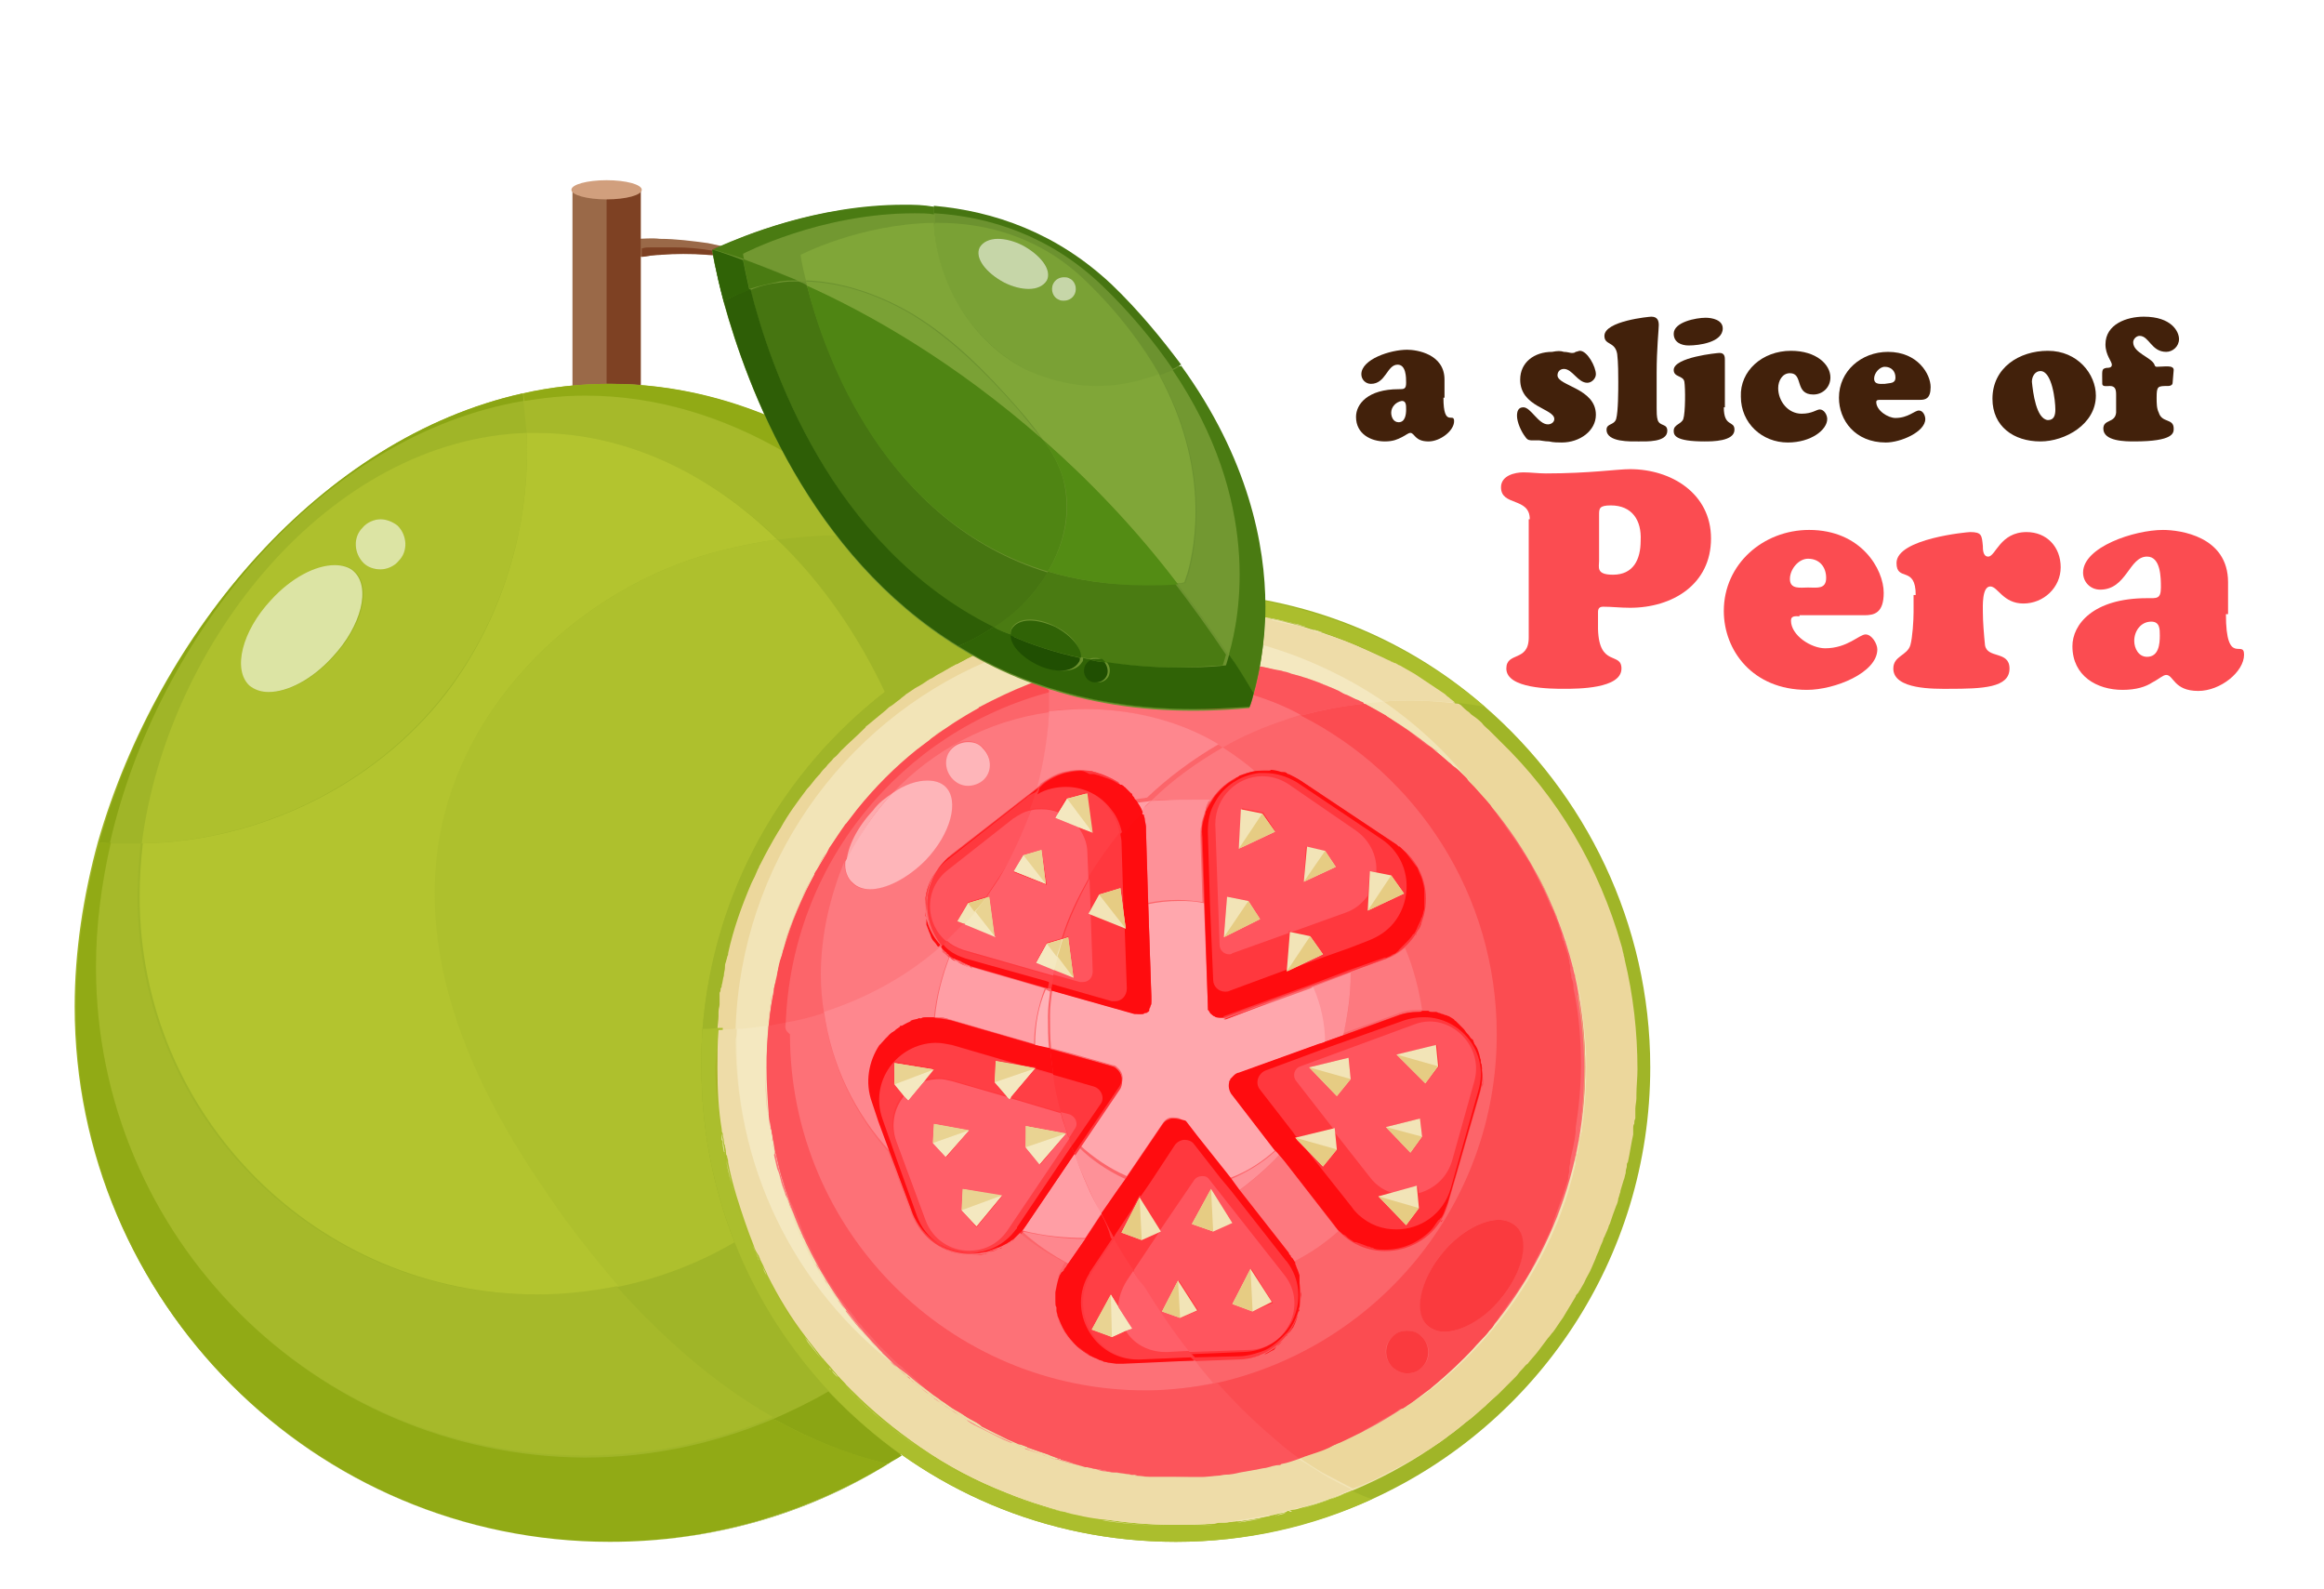 <?xml version="1.0" encoding="utf-8"?>
<!-- Generator: Adobe Illustrator 19.0.0, SVG Export Plug-In . SVG Version: 6.00 Build 0)  -->
<svg version="1.1" id="Layer_1" xmlns="http://www.w3.org/2000/svg" xmlns:xlink="http://www.w3.org/1999/xlink" x="0px" y="0px"
	 viewBox="0 0 218 149" style="enable-background:new 0 0 218 149;" xml:space="preserve">
<style type="text/css">
	.st0{fill:#9A6948;}
	.st1{fill:#7E4123;}
	.st2{fill:#A0B528;}
	.st3{fill:#AEC02D;}
	.st4{fill:#8BA514;}
	.st5{fill:#A6B92A;}
	.st6{fill:#B3C42F;}
	.st7{fill:#91AA15;}
	.st8{fill:#DCE4A4;}
	.st9{fill:#D19F7D;}
	.st10{fill:#F2E4B7;}
	.st11{fill:#9CAA22;}
	.st12{fill:#ECD79C;}
	.st13{fill:#FC656A;}
	.st14{fill:#FD797F;}
	.st15{fill:#F1AD8C;}
	.st16{fill:#EBA377;}
	.st17{fill:#FB4C51;}
	.st18{fill:#FDAAAD;}
	.st19{fill:#FEB5B9;}
	.st20{fill:#FA3A3E;}
	.st21{fill:#FE9198;}
	.st22{fill:#FFA7AD;}
	.st23{fill:#FF383E;}
	.st24{fill:#FF555E;}
	.st25{fill:#FC161A;}
	.st26{fill:#FD1B1F;}
	.st27{fill:#FE2025;}
	.st28{fill:#FF252A;}
	.st29{fill:#FF0C0F;}
	.st30{fill:#E6CC83;}
	.st31{fill:#ABBE2D;}
	.st32{fill:#F4E8C0;}
	.st33{fill:#A8B426;}
	.st34{fill:#EEDCA8;}
	.st35{fill:#FD7177;}
	.st36{fill:#FE878E;}
	.st37{fill:#F3B79A;}
	.st38{fill:#EDAE85;}
	.st39{fill:#FC555B;}
	.st40{fill:#FF9EA5;}
	.st41{fill:#FFB2B7;}
	.st42{fill:#FF3F45;}
	.st43{fill:#FF5F69;}
	.st44{fill:#FE1E23;}
	.st45{fill:#FF2429;}
	.st46{fill:#FF0D11;}
	.st47{fill:#E9D392;}
	.st48{fill:#FF292F;}
	.st49{fill:#FD181D;}
	.st50{fill:#6C922F;}
	.st51{fill:#467511;}
	.st52{fill:#7AA135;}
	.st53{fill:#4F8513;}
	.st54{fill:#A6CC5C;}
	.st55{fill:#64541A;}
	.st56{fill:#A55A2B;}
	.st57{fill:#2E5E06;}
	.st58{fill:#C6D6A8;}
	.st59{fill:#729831;}
	.st60{fill:#4A7B12;}
	.st61{fill:#80A638;}
	.st62{fill:#538C14;}
	.st63{fill:#69581B;}
	.st64{fill:#306306;}
	.st65{fill:#204F02;}
	.st66{fill:#42210B;}
</style>
<g id="XMLID_516_">
	<path id="XMLID_514_" class="st0" d="M74.9,26.1c-1.3-0.7-2.7-1.2-4.2-1.5c-1.4-0.4-2.9-0.6-4.4-0.7c-1.5-0.1-2.9-0.1-4.4,0
		c-0.7,0-1.5,0.2-2.2,0.2c-0.3,0-0.6,0.1-0.9,0.2c-0.4,0.1-0.8,0.2-1.2,0.2l-0.3-1.9c0.8-0.1,1.5-0.1,2.3-0.2c0.8,0,1.5-0.1,2.3,0
		c1.5,0,3,0.2,4.5,0.4c1.5,0.3,3,0.7,4.4,1.2c1.2,0.4,2.3,0.9,3.3,1.5C74.4,25.8,74.7,26,74.9,26.1"/>
	<path id="XMLID_513_" class="st1" d="M62.7,23.2c-0.5,0-1.1,0-1.6,0c-0.3,0-0.6,0-0.9,0.1v0.8c0.6-0.1,1.2-0.2,1.8-0.2
		c0.7-0.1,1.5-0.1,2.2-0.1c0.7,0,1.4,0,2.2,0.1c0.2,0,0.4,0,0.5,0c0-0.2-0.1-0.3-0.1-0.4c-1.2-0.2-2.3-0.3-3.5-0.3
		C63.1,23.2,62.9,23.2,62.7,23.2"/>
	<polyline id="XMLID_512_" class="st0" points="60.1,17.7 60.1,49.9 53.7,49.9 53.7,17.7 60.1,17.7 	"/>
	<path id="XMLID_511_" class="st1" d="M60.1,17.7h-3.2V36c0.1,0,0.2,0,0.3,0c1,0,2,0,2.9,0.1v-12v-0.8v-0.8V17.7"/>
	<path id="XMLID_510_" class="st2" d="M107.2,94.5c0,18.1-9.6,33.9-24,42.7c-7.6,4.7-16.5,7.3-26.1,7.3c-27.6,0-50.1-22.4-50.1-50.1
		c0-5.1,0.8-10.4,2.2-15.5C14.9,59.2,30.2,41.1,49,36.9c2.6-0.6,5.4-0.9,8.1-0.9c12.3,0,23.6,6.1,32.3,15.3
		C100.3,62.8,107.2,79.2,107.2,94.5"/>
	<path id="XMLID_1071_" class="st3" d="M72.9,50.6C72.9,50.6,72.9,50.6,72.9,50.6c-2.8,0.4-5.5,1-8.2,1.9C52.3,56.8,42,68,40.8,81.1
		c-1.1,11,4.1,21.8,10.4,30.9c2.1,3,4.3,6,6.7,8.7l0,0c3.9-0.8,7.6-2.2,11-4.2c-2-5.1-3.1-10.6-3.1-16.4l0,0l0,0
		c0-1.2,0-2.4,0.1-3.6l0,0c1-12.9,7.5-24.2,17.1-31.6C80.5,59.6,77.1,54.6,72.9,50.6 M25.3,64.9c-0.7,0-1.4-0.2-1.8-0.6
		c-1.6-1.5-0.7-5.1,2-8c1.9-2.1,4.2-3.3,6-3.3c0.7,0,1.4,0.2,1.8,0.6c1.6,1.5,0.7,5.1-2,8C29.4,63.7,27.1,64.9,25.3,64.9 M35.7,53.4
		c-0.6,0-1.1-0.2-1.6-0.6c-0.9-0.9-1-2.3-0.1-3.3c0.5-0.5,1.1-0.8,1.7-0.8c0.6,0,1.1,0.2,1.6,0.6c0.9,0.9,1,2.3,0.1,3.3
		C36.9,53.1,36.3,53.4,35.7,53.4 M49.4,40.6c-18.5,0.6-33.7,19.7-36.1,38.5c0,0,0,0,0,0c10.9-0.2,21.7-5.4,28.4-14
		C47.1,58.2,49.8,49.3,49.4,40.6"/>
	<path id="XMLID_1068_" class="st4" d="M7.1,94.5L7.1,94.5c0,27.6,22.4,50.1,50.1,50.1c9.6,0,18.5-2.7,26.1-7.3
		c0.4-0.3,0.9-0.5,1.3-0.8c-2.5-1.8-4.8-3.8-6.9-6c-1.7,1-3.4,1.8-5.2,2.6l0.3,0.1c3.3,1.8,6.8,3.3,10.5,4.1
		c-7.6,4.7-16.5,7.3-26.1,7.3C29.5,144.6,7.1,122.2,7.1,94.5 M49,36.9L49,36.9C30.2,41.1,14.9,59.2,9.3,79c0.3,0,0.7,0.1,1,0.1l0,0
		c4.5-19.7,19.9-38.3,38.8-41.5l0,0l0,0C49.1,37.4,49.1,37.1,49,36.9"/>
	<path id="XMLID_1065_" class="st5" d="M10.4,79.1L10.4,79.1C9.5,83,9,86.9,9,90.7c0,25.3,20.5,45.8,45.8,45.8
		c6.3,0,12.3-1.3,17.7-3.6l0,0c-5.6-3.2-10.4-7.5-14.7-12.3c-2.4,0.5-5,0.8-7.6,0.8c-20.6,0-37.3-16.7-37.3-37.3
		c0-1.7,0.1-3.4,0.3-5c-0.3,0-0.6,0-0.9,0C11.8,79.1,11.1,79.1,10.4,79.1 M54.8,37.1c-1.9,0-3.8,0.2-5.7,0.5c0.1,1,0.2,2,0.3,3
		c0,0,0,0,0,0c0.3,0,0.6,0,0.9,0c8.5,0,16.4,3.9,22.7,10c1.8-0.2,3.7-0.4,5.6-0.4c-2-2.5-3.6-5.2-5-7.8
		C67.8,39.1,61.5,37.1,54.8,37.1"/>
	<path id="XMLID_501_" class="st6" d="M50.3,40.6c-0.3,0-0.6,0-0.9,0c0.4,8.7-2.3,17.6-7.6,24.5c-6.7,8.6-17.5,13.8-28.4,14
		c0,0,0,0,0,0c-0.2,1.7-0.3,3.4-0.3,5c0,20.6,16.7,37.3,37.3,37.3c2.6,0,5.1-0.3,7.6-0.8c0,0,0,0,0,0c-2.4-2.8-4.7-5.7-6.7-8.7
		c-6.3-9.1-11.4-19.8-10.4-30.9C42,68,52.3,56.8,64.7,52.5c2.7-0.9,5.4-1.5,8.2-1.9c0,0,0,0,0,0C66.7,44.5,58.8,40.6,50.3,40.6"/>
	<path id="XMLID_1061_" class="st7" d="M9.3,79L9.3,79c-1.4,5.1-2.2,10.4-2.2,15.5c0,27.6,22.4,50.1,50.1,50.1
		c9.6,0,18.5-2.7,26.1-7.3c-3.7-0.9-7.2-2.3-10.5-4.1l-0.3-0.1l0,0c-5.5,2.3-11.4,3.6-17.7,3.6C29.5,136.5,9,116,9,90.7
		c0-3.9,0.5-7.8,1.4-11.7l0,0l0,0C10,79.1,9.7,79,9.3,79 M57.2,36c-2.8,0-5.5,0.3-8.1,0.9c0,0.2,0.1,0.5,0.1,0.7l0,0
		c1.9-0.3,3.7-0.5,5.7-0.5c6.7,0,13,2,18.7,5.3c-0.6-1.2-1.2-2.4-1.8-3.5C67.1,37,62.2,36,57.2,36"/>
	<path id="XMLID_498_" class="st8" d="M31.4,53c-1.8,0-4.1,1.2-6,3.3c-2.7,2.9-3.6,6.5-2,8c0.5,0.4,1.1,0.6,1.8,0.6
		c1.8,0,4.1-1.2,6-3.3c2.7-2.9,3.6-6.5,2-8C32.8,53.2,32.1,53,31.4,53"/>
	<path id="XMLID_497_" class="st8" d="M35.7,48.7c-0.6,0-1.3,0.3-1.7,0.8c-0.9,0.9-0.8,2.4,0.1,3.3c0.4,0.4,1,0.6,1.6,0.6
		c0.6,0,1.3-0.3,1.7-0.8c0.9-0.9,0.8-2.4-0.1-3.3C36.8,48.9,36.2,48.7,35.7,48.7"/>
	<ellipse id="XMLID_496_" class="st9" cx="56.9" cy="17.8" rx="3.3" ry="0.9"/>
	<path id="XMLID_495_" class="st2" d="M154.8,100.1c0,18-10.7,33.5-26.1,40.5c-5.6,2.5-11.8,4-18.4,4c-24.6,0-44.5-19.9-44.5-44.5
		c0-1.2,0-2.4,0.1-3.6C67.4,78,80.2,62.6,97.5,57.4c4-1.2,8.3-1.9,12.8-1.9c11.1,0,21.2,4,28.9,10.7
		C148.7,74.4,154.8,86.6,154.8,100.1"/>
	<path id="XMLID_494_" class="st10" d="M153.3,100.1c0,23.8-19.3,43-43,43c-23.8,0-43-19.3-43-43c0-23.8,19.3-43,43-43
		C134,57.1,153.3,76.3,153.3,100.1"/>
	<path id="XMLID_1020_" class="st11" d="M133.8,136.1c-0.1,0.1-0.2,0.1-0.3,0.2l0.1-0.1C133.7,136.2,133.8,136.2,133.8,136.1
		 M135.6,134.9c0,0-0.1,0.1-0.1,0.1C135.5,135,135.5,135,135.6,134.9C135.5,134.9,135.5,134.9,135.6,134.9 M137.7,133.3
		c-0.1,0.1-0.2,0.2-0.4,0.3C137.4,133.5,137.5,133.4,137.7,133.3C137.7,133.3,137.7,133.3,137.7,133.3 M139.2,131.9
		c0,0-0.1,0.1-0.1,0.1C139.1,132,139.2,132,139.2,131.9C139.2,131.9,139.2,131.9,139.2,131.9 M139.4,131.8
		C139.4,131.8,139.4,131.8,139.4,131.8C139.3,131.8,139.3,131.8,139.4,131.8C139.4,131.8,139.4,131.8,139.4,131.8 M142.6,128.5
		C142.6,128.5,142.5,128.6,142.6,128.5C142.5,128.6,142.5,128.6,142.6,128.5C142.6,128.5,142.6,128.5,142.6,128.5 M144,126.8
		C144,126.8,144,126.8,144,126.8C144,126.8,144,126.8,144,126.8C144,126.8,144,126.8,144,126.8 M147.8,121.2c0,0-0.1,0.1-0.1,0.1
		C147.7,121.3,147.7,121.3,147.8,121.2 M150.1,116.5c-0.2,0.4-0.3,0.8-0.5,1.2c0,0,0-0.1,0.1-0.1
		C149.8,117.2,149.9,116.8,150.1,116.5 M151.4,112.9c-0.2,0.6-0.4,1.2-0.6,1.7c0-0.1,0.1-0.1,0.1-0.2
		C151,114,151.2,113.4,151.4,112.9 M152,110.5c-0.1,0.4-0.2,0.7-0.3,1c0.1-0.3,0.2-0.6,0.2-0.9C152,110.6,152,110.5,152,110.5
		 M152.3,109.2c0,0.2-0.1,0.4-0.1,0.5C152.3,109.5,152.3,109.3,152.3,109.2 M152.9,106.1c-0.1,0.9-0.3,1.8-0.5,2.6
		c0-0.2,0.1-0.3,0.1-0.5C152.7,107.6,152.8,106.9,152.9,106.1 M153,105.2c0,0.1,0,0.3-0.1,0.4C153,105.5,153,105.3,153,105.2
		C153,105.2,153,105.2,153,105.2 M153.1,104.5c0,0.1,0,0.1,0,0.2C153.1,104.6,153.1,104.5,153.1,104.5 M153.2,102.7
		c0,0.3,0,0.7-0.1,1C153.2,103.4,153.2,103.1,153.2,102.7 M67.5,94.8c0,0.1,0,0.2,0,0.3C67.5,95,67.5,94.9,67.5,94.8 M67.7,93.8
		c0,0.1,0,0.1,0,0.2C67.7,93.9,67.7,93.9,67.7,93.8 M67.8,93.3c0,0.1,0,0.2,0,0.2C67.7,93.5,67.7,93.4,67.8,93.3 M67.9,92.8
		c0,0.1,0,0.3-0.1,0.4C67.8,93,67.8,92.9,67.9,92.8 M68.2,91c0,0.2-0.1,0.4-0.1,0.7C68.1,91.4,68.2,91.2,68.2,91 M152.1,89.8
		c0.8,3.3,1.2,6.7,1.2,10.3c0,0.8,0,1.6-0.1,2.4c0-0.1,0-0.3,0-0.5c0-0.6,0-1.3,0-1.9c0-2.2-0.2-4.4-0.5-6.6
		c-0.1-0.7-0.2-1.4-0.4-2.1C152.3,90.9,152.2,90.3,152.1,89.8 M68.5,89.6c0,0.1-0.1,0.2-0.1,0.3C68.5,89.8,68.5,89.7,68.5,89.6
		 M70.8,82.9c-0.1,0.1-0.1,0.3-0.2,0.4c-0.1,0.3-0.3,0.7-0.4,1c-0.3,0.7-0.5,1.3-0.7,2c-0.2,0.7-0.4,1.4-0.6,2.1
		c-0.1,0.3-0.2,0.6-0.2,0.9c0,0.1,0,0.2-0.1,0.2C69.1,87.2,69.9,85,70.8,82.9 M73.3,78c-0.1,0.2-0.3,0.4-0.4,0.6
		c-0.3,0.6-0.7,1.2-1,1.8c-0.1,0.2-0.2,0.4-0.3,0.7C72.1,80.1,72.7,79.1,73.3,78 M76,74.1c-0.1,0.1-0.1,0.2-0.2,0.3
		c-0.8,1.1-1.6,2.2-2.3,3.4v0C74.2,76.5,75.1,75.3,76,74.1 M77.2,72.6c0,0-0.1,0.1-0.1,0.1c0,0,0,0,0,0
		C77.1,72.7,77.1,72.6,77.2,72.6 M140.4,69.3c5.3,5.2,9.3,11.8,11.4,19.2c-2-7.2-5.9-13.7-11-18.9C140.6,69.6,140.5,69.4,140.4,69.3
		 M81.1,68.4c-0.7,0.6-1.4,1.3-2,2v0c0,0,0,0,0,0C79.7,69.7,80.4,69.1,81.1,68.4 M83.2,66.6c-0.6,0.5-1.1,0.9-1.7,1.4
		C82.1,67.5,82.7,67.1,83.2,66.6 M136.4,65.9C136.4,65.9,136.4,65.9,136.4,65.9C136.4,65.9,136.4,65.9,136.4,65.9
		C136.4,65.9,136.4,65.9,136.4,65.9 M86,64.5c-0.3,0.2-0.6,0.4-0.9,0.6C85.4,64.9,85.7,64.7,86,64.5 M87.3,63.7
		c-0.1,0-0.1,0.1-0.2,0.1c0,0-0.1,0-0.1,0.1C87.1,63.8,87.2,63.7,87.3,63.7 M89.8,62.2C89.8,62.2,89.8,62.2,89.8,62.2
		C89.7,62.2,89.7,62.3,89.8,62.2C89.7,62.3,89.8,62.2,89.8,62.2 M90.7,61.8C90.7,61.8,90.7,61.8,90.7,61.8
		C90.6,61.8,90.6,61.8,90.7,61.8C90.6,61.8,90.7,61.8,90.7,61.8"/>
	<path id="XMLID_1017_" class="st12" d="M132.4,65.7c-0.9,0-1.7,0-2.6,0.1l0,0l0,0c3.3,2.3,6.2,5,8.6,8.2c0,0,0,0,0,0c0,0,0,0,0,0
		c2.2,2.4,4.1,5,5.6,7.8c0.4,0.8,0.9,1.7,1.3,2.5c0.1,0.1,0.1,0.2,0.2,0.4c0,0.1,0.1,0.2,0.1,0.3c0,0,0,0.1,0,0.1
		c0.1,0.3,0.2,0.6,0.4,0.9c0,0,0,0.1,0.1,0.1c0.1,0.3,0.2,0.5,0.3,0.8c0.1,0.3,0.2,0.5,0.3,0.8c0,0.1,0.1,0.2,0.1,0.2
		c0,0.1,0.1,0.3,0.1,0.4c0.2,0.7,0.4,1.4,0.6,2.1c0,0.1,0.1,0.2,0.1,0.4c0,0.1,0.1,0.2,0.1,0.4c0,0.2,0.1,0.3,0.1,0.5
		c0.1,0.4,0.2,0.8,0.3,1.2c0,0.1,0.1,0.3,0.1,0.4c0,0.2,0.1,0.5,0.1,0.7c0.3,2,0.5,4,0.5,6c0,1.7-0.1,3.4-0.3,5.1
		c0,0.2-0.1,0.5-0.1,0.7c0,0,0,0.1,0,0.1c0,0.1,0,0.3-0.1,0.4c0,0.1,0,0.3-0.1,0.4c0,0.3-0.1,0.5-0.1,0.8c0,0.2-0.1,0.3-0.1,0.5
		c0,0.1,0,0.2-0.1,0.3c0,0.2-0.1,0.4-0.1,0.6c0,0.1,0,0.1,0,0.2c0,0.2-0.1,0.3-0.1,0.5c0,0.1-0.1,0.2-0.1,0.3c0,0.2-0.1,0.4-0.1,0.5
		c-0.2,0.6-0.3,1.1-0.5,1.7c-0.2,0.7-0.5,1.4-0.7,2c-0.1,0.2-0.1,0.3-0.2,0.5c-2.5,6.1-6.5,11.4-11.6,15.5c-0.1,0.1-0.2,0.1-0.3,0.2
		c-0.6,0.5-1.3,1-2,1.4c-0.1,0.1-0.2,0.2-0.3,0.2c-0.1,0.1-0.2,0.2-0.4,0.2c-1.6,1-3.3,2-5,2.8c-0.1,0-0.2,0.1-0.3,0.1
		c-0.2,0.1-0.3,0.1-0.5,0.2c-1.1,0.5-2.3,0.9-3.5,1.3c0,0,0,0,0,0c0,0,0,0,0,0c-0.2,0.1-0.3,0.1-0.5,0.1c0,0,0,0,0,0
		c0.9,0.6,1.9,1.3,2.9,1.8c0.8,0.4,1.5,0.8,2.3,1.2l0,0c0.3-0.1,0.5-0.2,0.8-0.3c0.2-0.1,0.5-0.2,0.7-0.3c0.5-0.2,0.9-0.4,1.4-0.7
		c0.3-0.1,0.5-0.3,0.8-0.4c0.2-0.1,0.4-0.2,0.6-0.3c0.7-0.4,1.4-0.8,2.1-1.2l0.5-0.3c0.1-0.1,0.2-0.1,0.3-0.2
		c0.4-0.3,0.8-0.5,1.2-0.8c0.1-0.1,0.3-0.2,0.4-0.3c0,0,0.1-0.1,0.1-0.1c0.2-0.2,0.5-0.3,0.7-0.5c0.2-0.2,0.4-0.3,0.6-0.5
		c0.1-0.1,0.3-0.2,0.4-0.3c0.1-0.1,0.2-0.2,0.4-0.3c0.5-0.4,0.9-0.8,1.4-1.2c0,0,0.1-0.1,0.1-0.1c0,0,0.1-0.1,0.1-0.1
		c0,0,0.1-0.1,0.1-0.1c0.3-0.3,0.7-0.6,1-0.9c0.2-0.2,0.4-0.4,0.5-0.5c0.4-0.4,0.7-0.7,1.1-1.1c0.2-0.2,0.3-0.4,0.5-0.6
		c0,0,0,0,0.1-0.1c0.2-0.2,0.3-0.4,0.5-0.5c0.3-0.4,0.7-0.8,1-1.2c0,0,0,0,0,0c0.3-0.4,0.6-0.8,0.9-1.2c0.2-0.2,0.3-0.4,0.5-0.6
		c0.3-0.4,0.6-0.9,0.9-1.3c0.4-0.7,0.8-1.3,1.2-2c0-0.1,0.1-0.2,0.1-0.2c0,0,0.1-0.1,0.1-0.1c0.1-0.1,0.1-0.2,0.2-0.3
		c0.1-0.2,0.3-0.5,0.4-0.7c0.2-0.5,0.5-0.9,0.7-1.4c0.1-0.2,0.2-0.5,0.3-0.7c0.1-0.2,0.1-0.3,0.2-0.5c0.2-0.4,0.3-0.8,0.5-1.2
		c0.1-0.2,0.1-0.4,0.2-0.5c0.1-0.2,0.2-0.5,0.3-0.7c0.1-0.2,0.1-0.4,0.2-0.5c0.2-0.6,0.4-1.2,0.6-1.7c0.1-0.2,0.2-0.5,0.2-0.7
		c0.1-0.2,0.1-0.4,0.2-0.6c0,0,0,0,0-0.1c0.1-0.3,0.2-0.7,0.3-1c0.1-0.2,0.1-0.4,0.2-0.7c0,0,0-0.1,0-0.1c0-0.2,0.1-0.4,0.1-0.5
		c0,0,0-0.1,0-0.1c0-0.1,0-0.2,0.1-0.3c0.2-0.9,0.3-1.7,0.5-2.6c0-0.1,0-0.2,0-0.3c0-0.1,0-0.2,0-0.3c0-0.1,0-0.3,0.1-0.4
		c0-0.2,0-0.3,0.1-0.5c0-0.1,0-0.1,0-0.2c0-0.1,0-0.3,0-0.4c0-0.1,0-0.2,0-0.3c0-0.3,0.1-0.7,0.1-1c0-0.1,0-0.1,0-0.2
		c0,0,0-0.1,0-0.1c0-0.8,0.1-1.6,0.1-2.4c0-3.5-0.4-7-1.2-10.3c0-0.2-0.1-0.3-0.1-0.5c-0.1-0.3-0.1-0.5-0.2-0.8
		c-2.1-7.4-6-14-11.4-19.2c-0.2-0.2-0.3-0.3-0.5-0.5c-0.2-0.2-0.3-0.3-0.5-0.5c-0.2-0.2-0.5-0.4-0.7-0.7c-0.3-0.3-0.7-0.6-1-0.8
		c-0.1-0.1-0.1-0.1-0.2-0.2c-0.3-0.2-0.5-0.4-0.8-0.7c-0.1,0-0.1-0.1-0.2-0.1c0,0,0,0,0,0c0,0,0,0,0,0l0,0
		C135.1,65.8,133.7,65.7,132.4,65.7 M91.3,61.5l-0.6,0.3c0,0,0,0,0,0c0,0,0,0,0,0c-0.3,0.2-0.6,0.3-0.9,0.5c0,0,0,0-0.1,0
		c0,0,0,0,0,0c-0.6,0.3-1.2,0.7-1.8,1c-0.2,0.1-0.4,0.3-0.7,0.4c-0.1,0.1-0.2,0.1-0.3,0.2c0,0,0,0,0,0c-0.3,0.2-0.6,0.4-0.8,0.5
		c-0.1,0-0.1,0.1-0.2,0.1c-0.3,0.2-0.6,0.4-0.9,0.6c-0.2,0.2-0.4,0.3-0.6,0.5c-0.3,0.2-0.5,0.4-0.8,0.6c-0.2,0.1-0.3,0.2-0.5,0.4
		c-0.6,0.5-1.1,0.9-1.7,1.4c-0.1,0.1-0.2,0.1-0.2,0.2c-0.1,0.1-0.1,0.1-0.2,0.2c-0.7,0.7-1.4,1.3-2.1,2c-0.2,0.2-0.4,0.5-0.7,0.7
		c-0.2,0.3-0.5,0.5-0.7,0.8c-0.2,0.2-0.4,0.4-0.6,0.7c0,0-0.1,0.1-0.1,0.1c0,0,0,0,0,0c-0.4,0.4-0.7,0.9-1.1,1.3
		c-0.9,1.2-1.8,2.4-2.5,3.7v0c-0.1,0.1-0.1,0.2-0.2,0.3c-0.6,1-1.2,2.1-1.7,3.1c-0.1,0.1-0.1,0.3-0.2,0.4c-0.1,0.2-0.2,0.5-0.3,0.7
		c-0.1,0.2-0.2,0.4-0.3,0.6c-0.9,2.1-1.7,4.3-2.2,6.6c0,0,0,0,0,0c0,0,0,0.1,0,0.1c0,0.1-0.1,0.2-0.1,0.3c0,0.1-0.1,0.3-0.1,0.4
		c-0.1,0.2-0.1,0.4-0.1,0.6c0,0.2-0.1,0.4-0.1,0.7c-0.1,0.3-0.1,0.6-0.2,0.9c0,0.1,0,0.2-0.1,0.3c0,0.1,0,0.3-0.1,0.4
		c0,0,0,0.1,0,0.1c0,0,0,0,0,0.1c0,0.1,0,0.2,0,0.2c0,0,0,0.1,0,0.1c0,0.1,0,0.1,0,0.2c0,0.1,0,0.1,0,0.2c0,0.1,0,0.1,0,0.2
		c0,0.2-0.1,0.4-0.1,0.7c0,0.1,0,0.2,0,0.3c0,0,0,0,0,0.1c0,0.4-0.1,0.9-0.1,1.3c0.6,0,1.1,0,1.7-0.1l0,0
		c0.5-15.4,10-28.6,23.4-34.4C92.1,61.9,91.7,61.7,91.3,61.5"/>
	<path id="XMLID_456_" class="st13" d="M148.7,100.1c0,21.2-17.2,38.4-38.4,38.4c-21.2,0-38.4-17.2-38.4-38.4
		c0-21.2,17.2-38.4,38.4-38.4C131.5,61.7,148.7,78.9,148.7,100.1"/>
	<path id="XMLID_1012_" class="st14" d="M114.7,70.1c-2.4,1.4-4.7,3-6.7,5c0,0,0,0,0,0c0.9-0.1,1.7-0.1,2.6-0.1c1,0,2,0.1,3,0.2
		c0,0,0,0,0,0c0.2-0.2,0.3-0.5,0.5-0.7c0.9-1.1,2.3-1.8,3.7-2.1C116.9,71.6,115.8,70.8,114.7,70.1 M90.8,73.6c-0.5,0-1-0.2-1.4-0.6
		c-0.8-0.8-0.8-2-0.1-2.9c0.4-0.4,0.9-0.6,1.5-0.6c0.5,0,1,0.2,1.4,0.6c0.8,0.8,0.8,2,0.1,2.9C91.9,73.4,91.3,73.6,90.8,73.6
		 M98.4,66.8c-5.8,0.8-10.9,3.6-14.7,7.6c1.2-0.8,2.3-1.2,3.3-1.2c0.7,0,1.2,0.2,1.6,0.6c1.4,1.3,0.5,4.4-1.9,6.9
		c-1.7,1.7-3.7,2.7-5.2,2.7c-0.7,0-1.2-0.2-1.6-0.6c-0.5-0.5-0.7-1.2-0.7-2C77.9,84,77,87.6,77,91.4c0,1.2,0.1,2.4,0.3,3.6
		c0,0,0,0,0,0c4-1.3,7.8-3.4,10.9-6.1c-0.4-0.6-0.8-1.2-1-1.8c0,0,0,0,0,0c0,0,0,0,0,0c0-0.1-0.1-0.2-0.1-0.4c0-0.1,0-0.1,0-0.2
		c0-0.1,0-0.2-0.1-0.2c0,0,0-0.1,0-0.1c0-0.2-0.1-0.4-0.1-0.6c0-0.2,0-0.3,0-0.5c0-0.7,0.1-1.5,0.4-2.2c0.3-0.8,0.8-1.6,1.6-2.3
		c0,0,0,0,0.1,0c0,0,0,0,0,0c0.1-0.1,0.2-0.1,0.3-0.2c0,0,0,0,0,0l8.2-6.4C98,71.5,98.3,69.2,98.4,66.8
		C98.4,66.8,98.4,66.8,98.4,66.8"/>
	<path id="XMLID_1003_" class="st15" d="M138.5,74C138.5,74,138.5,74,138.5,74C138.5,74,138.5,74,138.5,74 M137.8,73.3
		c0.2,0.2,0.4,0.4,0.5,0.6C138.1,73.6,137.9,73.4,137.8,73.3 M86.1,70.2c-2.1,1.7-3.9,3.5-5.6,5.6C82.2,73.7,84.1,71.9,86.1,70.2
		 M134.2,70c0.2,0.2,0.4,0.4,0.7,0.5c0,0,0,0-0.1-0.1C134.6,70.3,134.4,70.2,134.2,70 M130.9,67.7c0.6,0.4,1.3,0.8,1.9,1.3
		c-0.1-0.1-0.2-0.2-0.3-0.2c-0.3-0.2-0.5-0.4-0.8-0.5C131.5,68,131.2,67.9,130.9,67.7 M91.8,66.4c-0.5,0.3-1,0.6-1.5,0.9
		c-0.5,0.3-1,0.7-1.6,1c-0.3,0.2-0.5,0.3-0.8,0.5c-0.2,0.2-0.4,0.3-0.6,0.5C88.8,68.2,90.3,67.2,91.8,66.4 M127.9,66L127.9,66
		c0.1,0.1,0.3,0.2,0.4,0.2C128.2,66.1,128.1,66,127.9,66 M96.5,64.2c-0.1,0-0.2,0.1-0.3,0.1c-0.6,0.2-1.2,0.5-1.7,0.7
		c-0.6,0.3-1.1,0.5-1.7,0.8c-0.3,0.1-0.5,0.3-0.8,0.4C93.4,65.5,94.9,64.8,96.5,64.2"/>
	<path id="XMLID_1000_" class="st15" d="M77.5,80c0,0-0.1,0.1-0.1,0.1c-0.3,0.4-0.5,0.9-0.8,1.3C76.9,81,77.2,80.5,77.5,80
		 M79.4,77.2c-0.2,0.2-0.3,0.4-0.4,0.6c-0.2,0.3-0.4,0.5-0.5,0.8c-0.2,0.3-0.4,0.6-0.6,0.9C78.3,78.7,78.8,78,79.4,77.2"/>
	<path id="XMLID_442_" class="st16" d="M144.1,81.8c0.5,0.9,1,1.9,1.4,2.9c-0.1-0.1-0.1-0.2-0.2-0.4
		C144.9,83.5,144.5,82.6,144.1,81.8"/>
	<path id="XMLID_441_" class="st15" d="M76.4,81.8c-0.1,0.3-0.3,0.5-0.4,0.8c-0.3,0.6-0.6,1.1-0.8,1.7c-0.5,1.1-1,2.3-1.4,3.5
		c-0.1,0.4-0.2,0.7-0.3,1.1C74.3,86.4,75.3,84,76.4,81.8"/>
	<path id="XMLID_992_" class="st16" d="M147.7,91.2c0,0.2,0.1,0.3,0.1,0.5C147.7,91.5,147.7,91.4,147.7,91.2 M147.5,90.5
		c0,0.1,0.1,0.2,0.1,0.4C147.5,90.7,147.5,90.6,147.5,90.5 M146.8,88c0,0.1,0.1,0.3,0.1,0.4C146.8,88.3,146.8,88.2,146.8,88
		 M146.4,87c0.1,0.3,0.2,0.5,0.3,0.8C146.6,87.5,146.5,87.2,146.4,87 M145.6,85c0.2,0.4,0.3,0.7,0.5,1.1c0,0,0-0.1-0.1-0.1
		c-0.1-0.3-0.2-0.6-0.4-0.9C145.7,85.1,145.6,85.1,145.6,85"/>
	<path id="XMLID_989_" class="st15" d="M72.5,92.9c0,0.1,0,0.2-0.1,0.3C72.5,93.1,72.5,93,72.5,92.9 M72.9,91.3
		c0,0.2-0.1,0.4-0.1,0.6c0,0.1,0,0.1,0,0.2c0,0.1-0.1,0.3-0.1,0.4C72.7,92.1,72.8,91.7,72.9,91.3"/>
	<path id="XMLID_433_" class="st16" d="M148,92.9c0.4,2.3,0.7,4.7,0.7,7.2c0,2-0.2,4-0.5,5.9c0,0,0-0.1,0-0.1c0-0.2,0.1-0.5,0.1-0.7
		c0.2-1.7,0.3-3.4,0.3-5.1c0-2.1-0.2-4.1-0.5-6c0-0.2-0.1-0.5-0.1-0.7C148.1,93.2,148.1,93.1,148,92.9"/>
	<path id="XMLID_432_" class="st15" d="M72.4,93.3c-0.1,0.3-0.1,0.6-0.1,0.8c-0.1,0.3-0.1,0.7-0.1,1c0,0.2-0.1,0.5-0.1,0.7
		c0,0.1,0,0.2,0,0.2c0,0,0,0,0,0C72.1,95.2,72.3,94.3,72.4,93.3"/>
	<path id="XMLID_431_" class="st16" d="M148.2,106.4c-0.1,0.9-0.3,1.7-0.5,2.6c0-0.2,0.1-0.4,0.1-0.6c0-0.1,0-0.2,0.1-0.3
		c0-0.2,0.1-0.3,0.1-0.5c0.1-0.3,0.1-0.5,0.1-0.8C148.1,106.7,148.2,106.5,148.2,106.4"/>
	<path id="XMLID_982_" class="st16" d="M146.8,112.1c-0.3,0.8-0.6,1.7-0.9,2.5c0.1-0.2,0.1-0.3,0.2-0.5
		C146.3,113.5,146.5,112.8,146.8,112.1 M147.4,109.9c0,0.2-0.1,0.4-0.1,0.5C147.3,110.3,147.4,110.1,147.4,109.9 M147.6,109.2
		c0,0.2-0.1,0.3-0.1,0.5C147.5,109.5,147.6,109.3,147.6,109.2"/>
	<path id="XMLID_977_" class="st16" d="M122.1,136.7C122.1,136.7,122.1,136.7,122.1,136.7C122.1,136.7,122.1,136.7,122.1,136.7
		C122.1,136.7,122.1,136.7,122.1,136.7 M126.3,135c-0.2,0.1-0.5,0.2-0.7,0.3c0.2-0.1,0.3-0.1,0.5-0.2
		C126.2,135.1,126.3,135,126.3,135 M131.7,132c-0.1,0.1-0.2,0.2-0.4,0.2C131.5,132.2,131.6,132.1,131.7,132 M134.2,130.1
		c-0.7,0.6-1.5,1.1-2.2,1.6c0.7-0.5,1.3-0.9,2-1.4C134.1,130.3,134.2,130.2,134.2,130.1"/>
	<path id="XMLID_972_" class="st17" d="M132,128.8c-0.5,0-0.9-0.2-1.3-0.5c-0.8-0.7-1-2-0.2-2.8c0.4-0.5,1-0.7,1.5-0.7
		c0.5,0,0.9,0.2,1.3,0.5c0.8,0.7,1,2,0.2,2.8C133.1,128.6,132.6,128.8,132,128.8 M135.5,124.9c-0.6,0-1.1-0.2-1.5-0.5
		c-1.4-1.2-0.8-4.4,1.4-7c1.6-1.9,3.7-3,5.2-3c0.6,0,1.1,0.2,1.5,0.5c1.4,1.2,0.8,4.4-1.4,7C139,123.8,137,124.9,135.5,124.9
		 M127.9,66L127.9,66L127.9,66c-2,0.2-3.9,0.6-5.9,1.1l0,0l0,0c10.9,5.5,18.4,16.8,18.4,29.9c0,16.2-11.5,29.6-26.7,32.8
		c1.6,1.8,3.4,3.6,5.2,5.1c0.8,0.7,1.7,1.3,2.5,2l0,0c0.2,0,0.3-0.1,0.5-0.1c0,0,0,0,0,0c0.2-0.1,0.3-0.1,0.5-0.2
		c0.3-0.1,0.6-0.2,0.9-0.3c0.6-0.2,1.2-0.4,1.7-0.7c0.1-0.1,0.3-0.1,0.4-0.2c0.3-0.1,0.5-0.2,0.7-0.3c0.4-0.2,0.8-0.4,1.2-0.6
		c0.2-0.1,0.5-0.2,0.7-0.4c0.5-0.3,1-0.5,1.4-0.8c0.2-0.1,0.5-0.3,0.7-0.4c0.2-0.1,0.5-0.3,0.7-0.4c0.1-0.1,0.2-0.1,0.3-0.2
		c0.1-0.1,0.2-0.2,0.4-0.2c0,0,0,0,0.1,0c0.1-0.1,0.2-0.1,0.3-0.2c0.8-0.5,1.5-1.1,2.2-1.6c1.1-0.9,2.2-1.9,3.2-2.9
		c0.4-0.4,0.8-0.8,1.2-1.3c0.2-0.2,0.4-0.4,0.6-0.6c0.2-0.2,0.4-0.4,0.6-0.7c0.2-0.2,0.4-0.4,0.5-0.7c0.2-0.2,0.4-0.5,0.5-0.7
		c0.2-0.2,0.3-0.5,0.5-0.7c0.2-0.2,0.3-0.5,0.5-0.7c0.2-0.2,0.3-0.5,0.5-0.7c0.3-0.5,0.7-1,1-1.5c0.1-0.2,0.3-0.5,0.4-0.7
		c0.1-0.3,0.3-0.5,0.4-0.8c0.1-0.3,0.3-0.5,0.4-0.8c0.3-0.5,0.5-1,0.8-1.6c0.2-0.4,0.4-0.8,0.5-1.3c0.3-0.8,0.6-1.7,0.9-2.5
		c0.1-0.2,0.1-0.4,0.2-0.6c0.1-0.3,0.2-0.6,0.3-0.9c0-0.1,0-0.1,0-0.2c0-0.2,0.1-0.4,0.1-0.5c0-0.1,0-0.1,0-0.2c0-0.1,0-0.1,0-0.2
		c0-0.2,0.1-0.3,0.1-0.5c0,0,0,0,0-0.1c0,0,0-0.1,0-0.1c0.2-0.9,0.4-1.7,0.5-2.6c0-0.1,0-0.2,0-0.3c0,0,0,0,0-0.1
		c0.3-1.9,0.5-3.9,0.5-5.9c0-2.5-0.2-4.9-0.7-7.2c0-0.1,0-0.1,0-0.2c0-0.3-0.1-0.6-0.2-0.8c0-0.1,0-0.1,0-0.2c0-0.2-0.1-0.3-0.1-0.5
		c0-0.1,0-0.1,0-0.2c0-0.1,0-0.1,0-0.2c0-0.1-0.1-0.2-0.1-0.4c0,0,0,0,0-0.1c-0.1-0.3-0.1-0.6-0.2-0.8c-0.1-0.3-0.2-0.6-0.3-0.9
		c0-0.1,0-0.2-0.1-0.2c0-0.1-0.1-0.3-0.1-0.4c0,0,0-0.1,0-0.1c0,0,0-0.1,0-0.1c-0.1-0.3-0.2-0.5-0.3-0.8c0,0,0-0.1,0-0.1
		c-0.1-0.2-0.2-0.5-0.3-0.7c-0.1-0.4-0.3-0.8-0.5-1.1c0-0.1-0.1-0.2-0.1-0.3c-0.4-1-0.9-1.9-1.4-2.9c-0.3-0.6-0.6-1.1-1-1.7
		c-0.2-0.3-0.3-0.5-0.5-0.8c-0.7-1-1.4-2-2.1-3c-0.2-0.2-0.4-0.5-0.5-0.7c-0.5-0.6-1-1.1-1.5-1.7l0,0c0,0,0,0,0,0l0,0c0,0,0,0,0,0
		l0,0c0,0,0,0,0,0c-0.1-0.1-0.1-0.1-0.2-0.2c-0.2-0.2-0.4-0.4-0.5-0.6c-0.1-0.1-0.2-0.2-0.3-0.3c-0.3-0.3-0.6-0.6-0.9-0.8
		c-0.2-0.1-0.3-0.3-0.5-0.4c-0.2-0.2-0.5-0.4-0.7-0.6c-0.2-0.2-0.4-0.3-0.6-0.5c-0.2-0.2-0.4-0.4-0.7-0.5c-0.1,0-0.1-0.1-0.2-0.1
		c-0.2-0.2-0.4-0.3-0.6-0.5c-0.2-0.1-0.4-0.3-0.5-0.4c-0.6-0.5-1.3-0.9-1.9-1.3c-0.2-0.2-0.5-0.3-0.7-0.5c-0.5-0.3-1.1-0.6-1.6-0.9
		c-0.1,0-0.1-0.1-0.2-0.1C128.2,66.1,128.1,66,127.9,66 M96.9,64c-0.2,0.1-0.3,0.1-0.5,0.2c-1.5,0.6-3,1.3-4.5,2.1c0,0,0,0,0,0
		c0,0-0.1,0-0.1,0.1c-1.6,0.9-3,1.8-4.5,2.9c0,0-0.1,0.1-0.1,0.1c-0.4,0.3-0.8,0.6-1.2,0.9c-2.1,1.7-3.9,3.5-5.6,5.6
		c-0.3,0.4-0.7,0.9-1,1.3c0,0-0.1,0.1-0.1,0.1c-0.5,0.7-1,1.5-1.5,2.2c-0.1,0.2-0.2,0.4-0.3,0.6c-0.3,0.5-0.6,1-0.9,1.5
		c-0.1,0.1-0.1,0.2-0.2,0.3c0,0,0,0,0,0.1c-1.2,2.2-2.2,4.6-2.9,7c-0.1,0.2-0.1,0.5-0.2,0.7c-0.2,0.5-0.3,1.1-0.4,1.7c0,0,0,0,0,0.1
		c-0.1,0.4-0.2,0.8-0.3,1.2c0,0.1,0,0.1,0,0.2c0,0.1,0,0.1,0,0.2c0,0.1,0,0.2-0.1,0.3c0,0,0,0.1,0,0.1c0,0,0,0,0,0
		c-0.2,0.9-0.3,1.9-0.4,2.9c0.5-0.1,1.1-0.2,1.6-0.3l0,0c0.5-15,10.8-27.5,24.8-31.2l0,0l0,0c0,0,0-0.1,0-0.1
		C97.9,64.4,97.4,64.2,96.9,64"/>
	<path id="XMLID_419_" class="st18" d="M83.7,74.4c-0.6,0.4-1.3,0.9-1.8,1.6c-1.5,1.6-2.4,3.4-2.5,4.9
		C80.5,78.5,81.9,76.3,83.7,74.4"/>
	<path id="XMLID_418_" class="st19" d="M87,73.2c-1,0-2.2,0.4-3.3,1.2c-1.8,1.9-3.2,4.1-4.4,6.4c-0.1,0.8,0.2,1.6,0.7,2
		c0.4,0.4,1,0.6,1.6,0.6c1.5,0,3.5-1,5.2-2.7c2.4-2.5,3.2-5.6,1.9-6.9C88.3,73.4,87.7,73.2,87,73.2"/>
	<path id="XMLID_417_" class="st19" d="M90.8,69.6c-0.5,0-1.1,0.2-1.5,0.6c-0.8,0.8-0.7,2.1,0.1,2.9c0.4,0.4,0.9,0.6,1.4,0.6
		c0.5,0,1.1-0.2,1.5-0.6c0.8-0.8,0.7-2.1-0.1-2.9C91.8,69.7,91.3,69.6,90.8,69.6"/>
	<path id="XMLID_416_" class="st20" d="M140.6,114.4c-1.5,0-3.6,1.1-5.2,3c-2.2,2.6-2.9,5.8-1.4,7c0.4,0.3,0.9,0.5,1.5,0.5
		c1.5,0,3.6-1.1,5.2-3c2.2-2.6,2.9-5.8,1.4-7C141.7,114.6,141.2,114.4,140.6,114.4"/>
	<path id="XMLID_415_" class="st20" d="M132,124.8c-0.6,0-1.1,0.2-1.5,0.7c-0.7,0.8-0.6,2.1,0.2,2.8c0.4,0.3,0.8,0.5,1.3,0.5
		c0.6,0,1.1-0.2,1.5-0.7c0.7-0.8,0.6-2.1-0.2-2.8C132.9,124.9,132.4,124.8,132,124.8"/>
	<path id="XMLID_414_" class="st21" d="M110.6,75c-0.9,0-1.8,0.1-2.6,0.1c-0.3,0.3-0.6,0.6-1,0.9c0.3,0.6,0.4,1.3,0.4,2.1l0.2,6.6
		c0.9-0.2,1.9-0.3,2.9-0.3c0.8,0,1.6,0.1,2.3,0.2l-0.2-6.1c0-0.1,0-0.2,0-0.2c0-0.3,0-0.6,0.1-0.9c0,0,0,0,0,0
		c0-0.3,0.1-0.6,0.2-0.8c0-0.1,0.1-0.2,0.1-0.4c0,0,0,0,0,0c0-0.1,0.1-0.2,0.1-0.3c0,0,0-0.1,0-0.1c0-0.1,0.1-0.2,0.1-0.3
		c0-0.1,0.1-0.1,0.1-0.2c0-0.1,0.1-0.2,0.2-0.3C112.6,75,111.6,75,110.6,75"/>
	<path id="XMLID_963_" class="st14" d="M120,108.3c-1.2,1.3-2.5,2.5-4,3.5l4.7,6c0.1,0.1,0.2,0.2,0.2,0.3c0,0,0,0.1,0.1,0.1
		c0,0,0,0.1,0.1,0.1c0,0,0,0.1,0.1,0.1c1.6-0.8,3.1-1.8,4.4-3c-0.1-0.1-0.2-0.2-0.3-0.4l-4.6-5.9L120,108.3L120,108.3 M131.8,88.9
		c-0.5,0.4-1,0.8-1.7,1c-0.1,0.1-0.2,0.1-0.3,0.1l-3.1,1.1l0,0c0,0,0,0.1,0,0.1c0,2-0.2,3.9-0.7,5.7l0,0v0l5-1.8
		c0.7-0.3,1.4-0.4,2.1-0.4c0.1,0,0.2,0,0.3,0C133.1,92.8,132.6,90.8,131.8,88.9"/>
	<path id="XMLID_959_" class="st21" d="M119.7,107.9c-1.3,1.2-2.8,2.1-4.5,2.8l0,0l0.8,1.1l0,0c1.4-1,2.8-2.2,4-3.5l0,0L119.7,107.9
		 M101.2,107.6l-0.4,0.6l0,0.1v0c0.7,1.9,1.6,3.8,2.5,5.7l0,0l1.6-2.3l0.7-1.1C103.9,109.8,102.4,108.8,101.2,107.6 M126.7,91.2
		l-2.9,1.1l-0.8,0.3c0.7,1.6,1.1,3.4,1.1,5.2l0.2-0.1l1.7-0.6c0.4-1.8,0.7-3.7,0.7-5.7C126.7,91.3,126.7,91.3,126.7,91.2"/>
	<path id="XMLID_408_" class="st22" d="M110.6,84.5c-1,0-2,0.1-2.9,0.3l0.3,8.7l0,0.4v0c0,0.3-0.1,0.6-0.2,0.8c0,0,0,0,0,0.1
		c0,0,0,0,0,0c0,0,0,0,0,0c0,0,0,0,0,0c0,0,0,0,0,0c0,0,0,0-0.1,0.1c0,0-0.1,0.1-0.1,0.1c0,0,0,0,0,0c0,0,0,0-0.1,0
		c-0.1,0-0.2,0.1-0.2,0.1c0,0-0.1,0-0.1,0c0,0,0,0,0,0c0,0-0.1,0-0.2,0c0,0-0.1,0-0.1,0c0,0-0.1,0-0.1,0c0,0,0,0-0.1,0c0,0,0,0,0,0
		c0,0,0,0,0,0c-0.1,0-0.1,0-0.2,0l-7.8-2.2v0c-0.1,0.8-0.2,1.5-0.2,2.3c0,1.1,0,2.1,0.1,3.1l0,0l1.9,0.5l3.9,1.1
		c0.2,0,0.3,0.1,0.4,0.2c0.5,0.4,0.7,1.1,0.3,1.7l-3.8,5.6l0,0c1.3,1.2,2.8,2.2,4.4,2.9l3.4-5c0.2-0.3,0.5-0.5,0.8-0.5
		c0.1,0,0.2,0,0.2,0c0.4,0,0.7,0.1,1,0.4c0,0,0,0,0.1,0.1l1,1.3l3.1,3.9c1.7-0.6,3.2-1.6,4.5-2.8l-3-3.9l-1-1.3
		c0-0.1-0.1-0.1-0.1-0.2c-0.2-0.3-0.2-0.6-0.1-0.9c0,0,0-0.1,0-0.1c0,0,0-0.1,0.1-0.1c0,0,0,0,0,0c0.1-0.3,0.4-0.5,0.7-0.6l7.5-2.7
		l0.4-0.1l0,0c0-1.8-0.4-3.6-1.1-5.2l-3.6,1.3l-4.4,1.6c0,0-0.1,0-0.1,0c0,0,0,0,0,0c0,0-0.1,0-0.1,0c-0.1,0-0.1,0-0.2,0
		c-0.2,0-0.4-0.1-0.6-0.1c0,0,0,0,0,0c0,0,0,0,0,0c-0.1,0-0.2-0.1-0.2-0.1c0,0-0.1,0-0.1-0.1c0,0,0,0,0,0c0,0-0.1-0.1-0.1-0.1
		c0,0,0,0,0,0c0,0,0,0,0,0c0-0.1-0.1-0.1-0.1-0.2c0,0,0,0,0,0c0,0,0-0.1-0.1-0.2c0,0,0-0.1,0-0.1c0,0,0-0.1,0-0.1c0,0,0-0.1,0-0.1
		c0,0,0,0,0,0l-0.3-9.6l0,0C112.2,84.5,111.4,84.5,110.6,84.5"/>
	<path id="XMLID_407_" class="st23" d="M115,95.4l14.8-5.4c4.6-1.7,5.4-7.9,1.3-10.7l-9-6c-4.1-2.8-9.6,0.3-9.4,5.2l0.6,15.7
		C113.3,95.2,114.2,95.7,115,95.4"/>
	<path id="XMLID_952_" class="st24" d="M114.8,87.9l0.3-3.8l2,0.4l1.1,1.7L114.8,87.9 M122.3,82.7l0.2-3.3l1.7,0.4l1,1.5L122.3,82.7
		 M116.2,79.6l0.3-3.8l2,0.4l1.1,1.7L116.2,79.6 M118.4,72.8c-2.3,0-4.4,1.9-4.4,4.5l0.4,11.3c0,0.5,0.4,0.9,0.9,0.9
		c0.1,0,0.2,0,0.3-0.1l5.3-1.9l0-0.2l0.3,0.1l5-1.8c0.9-0.3,1.6-0.9,2.1-1.6l0.2-2.3l0.6,0.1c0.1-1.4-0.5-2.9-1.9-3.9l-6.4-4.4
		C120,73,119.2,72.8,118.4,72.8"/>
	<path id="XMLID_949_" class="st25" d="M121.1,72.8c0.4,0.2,0.7,0.3,1.1,0.6l9,6c0.1,0,0.1,0.1,0.2,0.2c-0.1-0.1-0.1-0.1-0.2-0.2
		l-9-6C121.8,73.1,121.4,73,121.1,72.8 M119.4,72.4c0.3,0,0.7,0.1,1,0.2C120.1,72.5,119.7,72.4,119.4,72.4"/>
	<path id="XMLID_400_" class="st26" d="M114.2,74.5c-0.2,0.2-0.4,0.5-0.5,0.7c0,0,0,0,0,0c0,0,0,0,0,0
		C113.8,74.9,114,74.7,114.2,74.5"/>
	<path id="XMLID_944_" class="st25" d="M132.9,87.6c0,0-0.1,0.1-0.1,0.1C132.8,87.7,132.8,87.6,132.9,87.6 M133.4,86.4
		c-0.1,0.3-0.2,0.6-0.4,0.9c0.1-0.2,0.2-0.5,0.3-0.7C133.4,86.5,133.4,86.4,133.4,86.4 M131.3,79.6
		C131.4,79.6,131.4,79.6,131.3,79.6C131.4,79.6,131.4,79.6,131.3,79.6"/>
	<path id="XMLID_939_" class="st27" d="M113,76.7c-0.1,0.3-0.1,0.5-0.2,0.8c0,0,0,0,0,0c0,0.3-0.1,0.6-0.1,0.9c0,0.1,0,0.1,0,0.2
		l0.2,6.1c0,0,0,0,0,0l-0.2-6.1C112.7,77.9,112.8,77.3,113,76.7 M113.1,76.3C113.1,76.3,113.1,76.3,113.1,76.3
		C113.1,76.3,113.1,76.3,113.1,76.3 M113.4,75.6c0,0.1-0.1,0.2-0.1,0.3c0,0,0,0.1,0,0.1C113.3,75.8,113.3,75.7,113.4,75.6
		 M113.6,75.2c-0.1,0.1-0.1,0.2-0.2,0.3C113.5,75.3,113.6,75.2,113.6,75.2C113.6,75.2,113.6,75.2,113.6,75.2"/>
	<path id="XMLID_392_" class="st26" d="M130.1,90c-0.1,0-0.2,0.1-0.3,0.1l-3.1,1.1c0,0,0,0,0,0l0,0l3.1-1.1
		C129.9,90.1,130,90,130.1,90"/>
	<polyline id="XMLID_391_" class="st27" points="126.7,91.2 123.8,92.3 126.7,91.2 126.7,91.2 	"/>
	<path id="XMLID_929_" class="st28" d="M114,95.4C114,95.4,114,95.4,114,95.4C114,95.4,114,95.4,114,95.4
		C114,95.4,114,95.4,114,95.4 M113.7,95.2C113.7,95.2,113.7,95.2,113.7,95.2C113.7,95.2,113.7,95.2,113.7,95.2
		C113.7,95.2,113.7,95.2,113.7,95.2 M113.5,95C113.5,95,113.5,95,113.5,95C113.5,95,113.5,95,113.5,95C113.5,95,113.5,95,113.5,95
		 M113.3,94.6c0,0.1,0,0.1,0.1,0.2c0,0,0,0,0,0C113.4,94.7,113.4,94.7,113.3,94.6 M113.3,94.4C113.3,94.4,113.3,94.5,113.3,94.4
		C113.3,94.5,113.3,94.4,113.3,94.4 M119.4,93.9l-4.4,1.6c-0.1,0-0.2,0.1-0.2,0.1c0,0,0.1,0,0.1,0c0,0,0,0,0,0c0,0,0.1,0,0.1,0
		L119.4,93.9 M112.9,84.7L112.9,84.7l0.3,9.6c0,0,0,0,0,0c0,0,0,0,0,0L112.9,84.7C112.9,84.7,112.9,84.7,112.9,84.7"/>
	<path id="XMLID_926_" class="st29" d="M114.9,93c-0.6,0-1.1-0.5-1.1-1.1l-0.3-7.1l-0.2-6.8c0-1.1,0.2-2,0.7-2.8
		c0.8-1.5,2.4-2.5,4.1-2.7c0.2,0,0.4,0,0.6,0c1,0,2,0.3,3,0.9l7.9,5.3c2.8,1.9,3,5.6,1.1,7.9c-0.6,0.7-1.3,1.2-2.3,1.6l-1.8,0.7h0
		l-4.5,1.6l-1.3,0.6l0-0.2l0,0l-5.4,2C115.2,93,115.1,93,114.9,93 M118.8,72.3c-0.1,0-0.3,0-0.4,0h0c-0.1,0-0.3,0-0.4,0c0,0,0,0,0,0
		h0c-0.3,0-0.7,0.1-1,0.2c-0.1,0-0.2,0.1-0.3,0.1c-0.1,0-0.2,0.1-0.3,0.1c-0.1,0-0.2,0.1-0.3,0.2c-0.1,0-0.2,0.1-0.3,0.2
		c-0.1,0-0.1,0.1-0.2,0.1c-0.5,0.3-1,0.7-1.4,1.2c-0.2,0.2-0.4,0.5-0.5,0.7c-0.1,0.1-0.1,0.2-0.2,0.3c0,0,0,0.1-0.1,0.1
		c0,0,0,0.1,0,0.1c-0.1,0.1-0.1,0.2-0.2,0.3c0,0.1,0,0.1-0.1,0.2c0,0,0,0.1,0,0.1c0,0,0,0,0,0c0,0,0,0,0,0c0,0,0,0,0,0.1
		c0,0.1-0.1,0.2-0.1,0.3c0,0,0,0,0,0c-0.2,0.6-0.3,1.2-0.2,1.9l0.2,6.1l0.3,9.6c0,0,0,0,0,0c0,0,0,0.1,0,0.1c0,0,0,0.1,0,0.1
		c0,0,0,0,0,0.1c0,0,0,0.1,0,0.1c0,0.1,0,0.1,0.1,0.2c0,0.1,0.1,0.1,0.1,0.2c0,0,0,0,0,0c0,0,0,0,0,0c0,0,0.1,0.1,0.1,0.1
		c0,0,0.1,0,0.1,0.1c0,0,0,0,0,0c0.1,0,0.1,0.1,0.2,0.1c0,0,0,0,0,0c0,0,0,0,0,0c0.1,0,0.1,0.1,0.2,0.1c0.1,0,0.2,0,0.2,0
		c0,0,0.1,0,0.1,0s0.1,0,0.1,0c0,0,0.1,0,0.1,0c0.1,0,0.2,0,0.2-0.1l4.4-1.6l3.6-1.3l0.8-0.3l2.9-1.1l3.1-1.1c0.1,0,0.2-0.1,0.3-0.1
		c0,0,0.1,0,0.1,0c0,0,0,0,0.1,0c0.1-0.1,0.3-0.1,0.4-0.2c0.1-0.1,0.2-0.1,0.4-0.2c0,0,0.1-0.1,0.1-0.1c0.1-0.1,0.2-0.1,0.2-0.2
		c0.1-0.1,0.2-0.2,0.3-0.3c0,0,0,0,0,0c0,0,0,0,0,0c0.1-0.1,0.1-0.1,0.2-0.2c0.3-0.3,0.6-0.6,0.8-0.9c0,0,0-0.1,0.1-0.1
		c0,0,0.1-0.1,0.1-0.1c0-0.1,0.1-0.1,0.1-0.2c0-0.1,0.1-0.1,0.1-0.2c0.1-0.3,0.3-0.6,0.4-0.9c0-0.1,0-0.1,0.1-0.2
		c0-0.1,0.1-0.3,0.1-0.4c0-0.1,0.1-0.3,0.1-0.4c0-0.1,0-0.1,0-0.2c0-0.1,0-0.2,0-0.3c0-0.2,0-0.3,0-0.4c0-0.1,0-0.2,0-0.3
		c0-0.1,0-0.2,0-0.4c0-0.4-0.1-0.7-0.2-1.1c0-0.1-0.1-0.2-0.1-0.3c-0.1-0.2-0.2-0.4-0.3-0.7c0-0.1-0.1-0.2-0.2-0.3
		c-0.3-0.4-0.6-0.8-0.9-1.2c-0.1-0.1-0.2-0.2-0.3-0.3c-0.1-0.1-0.2-0.2-0.3-0.3c0,0,0,0,0,0c0,0,0,0-0.1,0c0,0,0,0,0,0c0,0,0,0,0,0
		c-0.1-0.1-0.1-0.1-0.2-0.2l-9-6c-0.3-0.2-0.7-0.4-1.1-0.6c-0.1,0-0.1,0-0.2-0.1c-0.1-0.1-0.3-0.1-0.4-0.1c0,0-0.1,0-0.1,0
		c-0.3-0.1-0.7-0.2-1-0.2C119.2,72.3,119,72.3,118.8,72.3"/>
	<polyline id="XMLID_381_" class="st10" points="119.6,78 116.2,79.6 116.4,75.9 118.4,76.3 119.6,78 	"/>
	<polyline id="XMLID_380_" class="st30" points="118.4,76.3 116.2,79.6 119.6,78 118.4,76.3 	"/>
	<polyline id="XMLID_379_" class="st10" points="131.7,83.8 128.3,85.4 128.5,81.7 130.5,82.1 131.7,83.8 	"/>
	<polyline id="XMLID_378_" class="st30" points="130.5,82.1 128.3,85.4 131.7,83.8 130.5,82.1 	"/>
	<polyline id="XMLID_377_" class="st10" points="124.1,89.5 120.7,91.1 121,87.4 122.9,87.8 124.1,89.5 	"/>
	<polyline id="XMLID_376_" class="st30" points="122.9,87.8 120.7,91.1 124.1,89.5 122.9,87.8 	"/>
	<polyline id="XMLID_375_" class="st10" points="125.3,81.3 122.3,82.7 122.6,79.4 124.3,79.8 125.3,81.3 	"/>
	<polyline id="XMLID_374_" class="st30" points="124.3,79.8 122.3,82.7 125.3,81.3 124.3,79.8 	"/>
	<polyline id="XMLID_373_" class="st10" points="118.2,86.2 114.8,87.9 115.1,84.1 117.1,84.5 118.2,86.2 	"/>
	<polyline id="XMLID_372_" class="st30" points="117.1,84.5 114.8,87.9 118.2,86.2 117.1,84.5 	"/>
	<path id="XMLID_371_" class="st23" d="M108,93.8l-0.5-15.7c-0.2-4.9-5.9-7.6-9.7-4.6l-8.5,6.6c-3.9,3-2.7,9.2,2.1,10.6l15.1,4.3
		C107.2,95.4,108,94.7,108,93.8"/>
	<path id="XMLID_912_" class="st24" d="M102.2,82.4c-1,1.8-1.9,3.7-2.5,5.6v0l0.5-0.2l0.5,3.7l-1.8-0.7c0,0.2-0.1,0.3-0.1,0.5
		c0,0,0,0.1,0,0.1c0,0,0,0,0,0l2.5,0.7c0.1,0,0.2,0,0.3,0c0.5,0,0.9-0.4,0.9-1l-0.2-5.6l-0.1-0.1l0.1-0.2L102.2,82.4 M96.7,76
		c-0.6,0.1-1.1,0.4-1.7,0.8l-6.1,4.8c-2.3,1.8-2.1,5.1-0.1,6.7c0.5-0.5,1-1,1.5-1.5c0,0,0.1-0.1,0.1-0.1c0,0,0,0,0,0l-0.6-0.3l1-1.8
		l1.7-0.5c0.4-0.6,0.8-1.2,1.2-1.8c0,0,0,0,0,0C95,80.4,96,78.2,96.7,76"/>
	<path id="XMLID_905_" class="st26" d="M87.2,87C87.2,87,87.2,87,87.2,87C87.2,87,87.2,87,87.2,87C87.2,87,87.2,87,87.2,87 M87,86.4
		c0,0.1,0,0.1,0,0.2C87.1,86.6,87,86.5,87,86.4 M87,86.1c0,0,0,0.1,0,0.1C87,86.2,87,86.1,87,86.1 M87.3,82.8
		c-0.3,0.7-0.4,1.4-0.4,2.2c0,0.2,0,0.3,0,0.5C86.8,84.5,86.9,83.6,87.3,82.8 M88.9,80.5C88.9,80.5,88.9,80.5,88.9,80.5
		C88.9,80.5,88.9,80.5,88.9,80.5C88.9,80.5,88.9,80.5,88.9,80.5 M97.4,73.8L97.4,73.8l-8.2,6.4c0,0,0,0,0,0c0,0,0,0,0,0L97.4,73.8
		C97.4,73.9,97.4,73.9,97.4,73.8L97.4,73.8"/>
	<path id="XMLID_896_" class="st28" d="M106.8,95.2C106.7,95.2,106.7,95.2,106.8,95.2c-0.1,0-0.1,0-0.2,0
		C106.6,95.2,106.7,95.2,106.8,95.2C106.7,95.2,106.7,95.2,106.8,95.2 M106.5,95.1C106.5,95.1,106.5,95.2,106.5,95.1
		C106.5,95.2,106.5,95.2,106.5,95.1C106.5,95.2,106.5,95.2,106.5,95.1 M107.1,95.1c0,0-0.1,0-0.1,0c0,0,0,0,0,0
		C107,95.1,107,95.1,107.1,95.1 M107.4,95C107.3,95,107.3,95,107.4,95C107.3,95,107.3,95,107.4,95 M107.6,94.8
		c-0.1,0.1-0.1,0.1-0.2,0.1C107.4,94.9,107.5,94.9,107.6,94.8C107.5,94.9,107.5,94.8,107.6,94.8 M107.7,94.7
		C107.6,94.7,107.6,94.8,107.7,94.7C107.6,94.8,107.6,94.8,107.7,94.7C107.6,94.7,107.7,94.7,107.7,94.7 M107.7,94.6
		C107.7,94.6,107.7,94.7,107.7,94.6C107.7,94.7,107.7,94.6,107.7,94.6 M108,93.4l0,0.4c0,0,0,0,0,0v0L108,93.4"/>
	<path id="XMLID_893_" class="st29" d="M107,76.1c-0.7,0.7-1.3,1.4-1.9,2.1l0,0l0,0c0,0.2,0.1,0.5,0.1,0.7l0.2,6.6l0,0.2v0l0.2,1.4
		l-0.1-0.1l0,0l0.2,5.7c0,0.7-0.5,1.2-1.1,1.2c-0.1,0-0.2,0-0.3,0l-5.6-1.6c0,0.2-0.1,0.4-0.1,0.6l0,0l7.8,2.2c0.1,0,0.1,0,0.2,0
		c0,0,0,0,0.1,0c0,0,0,0,0.1,0c0,0,0.1,0,0.1,0c0,0,0.1,0,0.1,0c0,0,0.1,0,0.1,0c0,0,0,0,0,0c0,0,0.1,0,0.1,0c0.1,0,0.1-0.1,0.2-0.1
		c0,0,0,0,0,0c0,0,0,0,0,0c0,0,0,0,0.1,0c0,0,0,0,0,0c0,0,0,0,0,0c0.1,0,0.1-0.1,0.2-0.1c0,0,0,0,0,0c0,0,0,0,0,0c0,0,0,0,0.1-0.1
		c0,0,0,0,0,0c0,0,0,0,0,0c0,0,0,0,0-0.1c0,0,0,0,0,0c0,0,0,0,0-0.1c0,0,0.1-0.1,0.1-0.2c0,0,0-0.1,0.1-0.2c0-0.1,0-0.1,0-0.2
		c0-0.1,0-0.1,0-0.2v0c0,0,0,0,0,0l0-0.4l-0.3-8.7l-0.2-6.7c0-0.2,0-0.3,0-0.5c0-0.2-0.1-0.4-0.1-0.6c0-0.2-0.1-0.3-0.1-0.5
		C107.1,76.4,107.1,76.2,107,76.1L107,76.1 M97.4,73.9l-8.2,6.4c0,0,0,0,0,0c-0.1,0.1-0.2,0.1-0.3,0.2c0,0,0,0-0.1,0.1
		c-0.1,0.1-0.1,0.1-0.2,0.2c-0.6,0.6-1.1,1.3-1.4,2.1c-0.3,0.8-0.5,1.8-0.4,2.6c0,0,0,0,0,0.1c0,0.2,0,0.3,0.1,0.5c0,0,0,0.1,0,0.1
		c0,0,0,0.1,0,0.1c0,0,0,0.1,0,0.1c0,0,0,0.1,0,0.1c0,0,0,0,0,0c0,0.1,0,0.1,0,0.2c0,0,0,0,0,0c0,0.1,0.1,0.2,0.1,0.3c0,0,0,0,0,0
		c0,0,0,0,0,0c0.1,0.2,0.1,0.3,0.2,0.5c0.1,0.2,0.1,0.3,0.2,0.5c0.1,0.2,0.2,0.3,0.3,0.4c0.1,0.1,0.2,0.3,0.3,0.4l0,0
		c0.1-0.1,0.2-0.1,0.2-0.2c-2-2.1-2-5.8,0.6-7.9l7.5-5.9c0.2-0.2,0.4-0.3,0.6-0.4l0,0C97.2,74.3,97.3,74.1,97.4,73.9"/>
	<polyline id="XMLID_352_" class="st10" points="92.8,84.1 93.3,87.8 89.8,86.4 90.8,84.7 92.8,84.1 	"/>
	<path id="XMLID_351_" class="st30" d="M92.5,84.2l-1.7,0.5l0.6,0.8c0,0,0,0,0,0C91.8,85.1,92.2,84.6,92.5,84.2
		C92.5,84.2,92.5,84.2,92.5,84.2"/>
	<polyline id="XMLID_350_" class="st10" points="102,74.4 102.5,78.1 99,76.7 100.1,74.9 102,74.4 	"/>
	<polyline id="XMLID_349_" class="st10" points="105.1,83.3 105.6,87.1 102.1,85.7 103.1,83.9 105.1,83.3 	"/>
	<polyline id="XMLID_348_" class="st30" points="105.1,83.3 103.1,83.9 105.6,87.1 105.4,85.7 105.1,83.3 	"/>
	<polyline id="XMLID_347_" class="st10" points="97.7,79.7 98.1,82.9 95.1,81.7 96,80.2 97.7,79.7 	"/>
	<polyline id="XMLID_346_" class="st10" points="100.2,87.9 100.7,91.7 97.2,90.3 98.2,88.5 100.2,87.9 	"/>
	<path id="XMLID_345_" class="st30" d="M100.2,87.9l-0.5,0.2v0c-0.2,0.5-0.3,1.1-0.5,1.6c0,0,0,0,0,0l1.5,2L100.2,87.9"/>
	<path id="XMLID_344_" class="st23" d="M104.3,100l-15.1-4.3c-4.7-1.4-9,3.2-7.3,7.9l3.7,10.2c1.7,4.6,7.9,5.4,10.7,1.3l8.8-13
		C105.5,101.3,105.1,100.3,104.3,100"/>
	<path id="XMLID_343_" class="st24" d="M99.5,104.3C99.5,104.3,99.5,104.3,99.5,104.3c0.2,0.7,0.4,1.4,0.7,2.2v0
		c0,0.1,0,0.1,0.1,0.2l0.5-0.8c0.4-0.5,0.1-1.2-0.5-1.4L99.5,104.3"/>
	<polyline id="XMLID_342_" class="st28" points="98.5,98.4 98.5,98.4 100.3,98.9 98.5,98.4 	"/>
	<polyline id="XMLID_341_" class="st27" points="101.2,107.6 100.8,108.2 101.2,107.6 101.2,107.6 	"/>
	<path id="XMLID_340_" class="st28" d="M104.7,100.3c0.5,0.4,0.7,1.1,0.3,1.7l-3.8,5.6c0,0,0,0,0,0l0,0l3.8-5.6
		C105.4,101.4,105.2,100.6,104.7,100.3"/>
	<path id="XMLID_339_" class="st29" d="M98.5,98.4c0.1,0.8,0.2,1.6,0.3,2.4l0,0l3.8,1.1c0.7,0.2,1.1,1.1,0.6,1.7l-2.4,3.5l-0.3,0.4
		c0.1,0.2,0.2,0.5,0.3,0.7l0,0l0-0.1l0.4-0.6l3.8-5.6c0.4-0.6,0.2-1.3-0.3-1.7c-0.1-0.1-0.3-0.2-0.4-0.2l-3.9-1.1L98.5,98.4"/>
	<polyline id="XMLID_338_" class="st10" points="90.3,111.5 94,112.1 91.6,115 90.2,113.5 90.3,111.5 	"/>
	<polyline id="XMLID_337_" class="st10" points="83.9,99.7 87.6,100.3 85.2,103.2 83.9,101.7 83.9,99.7 	"/>
	<polyline id="XMLID_336_" class="st10" points="93.4,99.5 97.1,100.2 94.7,103.1 93.3,101.5 93.4,99.5 	"/>
	<polyline id="XMLID_335_" class="st10" points="87.6,105.4 90.9,106 88.7,108.5 87.5,107.2 87.6,105.4 	"/>
	<polyline id="XMLID_334_" class="st10" points="96.2,105.6 100,106.3 97.5,109.2 96.2,107.6 96.2,105.6 	"/>
	<path id="XMLID_333_" class="st23" d="M109,105.5l-8.8,13c-2.8,4.1,0.3,9.6,5.2,9.4l10.8-0.4c4.9-0.2,7.6-5.9,4.5-9.7l-9.7-12.4
		C110.5,104.7,109.5,104.7,109,105.5"/>
	<path id="XMLID_868_" class="st24" d="M109,123L109,123l1.6-2.9l1.8,2.8l-1.6,0.7L109,123 M115.6,122.3L115.6,122.3l1.8-3.3l2,3.2
		l-1.9,0.8L115.6,122.3 M111.8,114.8L111.8,114.8l1.8-3.3l2,3.2l-1.9,0.8L111.8,114.8 M112.8,110.3c-0.3,0-0.6,0.1-0.8,0.4l-3.2,4.7
		l0.1,0.1l-0.2,0.1l-2.4,3.6v0c0.3,0.5,0.6,1,0.9,1.5c1.3,2.1,2.7,4.1,4.2,6.1c0,0,0,0,0,0l5.8-0.2c3.5-0.1,5.5-4.2,3.3-7l-7-8.9
		C113.3,110.4,113.1,110.3,112.8,110.3"/>
	<path id="XMLID_328_" class="st28" d="M110.1,104.9c-0.1,0-0.2,0-0.2,0C109.9,104.9,110,104.9,110.1,104.9c0.4,0,0.7,0.1,1,0.4
		C110.8,105,110.4,104.9,110.1,104.9"/>
	<path id="XMLID_327_" class="st26" d="M116,111.7C116,111.7,116,111.7,116,111.7l4.7,6c0.1,0.1,0.2,0.2,0.2,0.3
		c-0.1-0.1-0.2-0.2-0.2-0.3L116,111.7"/>
	<polyline id="XMLID_326_" class="st27" points="115.2,110.6 115.2,110.6 116,111.7 116,111.7 116,111.7 115.2,110.6 115.2,110.6 	
		"/>
	<polyline id="XMLID_325_" class="st28" points="112.1,106.7 115.2,110.6 115.2,110.6 112.1,106.7 	"/>
	<polyline id="XMLID_324_" class="st27" points="104.9,111.6 103.3,113.9 103.3,113.9 104.9,111.6 	"/>
	<path id="XMLID_323_" class="st26" d="M121.1,118.2C121.1,118.2,121.1,118.2,121.1,118.2C121.1,118.2,121.1,118.2,121.1,118.2"/>
	<path id="XMLID_852_" class="st25" d="M118.2,127.1c-0.6,0.2-1.3,0.4-2,0.4l-4.1,0.1l0,0l0,0l4.1-0.1c0.4,0,0.9-0.1,1.3-0.2
		c0.2,0,0.4-0.1,0.6-0.2C118.1,127.1,118.2,127.1,118.2,127.1 M120.3,125.8c-0.5,0.5-1.1,0.9-1.7,1.2c0,0,0,0,0.1,0
		c0.3-0.1,0.5-0.3,0.8-0.4C119.7,126.3,120,126,120.3,125.8 M120.8,125.2c0,0-0.1,0.1-0.1,0.1C120.7,125.3,120.7,125.2,120.8,125.2
		 M121.7,123.4c-0.2,0.6-0.5,1.2-0.9,1.7c0.1-0.1,0.1-0.1,0.2-0.2c0.1-0.1,0.2-0.3,0.3-0.4c0.1-0.2,0.2-0.4,0.3-0.7
		C121.6,123.7,121.7,123.6,121.7,123.4 M121.9,122.7c0,0.1-0.1,0.2-0.1,0.3C121.9,123,121.9,122.8,121.9,122.7 M122,121.9
		c0,0.1,0,0.1,0,0.2C122,122,122,121.9,122,121.9 M122,121.2c0,0.2,0,0.4,0,0.6C122,121.6,122.1,121.4,122,121.2 M122,120.5
		c0,0.1,0,0.1,0,0.2c0,0,0,0,0-0.1C122,120.6,122,120.5,122,120.5 M121.9,120C121.9,120.1,121.9,120.1,121.9,120
		C121.9,120.1,121.9,120.1,121.9,120"/>
	<path id="XMLID_313_" class="st29" d="M110.1,104.9c-0.1,0-0.2,0-0.2,0c-0.3,0.1-0.6,0.2-0.8,0.5l-3.4,5l-0.8,1.1l-1.6,2.3v0
		c0.4,0.7,0.7,1.4,1.1,2.1c0,0,0,0.1,0.1,0.1l0,0l0.1-0.2l1.6-2.4l0,0l0.7-1.3l0.1,0.1l0,0l0.9-1.3l2.3-3.5c0.2-0.3,0.6-0.5,0.9-0.5
		c0.3,0,0.7,0.1,0.9,0.4l2.5,3.2l1,1.2l5.1,6.5c0,0,0,0,0.1,0.1c2.6,3.4,0.3,8.4-4.1,8.5l-4.8,0.2c0.1,0.1,0.2,0.2,0.3,0.3l0,0
		l4.1-0.1c0.7,0,1.4-0.2,2-0.4c0.1,0,0.2-0.1,0.3-0.1c0.7-0.3,1.2-0.7,1.7-1.2c0.1-0.1,0.1-0.1,0.2-0.2c0.1-0.1,0.1-0.1,0.2-0.2
		c0,0,0,0,0.1-0.1c0,0,0.1-0.1,0.1-0.1c0,0,0,0,0,0c0,0,0,0,0,0c0.4-0.5,0.7-1.1,0.9-1.7c0,0,0,0,0,0c0-0.1,0.1-0.2,0.1-0.3
		c0,0,0-0.1,0-0.1c0-0.1,0.1-0.2,0.1-0.3c0,0,0-0.1,0-0.1c0,0,0-0.1,0-0.2c0-0.1,0-0.1,0-0.2c0-0.1,0-0.1,0-0.2c0-0.1,0-0.1,0-0.2
		c0,0,0,0,0-0.1c0,0,0,0,0,0c0-0.2,0-0.4,0-0.6c0-0.1,0-0.2,0-0.3c0-0.1,0-0.2,0-0.2c0-0.1,0-0.1,0-0.2c0,0,0-0.1,0-0.1
		c0-0.1,0-0.1,0-0.2c0,0,0-0.1,0-0.1c0,0,0,0,0-0.1c0,0,0-0.1,0-0.1c-0.1-0.3-0.2-0.6-0.3-0.8c0-0.1-0.1-0.2-0.1-0.3
		c0,0,0-0.1,0-0.1c-0.1-0.1-0.1-0.2-0.2-0.3c0,0,0,0,0,0c0,0,0,0,0,0c0,0,0-0.1-0.1-0.1c0,0,0-0.1-0.1-0.1c0,0,0,0,0,0
		c0,0,0,0,0-0.1c-0.1-0.1-0.2-0.2-0.2-0.3l-4.7-6l-0.8-1.1l-3.1-3.9l-1-1.3c0,0,0,0-0.1-0.1C110.8,105,110.4,104.9,110.1,104.9"/>
	<polyline id="XMLID_312_" class="st10" points="115.6,122.3 117.3,119 119.3,122.1 117.5,123 115.6,122.3 	"/>
	<polyline id="XMLID_311_" class="st30" points="117.3,119 115.6,122.3 117.5,123 117.3,119 	"/>
	<polyline id="XMLID_310_" class="st10" points="102.4,124.7 104.2,121.4 106.2,124.6 104.3,125.4 102.4,124.7 	"/>
	<polyline id="XMLID_309_" class="st10" points="105.2,115.6 106.9,112.3 108.9,115.5 107.1,116.3 105.2,115.6 	"/>
	<polyline id="XMLID_308_" class="st30" points="106.9,112.3 105.2,115.6 107.1,116.3 106.9,112.3 	"/>
	<polyline id="XMLID_307_" class="st10" points="109,123 110.5,120.1 112.3,122.9 110.7,123.6 109,123 	"/>
	<polyline id="XMLID_306_" class="st30" points="110.5,120.1 109,123 110.7,123.6 110.5,120.1 	"/>
	<polyline id="XMLID_305_" class="st10" points="111.8,114.8 113.6,111.5 115.6,114.7 113.8,115.5 111.8,114.8 	"/>
	<polyline id="XMLID_304_" class="st30" points="113.6,111.5 111.8,114.8 113.8,115.5 113.6,111.5 	"/>
	<path id="XMLID_303_" class="st23" d="M115.6,102.6l9.6,12.4c3,3.9,9.2,2.7,10.6-2l3-10.4c1.4-4.7-3.2-9-7.9-7.3l-14.8,5.4
		C115.4,100.9,115.1,101.9,115.6,102.6"/>
	<path id="XMLID_836_" class="st24" d="M132.3,108.1l-2.3-2.4l3.2-0.8l0.2,1.8L132.3,108.1 M125.4,102.8l-2.6-2.7l3.7-0.9l0.2,2
		L125.4,102.8 M133.7,101.6l-2.6-2.7l3.7-0.9l0.2,2L133.7,101.6 M134.1,95.8c-0.5,0-1,0.1-1.5,0.3L122,100c-0.6,0.2-0.8,0.9-0.4,1.4
		l3.5,4.5l0.1,0l0,0.3l3.3,4.2c0.6,0.8,1.4,1.3,2.2,1.5l2.3-0.6l0.1,0.6c1.4-0.4,2.6-1.4,3.1-3l2.1-7.5
		C139.1,98.5,136.8,95.8,134.1,95.8"/>
	<path id="XMLID_298_" class="st25" d="M133.4,94.9C133.4,94.9,133.4,94.9,133.4,94.9c0.1,0,0.3,0,0.4,0
		C133.7,94.9,133.5,94.9,133.4,94.9C133.4,94.9,133.4,94.9,133.4,94.9"/>
	<path id="XMLID_297_" class="st26" d="M133.1,94.9c-0.7,0-1.4,0.1-2.1,0.4l-5,1.8v0l5-1.8C131.7,95,132.4,94.9,133.1,94.9
		c0.1,0,0.2,0,0.3,0c0,0,0,0,0,0C133.3,94.9,133.2,94.9,133.1,94.9"/>
	<path id="XMLID_828_" class="st25" d="M138.1,97.6c0,0,0,0.1,0.1,0.1C138.1,97.7,138.1,97.6,138.1,97.6 M137.7,97.1
		c0.1,0.1,0.2,0.2,0.3,0.4C137.9,97.4,137.8,97.3,137.7,97.1 M137.3,96.7c0.1,0.1,0.2,0.2,0.3,0.4c0,0,0,0,0,0
		C137.6,96.9,137.5,96.8,137.3,96.7 M134.5,95.1c0.1,0,0.1,0,0.2,0C134.6,95.1,134.6,95.1,134.5,95.1 M133.8,94.9c0,0,0.1,0,0.1,0
		C133.9,94.9,133.9,94.9,133.8,94.9"/>
	<polyline id="XMLID_291_" class="st27" points="124.3,97.7 124.1,97.8 124.1,97.8 124.3,97.7 	"/>
	<polyline id="XMLID_290_" class="st28" points="124.1,97.8 124.1,97.8 123.7,97.9 124.1,97.8 124.1,97.8 	"/>
	<path id="XMLID_822_" class="st25" d="M139.1,100.6c0,0.6,0,1.3-0.2,2l-2.1,7.3l2.1-7.3c0.1-0.3,0.1-0.6,0.2-0.9
		C139.1,101.4,139.1,101,139.1,100.6 M139,99.9c0,0.1,0,0.3,0.1,0.4C139,100.1,139,100,139,99.9 M138.9,99.6c0,0,0,0.1,0,0.2
		c0,0,0,0,0,0C138.9,99.6,138.9,99.6,138.9,99.6"/>
	<path id="XMLID_819_" class="st28" d="M115.4,101.6c-0.1,0.3,0,0.6,0.1,0.9c0,0.1,0.1,0.1,0.1,0.2l1,1.3l-1-1.3
		C115.4,102.3,115.3,101.9,115.4,101.6 M115.5,101.3C115.5,101.3,115.5,101.3,115.5,101.3c0,0.1-0.1,0.1-0.1,0.2
		C115.5,101.4,115.5,101.3,115.5,101.3"/>
	<polyline id="XMLID_284_" class="st26" points="120,108.3 120,108.3 120,108.3 120.7,109.1 120,108.3 	"/>
	<polyline id="XMLID_283_" class="st27" points="120,108.2 120,108.3 120,108.3 120,108.2 	"/>
	<path id="XMLID_282_" class="st25" d="M135.3,114.4c0,0.1-0.1,0.2-0.2,0.2C135.2,114.5,135.2,114.5,135.3,114.4
		C135.2,114.4,135.3,114.4,135.3,114.4"/>
	<path id="XMLID_813_" class="st29" d="M121.7,106.7l-0.2-0.2l-0.2-0.3l-3.1-4c-0.5-0.6-0.2-1.5,0.5-1.8l5.4-2l1.7-0.6l5.9-2.1
		c0.6-0.2,1.2-0.3,1.8-0.3h0c0,0,0.1,0,0.1,0c3.4,0,6.1,3.3,5.1,6.8l-2.6,9.2c-0.7,2.5-2.9,3.9-5.1,3.9c-1.3,0-2.5-0.4-3.6-1.4
		c-0.2-0.2-0.4-0.4-0.6-0.7l-4.2-5.3l-1-1L121.7,106.7 M133.1,94.9c-0.7,0-1.4,0.1-2.1,0.4l-5,1.8v0h0l-1.7,0.6l-0.2,0.1l-0.4,0.1
		l-7.5,2.7c-0.1,0-0.3,0.1-0.4,0.2c-0.1,0.1-0.3,0.3-0.4,0.4c0,0.1,0,0.1-0.1,0.2c0,0,0,0,0,0c0,0,0,0.1,0,0.1
		c-0.1,0.4,0,0.8,0.2,1.1l1,1.3l3,3.9l0.3,0.3l0,0l0.7,0.8l4.6,5.9c0.1,0.1,0.2,0.3,0.3,0.4c0.1,0.2,0.3,0.3,0.4,0.4
		c0.1,0.1,0.2,0.2,0.3,0.2c0.2,0.1,0.3,0.3,0.5,0.4c0.1,0.1,0.2,0.1,0.3,0.2c0.1,0.1,0.2,0.1,0.3,0.1c0.1,0,0.2,0.1,0.3,0.1
		c0.1,0,0.2,0.1,0.3,0.1c0.2,0.1,0.3,0.1,0.5,0.2c0.1,0,0.2,0,0.3,0.1h0c0.1,0,0.2,0,0.3,0.1c0.3,0.1,0.7,0.1,1,0.1
		c1.6,0,3.1-0.6,4.3-1.8c0.2-0.2,0.4-0.5,0.6-0.8c0.1-0.1,0.1-0.2,0.2-0.2c0.1-0.1,0.1-0.2,0.2-0.2c0.2-0.3,0.3-0.6,0.4-0.9
		c0.1-0.2,0.1-0.3,0.2-0.5l0.9-3.1l2.1-7.3c0.2-0.7,0.3-1.3,0.2-2c0,0,0,0,0,0c0-0.1,0-0.2,0-0.3c0,0,0,0,0,0c0-0.1,0-0.3-0.1-0.4
		c0,0,0-0.1,0-0.1c0,0,0,0,0,0c0-0.1,0-0.1,0-0.2c-0.1-0.2-0.1-0.5-0.2-0.7c0-0.1-0.1-0.2-0.1-0.3c-0.1-0.2-0.2-0.4-0.3-0.5
		c0-0.1-0.1-0.2-0.1-0.3c0,0,0-0.1-0.1-0.1c0,0,0-0.1-0.1-0.1c0,0,0,0,0,0c0,0,0,0,0,0c-0.1-0.1-0.2-0.3-0.3-0.4c0,0,0,0-0.1-0.1
		c0,0,0,0,0,0c-0.1-0.1-0.2-0.3-0.3-0.4c0,0,0,0-0.1-0.1c-0.1-0.1-0.1-0.1-0.2-0.2c-0.1-0.1-0.3-0.3-0.4-0.4
		c-0.1-0.1-0.2-0.1-0.2-0.2c-0.2-0.1-0.3-0.2-0.5-0.3c-0.1,0-0.2-0.1-0.3-0.1c-0.1,0-0.2-0.1-0.3-0.1c-0.1,0-0.2-0.1-0.3-0.1
		c-0.1,0-0.2-0.1-0.3-0.1c0,0,0,0-0.1,0c-0.1,0-0.1,0-0.2,0c0,0-0.1,0-0.1,0c-0.1,0-0.2,0-0.3-0.1c0,0-0.1,0-0.1,0c0,0-0.1,0-0.1,0
		c0,0,0,0,0,0c0,0,0,0,0,0c-0.1,0-0.3,0-0.4,0C133.3,94.9,133.2,94.9,133.1,94.9"/>
	<polyline id="XMLID_279_" class="st10" points="133.7,101.6 131,98.9 134.7,98 134.9,100 133.7,101.6 	"/>
	<polyline id="XMLID_278_" class="st30" points="131,98.9 133.7,101.6 134.9,100 131,98.9 	"/>
	<polyline id="XMLID_277_" class="st10" points="131.9,114.9 129.3,112.2 132.9,111.2 133.1,113.3 131.9,114.9 	"/>
	<polyline id="XMLID_276_" class="st30" points="129.3,112.2 131.9,114.9 133.1,113.3 129.3,112.2 	"/>
	<polyline id="XMLID_275_" class="st10" points="124.1,109.4 121.5,106.7 125.2,105.8 125.4,107.8 124.1,109.4 	"/>
	<polyline id="XMLID_274_" class="st30" points="121.5,106.7 124.1,109.4 125.4,107.8 121.5,106.7 	"/>
	<polyline id="XMLID_273_" class="st10" points="132.3,108.1 130,105.7 133.2,104.9 133.4,106.6 132.3,108.1 	"/>
	<polyline id="XMLID_272_" class="st30" points="130,105.7 132.3,108.1 133.4,106.6 130,105.7 	"/>
	<polyline id="XMLID_271_" class="st10" points="125.4,102.8 122.8,100.1 126.5,99.2 126.7,101.2 125.4,102.8 	"/>
	<polyline id="XMLID_270_" class="st30" points="122.8,100.1 125.4,102.8 126.7,101.2 122.8,100.1 	"/>
	<path id="XMLID_800_" class="st31" d="M65.9,96.5L65.9,96.5c-0.1,1.2-0.1,2.4-0.1,3.6c0,24.6,19.9,44.5,44.5,44.5
		c6.6,0,12.8-1.4,18.4-4c-0.6-0.2-1.3-0.5-1.9-0.8c-1.5,0.6-3.1,1.2-4.7,1.6c0,0,0,0,0,0c-0.3,0.1-0.6,0.2-0.9,0.2
		c-0.1,0-0.2,0.1-0.3,0.1c-0.1,0-0.2,0-0.2,0.1c-0.3,0.1-0.6,0.1-0.9,0.2c-0.1,0-0.3,0.1-0.4,0.1c-0.1,0-0.2,0-0.3,0.1
		c-0.2,0-0.3,0.1-0.5,0.1c-0.8,0.2-1.6,0.3-2.4,0.4c-0.1,0-0.2,0-0.3,0c-0.3,0-0.6,0.1-1,0.1c-0.1,0-0.3,0-0.4,0
		c-0.2,0-0.4,0-0.6,0.1c-1.2,0.1-2.3,0.1-3.5,0.1l0,0c0,0,0,0,0,0c0,0,0,0,0,0c0,0,0,0,0,0c-0.1,0-0.3,0-0.4,0c0,0,0,0,0,0
		c0,0,0,0,0,0c-2.2,0-4.3-0.2-6.4-0.5c-0.6-0.1-1.2-0.2-1.8-0.3c-0.2,0-0.3-0.1-0.5-0.1c-2.4-0.5-4.7-1.2-6.9-2.1
		c-2.8-1.1-5.5-2.5-7.9-4.2c-2.5-1.7-4.8-3.6-6.9-5.8c-0.1-0.1-0.2-0.2-0.2-0.2c-0.2-0.2-0.3-0.3-0.5-0.5c-0.3-0.3-0.6-0.6-0.9-1
		c-0.2-0.3-0.5-0.6-0.7-0.8c0,0,0-0.1-0.1-0.1c-0.5-0.6-1-1.3-1.5-2c-0.7-1-1.4-2-2-3c-0.5-0.9-1-1.8-1.5-2.7c0,0,0-0.1,0-0.1
		c-0.1-0.3-0.3-0.6-0.4-0.9c-0.1-0.2-0.2-0.4-0.3-0.6c-0.2-0.5-0.4-0.9-0.6-1.4c-0.1-0.3-0.2-0.6-0.4-0.9c-0.3-0.7-0.5-1.3-0.7-2
		c-0.2-0.6-0.4-1.2-0.6-1.8c-0.3-1.1-0.6-2.2-0.8-3.3c0-0.2-0.1-0.3-0.1-0.5c-0.1-0.7-0.2-1.3-0.3-2c0,0,0,0,0-0.1
		c0-0.2,0-0.3-0.1-0.5c-0.1-0.4-0.1-0.7-0.1-1.1c0-0.3-0.1-0.7-0.1-1c0-0.2,0-0.4,0-0.6c0-0.2,0-0.4,0-0.7c0-0.4,0-0.9,0-1.3
		c0-0.3,0-0.7,0-1v0c0-0.3,0-0.7,0-1c0-0.1,0-0.2,0-0.3c0-0.3,0-0.6,0-0.9c0-0.4,0-0.7,0.1-1.1v0c0-0.1,0-0.2,0-0.2h0l0,0h0
		c-0.1,0-0.2,0-0.4,0C66.6,96.5,66.3,96.5,65.9,96.5 M118.7,56.4c0,0.2,0,0.4,0,0.6l0,0c0,0.3,0,0.6,0,0.9c0.8,0.2,1.6,0.3,2.4,0.5
		c0,0,0,0,0,0c0.5,0.1,1,0.3,1.5,0.4c0.2,0.1,0.3,0.1,0.5,0.2c0.7,0.2,1.4,0.4,2.1,0.7c1,0.4,1.9,0.7,2.9,1.2c0,0,0,0,0,0
		c0.2,0.1,0.4,0.2,0.5,0.2c0.7,0.3,1.4,0.7,2.1,1.1c0.1,0,0.1,0.1,0.2,0.1c2,1.1,3.8,2.3,5.6,3.6c0,0,0,0,0,0
		c0.9,0.1,1.9,0.2,2.8,0.4C133.5,61.3,126.4,57.9,118.7,56.4"/>
	<path id="XMLID_773_" class="st32" d="M110.2,143.1C110.3,143.1,110.3,143.1,110.2,143.1C110.3,143.1,110.2,143.1,110.2,143.1
		 M109.8,143.1C109.8,143.1,109.8,143.1,109.8,143.1C109.8,143.1,109.8,143.1,109.8,143.1 M113.8,143c-0.1,0-0.2,0-0.2,0
		c-1.1,0.1-2.2,0.1-3.3,0.1c0,0,0,0,0,0C111.4,143.1,112.6,143.1,113.8,143 M114.8,142.9c-0.1,0-0.1,0-0.2,0c-0.1,0-0.1,0-0.2,0
		C114.5,142.9,114.7,142.9,114.8,142.9 M103.4,142.6c2.1,0.3,4.2,0.5,6.4,0.5c-2.1,0-4.1-0.2-6.1-0.5
		C103.6,142.6,103.5,142.6,103.4,142.6 M118.5,142.4c-0.2,0-0.4,0.1-0.6,0.1c-0.4,0.1-0.7,0.1-1.1,0.2c-0.2,0-0.5,0.1-0.7,0.1
		C116.9,142.6,117.7,142.5,118.5,142.4 M119.3,142.2c0,0-0.1,0-0.1,0c-0.1,0-0.1,0-0.2,0C119.1,142.2,119.2,142.2,119.3,142.2
		 M120.6,141.9c-0.2,0.1-0.4,0.1-0.7,0.2c-0.1,0-0.2,0-0.3,0.1C120,142,120.3,141.9,120.6,141.9 M121.2,141.7c-0.1,0-0.1,0-0.2,0
		c0,0-0.1,0-0.1,0C121,141.8,121.1,141.8,121.2,141.7 M94.2,140c2.2,0.9,4.5,1.6,6.9,2.1c-0.5-0.1-1.1-0.2-1.6-0.4
		C97.7,141.3,95.9,140.7,94.2,140 M126.8,139.8L126.8,139.8c-0.3,0.1-0.6,0.3-1,0.4c-0.3,0.1-0.6,0.2-1,0.4c-0.3,0.1-0.7,0.2-1,0.3
		c-0.6,0.2-1.2,0.4-1.8,0.6C123.7,141,125.3,140.5,126.8,139.8C126.8,139.8,126.8,139.8,126.8,139.8 M79.3,130
		c2.1,2.2,4.4,4.1,6.9,5.8c-2.3-1.6-4.5-3.3-6.4-5.3C79.7,130.4,79.5,130.2,79.3,130 M77.8,128.3c0.3,0.3,0.6,0.6,0.9,1
		c-0.1-0.1-0.1-0.2-0.2-0.2c-0.2-0.2-0.4-0.4-0.5-0.6C77.8,128.4,77.8,128.4,77.8,128.3 M75.5,125.4c0.5,0.7,1,1.3,1.5,2
		c-0.4-0.5-0.8-1-1.2-1.5C75.7,125.7,75.6,125.6,75.5,125.4 M71.5,118.7c0.1,0.3,0.3,0.6,0.4,0.9C71.7,119.3,71.6,119,71.5,118.7
		 M70.6,116.8c0.2,0.5,0.4,0.9,0.6,1.4c-0.1-0.1-0.1-0.2-0.1-0.3C70.9,117.5,70.7,117.1,70.6,116.8 M68.1,108.8
		c0.2,1.1,0.5,2.2,0.8,3.3C68.6,111.1,68.4,110,68.1,108.8C68.1,108.9,68.1,108.8,68.1,108.8 M67.7,106.3c0.1,0.7,0.2,1.3,0.3,2
		c0-0.1,0-0.2-0.1-0.3c0-0.2-0.1-0.4-0.1-0.7c0-0.1,0-0.3-0.1-0.4C67.7,106.8,67.7,106.6,67.7,106.3
		C67.7,106.4,67.7,106.4,67.7,106.3 M67.6,105.8c0,0.2,0,0.3,0.1,0.5c0,0,0,0,0,0C67.6,106.1,67.6,106,67.6,105.8 M72,96.2L72,96.2
		c-1,0.1-2,0.3-2.9,0.3l0,0c0,0.4,0,0.8,0,1.3c0,13,6.4,24.4,16.1,31.5c-0.4-0.3-0.7-0.6-1-0.9c0,0,0,0,0,0c0,0-0.1,0-0.1-0.1
		c-0.2-0.2-0.4-0.4-0.6-0.5c-0.1-0.1-0.1-0.1-0.2-0.2c-0.1,0-0.1-0.1-0.2-0.2c0,0-0.1-0.1-0.1-0.1c-0.1-0.1-0.3-0.3-0.4-0.4
		c-0.1-0.1-0.3-0.3-0.4-0.4c0,0,0,0,0,0c-1-1.1-2-2.3-2.9-3.5c0,0,0,0,0,0c0,0,0,0,0,0c0,0,0,0,0,0c-0.2-0.3-0.4-0.6-0.7-0.9
		c-0.1-0.2-0.2-0.3-0.3-0.5c-0.1-0.2-0.3-0.4-0.4-0.6c0,0-0.1-0.1-0.1-0.1c-0.2-0.3-0.3-0.5-0.5-0.8c-0.1-0.1-0.1-0.2-0.2-0.3
		c-0.2-0.3-0.4-0.7-0.6-1c-0.4-0.7-0.8-1.5-1.1-2.2c-0.1-0.2-0.2-0.4-0.3-0.6c-0.2-0.5-0.4-0.9-0.6-1.4c0-0.1-0.1-0.2-0.1-0.3
		c-0.7-1.9-1.3-3.8-1.7-5.8c-0.1-0.2-0.1-0.5-0.1-0.7c0-0.1,0-0.1,0-0.2c0-0.1,0-0.3-0.1-0.4c0-0.1,0-0.1,0-0.2
		c0-0.2-0.1-0.3-0.1-0.5c-0.1-0.5-0.2-1.1-0.2-1.6c-0.2-1.4-0.2-2.9-0.2-4.3C71.8,98.8,71.9,97.5,72,96.2L72,96.2 M130.9,62.3
		c0.1,0,0.2,0.1,0.2,0.1c0.2,0.1,0.5,0.3,0.7,0.4c0.3,0.1,0.5,0.3,0.7,0.4c0.9,0.6,1.8,1.2,2.7,1.8c0.2,0.1,0.4,0.3,0.5,0.4
		c0.2,0.2,0.4,0.3,0.6,0.5l0,0c0,0,0,0,0,0C134.7,64.6,132.8,63.4,130.9,62.3 M128.5,61.1c0.6,0.3,1.3,0.6,1.9,0.9
		c0.1,0,0.2,0.1,0.3,0.1C129.9,61.8,129.2,61.4,128.5,61.1 M118.5,60.5c-0.1,0.7-0.2,1.4-0.3,2c0.1,0,0.1,0,0.2,0
		c0.4,0.1,0.8,0.2,1.2,0.3c0,0,0,0,0,0c0.2,0,0.4,0.1,0.5,0.1c0.3,0.1,0.7,0.2,1,0.3c0.5,0.1,1,0.3,1.5,0.5c0.3,0.1,0.7,0.2,1,0.4
		c1.3,0.5,2.5,1,3.8,1.6c0.1,0.1,0.3,0.1,0.4,0.2c0,0,0,0,0,0c0,0,0.1,0,0.1,0.1h0c0.6-0.1,1.2-0.1,1.9-0.2
		C126.4,63.4,122.6,61.6,118.5,60.5 M123.1,59c0.1,0,0.2,0.1,0.2,0.1c0.3,0.1,0.5,0.2,0.7,0.2c0,0,0,0,0.1,0c0.3,0.1,0.6,0.2,1,0.3
		c0,0,0,0,0,0C124.4,59.4,123.7,59.2,123.1,59 M121,58.4c0,0,0.1,0,0.1,0c0.3,0.1,0.5,0.1,0.8,0.2c0.2,0.1,0.4,0.1,0.6,0.2
		C122,58.7,121.5,58.5,121,58.4 M118.7,57.9C118.7,57.9,118.7,57.9,118.7,57.9C118.7,57.9,118.7,57.9,118.7,57.9
		c0.2,0,0.3,0.1,0.5,0.1c0.3,0.1,0.5,0.1,0.8,0.2c0,0,0.1,0,0.1,0c0.3,0.1,0.6,0.1,0.9,0.2c0,0,0.1,0,0.1,0
		C120.2,58.2,119.5,58,118.7,57.9"/>
	<path id="XMLID_749_" class="st33" d="M110.3,143.1C110.3,143.1,110.3,143.1,110.3,143.1C110.3,143.1,110.3,143.1,110.3,143.1
		C110.3,143.1,110.3,143.1,110.3,143.1 M109.8,143.1c0.1,0,0.3,0,0.4,0C110.1,143.1,110,143.1,109.8,143.1 M109.8,143.1
		C109.8,143.1,109.8,143.1,109.8,143.1C109.8,143.1,109.8,143.1,109.8,143.1 M114.4,142.9c-0.2,0-0.4,0-0.6,0.1
		C114,143,114.2,143,114.4,142.9 M116.1,142.7c-0.4,0.1-0.9,0.1-1.3,0.2c0.3,0,0.6-0.1,1-0.1C115.9,142.8,116,142.8,116.1,142.7
		 M119,142.3c-0.2,0-0.3,0.1-0.5,0.1C118.6,142.3,118.8,142.3,119,142.3 M101.1,142.2c0.2,0,0.3,0.1,0.5,0.1
		c0.6,0.1,1.2,0.2,1.8,0.3C102.6,142.5,101.9,142.3,101.1,142.2 M119.7,142.1c-0.1,0-0.3,0.1-0.4,0.1
		C119.4,142.2,119.6,142.1,119.7,142.1 M120.9,141.8c-0.1,0-0.2,0-0.2,0.1C120.7,141.9,120.8,141.8,120.9,141.8 M122.1,141.5
		c-0.3,0.1-0.6,0.2-0.9,0.2C121.5,141.7,121.8,141.6,122.1,141.5C122.1,141.5,122.1,141.5,122.1,141.5 M86.2,135.8
		c2.5,1.7,5.1,3.1,7.9,4.2C91.4,138.9,88.7,137.5,86.2,135.8 M78.6,129.3c0.2,0.2,0.3,0.3,0.5,0.5c0.1,0.1,0.2,0.2,0.2,0.2
		C79.1,129.8,78.9,129.5,78.6,129.3 M77,127.4C77,127.4,77,127.4,77,127.4c0.3,0.4,0.5,0.7,0.8,0.9C77.5,128,77.2,127.7,77,127.4
		 M71.9,119.6C71.9,119.6,71.9,119.7,71.9,119.6c0.5,1,1,1.9,1.6,2.8c0.6,1,1.3,2,2,3C74.1,123.6,72.9,121.6,71.9,119.6 M71.2,118.1
		c0.1,0.2,0.2,0.4,0.3,0.6C71.4,118.5,71.3,118.3,71.2,118.1 M68.9,112.1c0.2,0.6,0.4,1.2,0.6,1.8c0.2,0.7,0.5,1.3,0.7,2
		c0.1,0.3,0.2,0.6,0.4,0.9C69.9,115.3,69.4,113.7,68.9,112.1 M68,108.4c0,0.2,0.1,0.3,0.1,0.5C68.1,108.7,68.1,108.5,68,108.4
		 M67.7,106.3C67.7,106.3,67.7,106.3,67.7,106.3C67.7,106.3,67.7,106.3,67.7,106.3 M67.4,96.5L67.4,96.5c0,0.1,0,0.2,0,0.2v0
		c0,0.4,0,0.7-0.1,1.1c0,0.3,0,0.6,0,0.9c0,0.1,0,0.2,0,0.3c0,0.3,0,0.7,0,1v0c0,0.3,0,0.7,0,1c0,0.4,0,0.9,0,1.3c0,0.2,0,0.4,0,0.7
		c0,0.2,0,0.4,0,0.6c0,0.3,0.1,0.7,0.1,1c0,0.4,0.1,0.7,0.1,1.1c-0.2-1.9-0.4-3.8-0.4-5.7C67.2,98.9,67.3,97.7,67.4,96.5
		 M130.6,62.2c0.1,0,0.1,0.1,0.2,0.1C130.8,62.3,130.7,62.2,130.6,62.2 M125.1,59.7c1.2,0.4,2.3,0.9,3.4,1.4
		c-0.2-0.1-0.4-0.2-0.5-0.2c0,0,0,0,0,0C127,60.4,126.1,60,125.1,59.7 M122.5,58.8c0.2,0.1,0.3,0.1,0.5,0.2
		C122.9,58.9,122.7,58.9,122.5,58.8 M121,58.4C121,58.4,121,58.4,121,58.4C121,58.4,121,58.4,121,58.4"/>
	<path id="XMLID_746_" class="st34" d="M69.1,96.5L69.1,96.5c-0.6,0-1.1,0.1-1.7,0.1l0,0h0c-0.1,1.2-0.1,2.4-0.1,3.6
		c0,1.9,0.1,3.9,0.4,5.7c0,0.1,0,0.3,0.1,0.4c0,0,0,0,0,0c0,0,0,0,0,0.1c0,0,0,0,0,0c0,0.2,0.1,0.4,0.1,0.6c0,0.1,0,0.3,0.1,0.4
		c0,0.2,0.1,0.4,0.1,0.7c0,0.1,0,0.2,0.1,0.3c0,0.2,0.1,0.3,0.1,0.5c0,0,0,0,0,0.1c0.2,1.1,0.5,2.2,0.8,3.2c0.5,1.6,1,3.1,1.6,4.6
		c0.1,0.4,0.3,0.7,0.5,1c0,0.1,0.1,0.2,0.1,0.3c0.1,0.2,0.2,0.4,0.3,0.6c0.1,0.3,0.3,0.6,0.4,0.9c1,2,2.2,4,3.6,5.8
		c0.1,0.1,0.2,0.3,0.3,0.4c0.4,0.5,0.8,1,1.2,1.5c0.3,0.3,0.5,0.6,0.8,0.9c0,0,0.1,0.1,0.1,0.1c0.2,0.2,0.4,0.4,0.5,0.6
		c0.1,0.1,0.1,0.2,0.2,0.2c0.2,0.3,0.5,0.5,0.7,0.8c0.2,0.2,0.3,0.3,0.5,0.5c2,2,4.1,3.7,6.4,5.3c2.5,1.7,5.1,3.1,7.9,4.2
		c1.7,0.7,3.5,1.3,5.3,1.8c0.5,0.1,1,0.3,1.6,0.4c0.8,0.2,1.5,0.3,2.3,0.4c0.1,0,0.2,0,0.3,0c2,0.3,4,0.5,6.1,0.5c0,0,0,0,0,0
		c0,0,0,0,0,0c0.1,0,0.3,0,0.4,0c0,0,0,0,0,0c0,0,0,0,0,0c1.1,0,2.2,0,3.3-0.1c0.1,0,0.2,0,0.2,0c0.2,0,0.4,0,0.6-0.1
		c0.1,0,0.1,0,0.2,0c0.1,0,0.1,0,0.2,0c0.4,0,0.9-0.1,1.3-0.2c0.2,0,0.5-0.1,0.7-0.1c0.4-0.1,0.7-0.1,1.1-0.2c0.2,0,0.4-0.1,0.6-0.1
		c0.2,0,0.3-0.1,0.5-0.1c0.1,0,0.1,0,0.2,0c0,0,0.1,0,0.1,0c0.1,0,0.3-0.1,0.4-0.1c0.1,0,0.2,0,0.3-0.1c0.2-0.1,0.4-0.1,0.7-0.2
		c0.1,0,0.2,0,0.2-0.1c0,0,0.1,0,0.1,0c0.1,0,0.1,0,0.2,0c0.3-0.1,0.6-0.2,0.9-0.2c0.6-0.2,1.2-0.4,1.8-0.6c0.3-0.1,0.7-0.2,1-0.3
		c0.3-0.1,0.6-0.2,1-0.4c0.3-0.1,0.6-0.3,1-0.4l0,0l0,0c-0.8-0.4-1.6-0.8-2.3-1.2c-1-0.6-1.9-1.2-2.9-1.8c0,0,0,0,0,0
		c-0.6,0.2-1.1,0.3-1.7,0.5c0,0,0,0-0.1,0c-0.1,0-0.1,0-0.2,0c-1.2,0.3-2.4,0.6-3.7,0.7c-0.3,0-0.6,0.1-0.9,0.1c-0.1,0-0.3,0-0.4,0
		c-1.5,0.2-3,0.3-4.5,0.3c-0.4,0-0.9,0-1.3,0c-0.1,0-0.1,0-0.2,0c-0.3,0-0.6,0-1,0c-0.1,0-0.2,0-0.2,0c-0.6,0-1.1-0.1-1.7-0.2
		c-0.2,0-0.4,0-0.5-0.1c-0.3,0-0.5-0.1-0.8-0.1c-1-0.1-2-0.3-3-0.6c0,0,0,0,0,0c0,0-0.1,0-0.1,0c-0.9-0.2-1.7-0.4-2.5-0.7
		c-0.3-0.1-0.5-0.2-0.8-0.3c-0.7-0.2-1.4-0.5-2.1-0.8c0,0-0.1,0-0.1-0.1c-3-1.2-5.8-2.8-8.3-4.6c0,0,0,0,0,0c0,0,0,0,0,0
		c-0.8-0.6-1.6-1.2-2.4-1.9c-9.8-7-16.1-18.5-16.1-31.5C69.1,97.3,69.1,96.9,69.1,96.5L69.1,96.5 M118.7,57.9c0,0.9-0.1,1.8-0.2,2.6
		c4.1,1.2,7.9,3,11.3,5.3l0,0c0.9-0.1,1.7-0.1,2.6-0.1c1.4,0,2.7,0.1,4.1,0.2c-0.2-0.2-0.4-0.3-0.6-0.5c-0.2-0.1-0.3-0.3-0.5-0.4
		c-0.9-0.6-1.8-1.2-2.7-1.8c-0.2-0.1-0.5-0.3-0.7-0.4c-0.2-0.1-0.5-0.3-0.7-0.4c-0.1,0-0.2-0.1-0.2-0.1c-0.1,0-0.1-0.1-0.2-0.1
		c-0.1,0-0.2-0.1-0.3-0.1c-0.6-0.3-1.2-0.6-1.9-0.9c-1.1-0.5-2.2-1-3.4-1.4c0,0,0,0,0,0c-0.3-0.1-0.6-0.2-1-0.3c0,0,0,0-0.1,0
		c-0.2-0.1-0.5-0.2-0.7-0.2c-0.1,0-0.2-0.1-0.2-0.1c-0.2-0.1-0.3-0.1-0.5-0.2c-0.2-0.1-0.4-0.1-0.6-0.2c-0.3-0.1-0.5-0.2-0.8-0.2
		c0,0-0.1,0-0.1,0c0,0,0,0,0,0c0,0-0.1,0-0.1,0c-0.3-0.1-0.6-0.1-0.9-0.2c0,0,0,0-0.1,0c-0.3-0.1-0.5-0.1-0.8-0.2
		C119,57.9,118.8,57.9,118.7,57.9C118.7,57.9,118.7,57.9,118.7,57.9"/>
	<path id="XMLID_717_" class="st35" d="M107.8,138.4c0.3,0,0.6,0,1,0c-0.1,0-0.1,0-0.2,0c-0.2,0-0.4,0-0.6,0
		C107.9,138.5,107.9,138.4,107.8,138.4 M105.9,138.3c0.6,0.1,1.1,0.1,1.7,0.2c0,0,0,0,0,0c-0.4,0-0.7-0.1-1.1-0.1
		C106.3,138.3,106.1,138.3,105.9,138.3 M114.8,138.3c-0.3,0-0.5,0.1-0.8,0.1c-0.4,0-0.8,0.1-1.2,0.1c-0.3,0-0.7,0-1,0
		c-0.5,0-1,0-1.5,0c-0.4,0-0.7,0-1.1,0c-0.1,0-0.1,0-0.2,0c0.4,0,0.9,0,1.3,0C111.8,138.5,113.3,138.4,114.8,138.3 M101.6,137.5
		c1,0.2,2,0.4,3,0.6c-0.1,0-0.1,0-0.2,0c-0.2,0-0.5-0.1-0.7-0.1c-0.3,0-0.6-0.1-0.8-0.2C102.4,137.7,102,137.6,101.6,137.5
		C101.6,137.5,101.6,137.5,101.6,137.5 M119.7,137.4c-0.3,0.1-0.7,0.2-1,0.2c-0.3,0.1-0.7,0.1-1,0.2c-0.6,0.1-1.1,0.2-1.7,0.3
		C117.3,137.9,118.5,137.7,119.7,137.4 M99,136.8c0.8,0.3,1.7,0.5,2.5,0.7c-0.3-0.1-0.7-0.2-1-0.3c-0.4-0.1-0.9-0.2-1.3-0.4
		C99.1,136.9,99,136.9,99,136.8 M121.6,136.8L121.6,136.8c-0.5,0.2-1.1,0.3-1.7,0.5C120.5,137.2,121,137,121.6,136.8
		C121.6,136.8,121.6,136.8,121.6,136.8 M96.1,135.8c0.7,0.3,1.4,0.5,2.1,0.8c-0.1,0-0.2-0.1-0.2-0.1c-0.6-0.2-1.2-0.4-1.8-0.6
		C96.1,135.8,96.1,135.8,96.1,135.8 M87.6,131.1c2.5,1.9,5.3,3.4,8.3,4.6c-0.1-0.1-0.3-0.1-0.5-0.2c-0.2-0.1-0.4-0.2-0.6-0.2
		c-0.2-0.1-0.5-0.2-0.7-0.3c-0.4-0.2-0.8-0.4-1.2-0.6c-0.4-0.2-0.8-0.4-1.2-0.6c-0.4-0.2-0.8-0.4-1.1-0.7c-0.4-0.2-0.8-0.5-1.1-0.7
		c-0.4-0.2-0.7-0.5-1.1-0.7c-0.2-0.2-0.5-0.3-0.7-0.5C87.7,131.2,87.6,131.2,87.6,131.1 M84.2,128.3c0.3,0.3,0.7,0.6,1,0.9
		c0.8,0.7,1.6,1.3,2.4,1.9c-0.2-0.2-0.4-0.3-0.7-0.5c-0.4-0.3-0.7-0.6-1.1-0.9c-0.2-0.1-0.4-0.3-0.5-0.5h0c0,0,0,0,0,0c0,0,0,0,0,0
		C84.9,129,84.6,128.7,84.2,128.3C84.2,128.3,84.2,128.3,84.2,128.3 M83.5,127.7c0.2,0.2,0.4,0.4,0.6,0.5
		C83.9,128,83.7,127.8,83.5,127.7 M83.2,127.4c0.1,0,0.1,0.1,0.2,0.2C83.3,127.5,83.3,127.4,83.2,127.4
		C83.2,127.4,83.2,127.4,83.2,127.4 M82.7,126.8c0.1,0.1,0.3,0.3,0.4,0.4c0,0,0,0,0,0C83,127.1,82.8,127,82.7,126.8 M79.3,122.8
		c0.9,1.2,1.9,2.4,2.9,3.5c-0.1-0.1-0.1-0.1-0.2-0.2c-0.3-0.3-0.5-0.6-0.8-0.9c0,0,0,0-0.1-0.1c-0.2-0.3-0.5-0.5-0.7-0.8
		c-0.2-0.2-0.3-0.4-0.5-0.6c-0.2-0.3-0.4-0.5-0.6-0.8C79.4,123,79.4,122.9,79.3,122.8 M79.3,122.8C79.3,122.8,79.3,122.8,79.3,122.8
		C79.3,122.8,79.3,122.8,79.3,122.8 M78.6,121.9c0.2,0.3,0.4,0.6,0.7,0.9c-0.2-0.3-0.4-0.5-0.6-0.8C78.7,122,78.6,121.9,78.6,121.9
		 M77.3,119.9c0.2,0.3,0.3,0.5,0.5,0.8c-0.1-0.2-0.3-0.4-0.4-0.6C77.4,120,77.3,119.9,77.3,119.9 M76.5,118.5c0.2,0.4,0.4,0.7,0.6,1
		c-0.1-0.1-0.1-0.2-0.2-0.3C76.8,119,76.7,118.7,76.5,118.5 M75.1,115.6c0.1,0.2,0.2,0.4,0.3,0.6c-0.1-0.1-0.1-0.2-0.2-0.4
		C75.2,115.8,75.1,115.7,75.1,115.6 M72.7,108c0.4,2,1,3.9,1.7,5.8c-0.1-0.2-0.2-0.5-0.3-0.7c-0.1-0.3-0.2-0.7-0.4-1
		c-0.1-0.4-0.3-0.8-0.4-1.2c-0.1-0.4-0.2-0.9-0.4-1.3c-0.1-0.4-0.2-0.9-0.3-1.3C72.7,108.2,72.7,108.1,72.7,108 M72.5,107.1
		c0,0.1,0,0.1,0,0.2C72.5,107.3,72.5,107.2,72.5,107.1C72.5,107.1,72.5,107.1,72.5,107.1 M72.4,106.5c0,0.1,0,0.1,0,0.2c0,0,0,0,0,0
		C72.4,106.6,72.4,106.6,72.4,106.5 M72.1,104.4c0.1,0.5,0.1,1.1,0.2,1.6c0-0.1,0-0.3-0.1-0.4C72.2,105.2,72.1,104.8,72.1,104.4
		 M77.3,95c-1.2,0.4-2.4,0.7-3.6,0.9l0,0c0,0.4,0,0.7,0,1.1c0,18.5,15,33.4,33.4,33.4c2.3,0,4.6-0.2,6.7-0.7l0,0l0,0
		c-0.6-0.7-1.2-1.4-1.7-2.1l0,0l-4.4,0.1l-2.3,0.1c-0.1,0-0.1,0-0.2,0c0,0,0,0-0.1,0c-0.2,0-0.3,0-0.5,0c-0.2,0-0.3,0-0.5-0.1h0
		c-0.2,0-0.3-0.1-0.5-0.1c0,0,0,0-0.1,0c-0.1,0-0.1,0-0.2-0.1c-0.1,0-0.1,0-0.2,0c-0.2-0.1-0.4-0.1-0.6-0.2
		c-0.1-0.1-0.3-0.1-0.4-0.2c-0.2-0.1-0.3-0.2-0.4-0.3c-0.1,0-0.1-0.1-0.2-0.1c-0.2-0.1-0.3-0.2-0.5-0.4c-0.2-0.2-0.4-0.3-0.5-0.5
		c-0.3-0.3-0.5-0.6-0.7-0.9c-0.1-0.2-0.2-0.4-0.3-0.6c-0.1-0.2-0.2-0.3-0.2-0.5c0-0.1-0.1-0.2-0.1-0.4c-0.1-0.2-0.1-0.4-0.1-0.6
		c0,0,0-0.1,0-0.1c0-0.3-0.1-0.6-0.1-0.9c0,0,0,0,0-0.1c0,0,0-0.1,0-0.1c0-0.1,0-0.3,0-0.4c0-0.1,0-0.2,0-0.2
		c0.1-0.4,0.2-0.9,0.3-1.3c0,0,0-0.1,0-0.1c0.1-0.2,0.1-0.3,0.2-0.5c0,0,0-0.1,0.1-0.1c0-0.1,0.1-0.2,0.1-0.3
		c0.1-0.1,0.1-0.2,0.2-0.3c-1.6-0.8-3.1-1.8-4.4-2.9c0,0,0,0,0,0c-0.2,0.2-0.3,0.4-0.5,0.6c0,0,0,0-0.1,0.1
		c-0.4,0.3-0.8,0.6-1.2,0.8c0,0,0,0,0,0c-0.1,0-0.2,0.1-0.2,0.1c-0.3,0.1-0.6,0.3-0.9,0.3c0,0,0,0,0,0c0,0,0,0,0,0
		c-0.5,0.1-1,0.2-1.6,0.2c-0.1,0-0.2,0-0.2,0c-2.2-0.1-4.4-1.4-5.3-3.7c0-0.1-0.1-0.2-0.1-0.3l-2.1-5.6l0,0l0,0
		C80.2,104.5,78,100,77.3,95 M127.8,65.9c0,0,0.1,0,0.1,0.1l0,0h0C127.9,65.9,127.8,65.9,127.8,65.9 M98.6,64.6c-0.1,0-0.1,0-0.2,0
		c0,0.7,0,1.4,0,2.1c1.1-0.2,2.2-0.2,3.4-0.2c4.7,0,9.1,1.3,12.9,3.6c0,0,0,0,0,0c1.9-1.1,3.8-1.9,5.9-2.6c0.5-0.2,1-0.3,1.5-0.5
		c-1.5-0.7-3-1.4-4.5-1.9c-0.2,0.7-0.4,1.1-0.4,1.1c0,0,0,0-0.1,0c-1.8,0.2-3.5,0.2-5.1,0.2h0l0,0l0,0h0
		C107,66.6,102.6,65.9,98.6,64.6 M123.6,64c0.7,0.2,1.3,0.5,1.9,0.8c0.3,0.1,0.5,0.2,0.8,0.4c0.2,0.1,0.4,0.2,0.6,0.3
		c0.2,0.1,0.3,0.1,0.5,0.2C126.2,65.1,124.9,64.5,123.6,64 M120.1,62.9c0.2,0.1,0.5,0.1,0.7,0.2c0.1,0,0.2,0.1,0.3,0.1
		C120.8,63.1,120.4,63,120.1,62.9"/>
	<path id="XMLID_714_" class="st36" d="M88.2,88.8c-3.2,2.8-6.9,4.8-10.9,6.1c0,0,0,0,0,0c0.7,5,2.9,9.5,6.2,13.1l-1-2.7l-0.6-1.8
		c-0.7-2-0.4-3.9,0.7-5.4c0.1-0.1,0.1-0.2,0.2-0.2c0,0,0,0,0,0c0.3-0.4,0.6-0.7,0.9-1c0,0,0,0,0,0c0,0,0.1-0.1,0.1-0.1
		c0,0,0.1-0.1,0.1-0.1c0,0,0,0,0,0c0.1-0.1,0.3-0.2,0.4-0.3c0.1,0,0.1-0.1,0.2-0.1c0.3-0.2,0.5-0.3,0.8-0.4c0.1,0,0.1,0,0.2-0.1l0,0
		c0,0,0,0,0,0c0.2-0.1,0.5-0.2,0.7-0.2c0,0,0.1,0,0.1,0c0,0,0,0,0,0c0.3-0.1,0.6-0.1,0.8-0.1c0.1,0,0.2,0,0.3,0c0.1,0,0.2,0,0.2,0
		c0,0,0,0,0,0c0.2-2,0.7-3.9,1.4-5.7c-0.2-0.2-0.4-0.4-0.6-0.5c0,0,0,0,0,0c0,0,0,0,0,0C88.4,89,88.3,88.9,88.2,88.8 M101.8,66.5
		c-1.2,0-2.3,0.1-3.4,0.2c0,0,0,0,0,0c-0.1,2.4-0.5,4.8-1.1,7.1l0,0l0.3-0.3c0.7-0.5,1.4-0.9,2.1-1.1c0.5-0.1,1-0.2,1.5-0.2
		c1.2,0,2.4,0.4,3.4,1c0.1,0,0.1,0.1,0.2,0.1c0,0,0.1,0.1,0.1,0.1c0,0,0.1,0.1,0.1,0.1c0.2,0.2,0.4,0.4,0.6,0.6c0,0,0,0,0,0
		c0,0,0,0,0,0c0.3,0.3,0.5,0.6,0.7,0.9c0.4-0.1,0.9-0.1,1.3-0.2c0,0,0,0,0,0c2-1.9,4.3-3.6,6.7-5C111,67.8,106.6,66.5,101.8,66.5"/>
	<path id="XMLID_710_" class="st37" d="M127.4,65.7c0.1,0.1,0.3,0.1,0.4,0.2c0,0,0,0,0,0C127.6,65.8,127.5,65.7,127.4,65.7
		 M121.1,63.2c0.9,0.2,1.7,0.5,2.5,0.8c-0.3-0.1-0.7-0.2-1-0.4C122.1,63.5,121.6,63.4,121.1,63.2 M118.2,62.5
		C118.2,62.5,118.2,62.5,118.2,62.5c0.6,0.1,1.3,0.3,1.9,0.5c-0.2,0-0.4-0.1-0.5-0.1c0,0,0,0,0,0c-0.4-0.1-0.8-0.2-1.2-0.3
		C118.3,62.5,118.2,62.5,118.2,62.5"/>
	<path id="XMLID_707_" class="st37" d="M72.3,106.1c0,0.2,0,0.3,0.1,0.5C72.3,106.4,72.3,106.2,72.3,106.1 M72,96.2
		C72,96.2,72,96.2,72,96.2L72,96.2c-0.1,1.3-0.2,2.6-0.2,3.9c0,1.5,0.1,2.9,0.2,4.3c-0.2-1.4-0.2-2.9-0.2-4.3
		C71.8,98.8,71.9,97.5,72,96.2"/>
	<path id="XMLID_704_" class="st37" d="M72.5,107.3c0,0.2,0.1,0.5,0.1,0.7C72.6,107.8,72.6,107.5,72.5,107.3 M72.4,106.7
		c0,0.1,0,0.3,0.1,0.4C72.5,107,72.4,106.8,72.4,106.7"/>
	<path id="XMLID_693_" class="st37" d="M84.1,128.2C84.1,128.2,84.1,128.3,84.1,128.2C84.1,128.3,84.2,128.3,84.1,128.2
		C84.1,128.3,84.1,128.2,84.1,128.2 M83.3,127.5c0.1,0.1,0.1,0.1,0.2,0.2C83.4,127.6,83.4,127.6,83.3,127.5 M83.1,127.3
		C83.1,127.3,83.2,127.3,83.1,127.3C83.2,127.3,83.1,127.3,83.1,127.3 M82.2,126.3C82.2,126.4,82.2,126.4,82.2,126.3
		c0.2,0.2,0.3,0.3,0.5,0.5C82.5,126.7,82.4,126.5,82.2,126.3 M79.3,122.8C79.3,122.8,79.3,122.8,79.3,122.8
		C79.3,122.8,79.3,122.8,79.3,122.8 M79.3,122.8C79.3,122.8,79.3,122.8,79.3,122.8C79.3,122.8,79.3,122.8,79.3,122.8 M77.8,120.7
		c0,0,0.1,0.1,0.1,0.1c0.1,0.2,0.3,0.4,0.4,0.6c0.1,0.2,0.2,0.3,0.3,0.5C78.3,121.5,78.1,121.1,77.8,120.7 M77.1,119.5
		c0.1,0.1,0.1,0.2,0.2,0.3C77.2,119.7,77.2,119.6,77.1,119.5 M75.4,116.3c0.3,0.8,0.7,1.5,1.1,2.2C76.1,117.8,75.7,117,75.4,116.3
		 M74.4,113.8c0,0.1,0.1,0.2,0.1,0.3c0.2,0.5,0.4,1,0.6,1.4C74.8,115,74.6,114.4,74.4,113.8"/>
	<path id="XMLID_683_" class="st38" d="M108.8,138.5c0.1,0,0.1,0,0.2,0C108.9,138.5,108.9,138.5,108.8,138.5 M107.6,138.4
		c0.1,0,0.2,0,0.2,0C107.8,138.4,107.7,138.4,107.6,138.4 M104.6,138.1c0.3,0,0.5,0.1,0.8,0.1c0.2,0,0.4,0,0.5,0.1
		C105.5,138.2,105,138.2,104.6,138.1 M116,138.1c-0.4,0.1-0.8,0.1-1.3,0.2c0.1,0,0.3,0,0.4,0C115.5,138.2,115.8,138.1,116,138.1
		 M101.5,137.5c0,0,0.1,0,0.1,0c0,0,0,0,0,0C101.6,137.5,101.5,137.5,101.5,137.5 M119.9,137.3c-0.1,0-0.1,0-0.2,0.1
		C119.8,137.3,119.8,137.3,119.9,137.3C119.9,137.3,119.9,137.3,119.9,137.3 M98.2,136.6c0.3,0.1,0.5,0.2,0.8,0.3
		C98.7,136.7,98.4,136.7,98.2,136.6 M95.9,135.8c0,0,0.1,0,0.1,0.1C96,135.8,96,135.8,95.9,135.8 M87.6,131.1
		C87.6,131.1,87.6,131.1,87.6,131.1C87.6,131.1,87.6,131.1,87.6,131.1C87.6,131.1,87.6,131.1,87.6,131.1"/>
	<path id="XMLID_679_" class="st39" d="M73.7,95.9L73.7,95.9c-0.5,0.1-1.1,0.2-1.6,0.3c-0.1,1.3-0.2,2.6-0.2,3.9
		c0,1.5,0.1,2.9,0.2,4.3c0,0.4,0.1,0.8,0.2,1.2c0,0.1,0,0.3,0.1,0.4c0,0.2,0,0.3,0.1,0.5c0,0.1,0,0.1,0,0.2c0,0,0,0,0,0
		c0,0.1,0,0.3,0.1,0.4c0,0,0,0,0,0.1c0,0,0,0.1,0,0.1c0,0.2,0.1,0.5,0.1,0.7c0,0.1,0,0.2,0.1,0.2c0.1,0.4,0.2,0.9,0.3,1.3
		c0.1,0.4,0.2,0.9,0.4,1.3c0.1,0.4,0.2,0.8,0.4,1.2c0.1,0.3,0.2,0.7,0.4,1c0.1,0.2,0.2,0.5,0.3,0.7c0.2,0.6,0.5,1.2,0.7,1.8
		c0,0.1,0.1,0.2,0.1,0.3c0.1,0.1,0.1,0.2,0.2,0.4c0.4,0.8,0.7,1.5,1.1,2.2c0.1,0.3,0.3,0.5,0.4,0.8c0.1,0.1,0.1,0.2,0.2,0.3
		c0.1,0.1,0.1,0.2,0.2,0.3c0,0.1,0.1,0.1,0.1,0.2c0.1,0.2,0.3,0.4,0.4,0.6c0.3,0.4,0.5,0.8,0.8,1.2c0,0,0.1,0.1,0.1,0.1
		c0.2,0.3,0.4,0.5,0.6,0.8c0,0,0,0,0,0c0,0,0,0,0,0c0,0,0,0,0,0c0.1,0.1,0.1,0.2,0.2,0.2c0.2,0.3,0.4,0.5,0.6,0.8
		c0.1,0.2,0.3,0.4,0.5,0.6c0.2,0.3,0.4,0.5,0.7,0.8c0,0,0,0,0.1,0.1c0.3,0.3,0.5,0.6,0.8,0.9c0.1,0.1,0.1,0.1,0.2,0.2
		c0.2,0.2,0.3,0.3,0.5,0.5c0.1,0.1,0.3,0.3,0.4,0.4c0,0,0,0,0,0c0,0,0.1,0.1,0.1,0.1c0,0,0,0,0,0c0,0,0.1,0.1,0.1,0.1
		c0.1,0.1,0.1,0.1,0.2,0.2c0.2,0.2,0.4,0.4,0.6,0.5c0,0,0.1,0.1,0.1,0.1c0,0,0.1,0,0.1,0.1c0.3,0.3,0.7,0.6,1,0.9c0,0,0,0,0,0
		c0,0,0,0,0,0h0c0.2,0.2,0.4,0.3,0.5,0.5c0.4,0.3,0.7,0.6,1.1,0.9c0.2,0.2,0.4,0.3,0.7,0.5c0,0,0,0,0,0c0,0,0.1,0,0.1,0.1
		c0.2,0.2,0.5,0.3,0.7,0.5c0.4,0.3,0.7,0.5,1.1,0.7c0.4,0.2,0.7,0.5,1.1,0.7c0.4,0.2,0.8,0.4,1.1,0.7c0.4,0.2,0.8,0.4,1.2,0.6
		c0.4,0.2,0.8,0.4,1.2,0.6c0.2,0.1,0.5,0.2,0.7,0.3c0.2,0.1,0.4,0.2,0.6,0.2c0.2,0.1,0.3,0.1,0.5,0.2c0,0,0.1,0,0.1,0.1
		c0,0,0.1,0,0.1,0c0.6,0.2,1.2,0.4,1.8,0.6c0.1,0,0.2,0.1,0.2,0.1c0.3,0.1,0.5,0.2,0.8,0.3c0.1,0,0.2,0,0.2,0.1
		c0.4,0.1,0.8,0.2,1.3,0.4c0.3,0.1,0.7,0.2,1,0.3c0,0,0.1,0,0.1,0c0,0,0,0,0.1,0c0.4,0.1,0.8,0.2,1.1,0.2c0.3,0.1,0.6,0.1,0.8,0.2
		c0.2,0,0.5,0.1,0.7,0.1c0.1,0,0.1,0,0.2,0c0.4,0.1,0.9,0.1,1.3,0.2c0.2,0,0.4,0,0.6,0.1c0.4,0,0.7,0.1,1.1,0.1c0,0,0,0,0,0
		c0.1,0,0.2,0,0.2,0c0.1,0,0.1,0,0.2,0c0.2,0,0.4,0,0.6,0c0.1,0,0.1,0,0.2,0c0.1,0,0.1,0,0.2,0c0.1,0,0.1,0,0.2,0c0.4,0,0.7,0,1.1,0
		c0.5,0,1,0,1.5,0c0.3,0,0.7,0,1,0c0.4,0,0.8-0.1,1.2-0.1c0.3,0,0.5-0.1,0.8-0.1c0.4,0,0.9-0.1,1.3-0.2c0.6-0.1,1.1-0.2,1.7-0.3
		c0.3-0.1,0.7-0.1,1-0.2c0.3-0.1,0.7-0.2,1-0.2c0.1,0,0.1,0,0.2-0.1c0.6-0.1,1.1-0.3,1.7-0.5l0,0l0,0c-0.9-0.6-1.7-1.3-2.5-2
		c-1.9-1.6-3.6-3.3-5.2-5.1l0,0c-2.2,0.4-4.4,0.7-6.7,0.7c-18.5,0-33.4-15-33.4-33.4C73.6,96.6,73.6,96.3,73.7,95.9L73.7,95.9
		 M98.5,64.6c0,0,0,0.1,0,0.1l0,0c0.1,0,0.1,0,0.2,0C98.6,64.6,98.5,64.6,98.5,64.6 M118.2,62.5c-0.2,1.1-0.4,1.9-0.6,2.6
		c0,0,0,0.1,0,0.1c1.6,0.5,3.1,1.1,4.5,1.9l0,0c1.9-0.5,3.9-0.9,5.9-1.1c0,0-0.1,0-0.1-0.1c-0.1-0.1-0.3-0.1-0.4-0.2
		c-0.2-0.1-0.3-0.1-0.5-0.2c-0.2-0.1-0.4-0.2-0.6-0.3c-0.3-0.1-0.5-0.2-0.8-0.4c-0.6-0.3-1.3-0.5-1.9-0.8c-0.8-0.3-1.7-0.6-2.5-0.8
		c-0.1,0-0.2-0.1-0.3-0.1c-0.2-0.1-0.5-0.1-0.7-0.2C119.5,62.8,118.8,62.6,118.2,62.5"/>
	<path id="XMLID_157_" class="st40" d="M108,75.1c-0.4,0.1-0.9,0.1-1.3,0.2c0.1,0.2,0.3,0.5,0.4,0.8C107.3,75.7,107.6,75.4,108,75.1
		"/>
	<path id="XMLID_156_" class="st36" d="M95.9,115.5C95.8,115.5,95.8,115.5,95.9,115.5c1.3,1.2,2.8,2.2,4.3,3c0,0,0,0,0,0l1.6-2.3
		C99.7,116.2,97.8,115.9,95.9,115.5"/>
	<path id="XMLID_674_" class="st40" d="M100.8,108.2L100.8,108.2L100.8,108.2l-4.6,6.8c-0.1,0.1-0.2,0.3-0.3,0.4c0,0,0,0,0,0
		c0,0,0,0,0,0c1.9,0.5,3.9,0.7,5.9,0.7l0,0h0l1.5-2.3v0C102.3,112.1,101.5,110.2,100.8,108.2L100.8,108.2 M89.1,89.7
		c-0.7,1.8-1.2,3.7-1.4,5.7c0,0,0.1,0,0.1,0c0.3,0,0.6,0.1,0.9,0.1c0.1,0,0.3,0.1,0.4,0.1l7.9,2.3l0,0c0,0,0,0,0,0
		c0-1.8,0.4-3.6,1-5.2l-6.9-2c0,0,0,0,0,0c-0.1,0-0.2,0-0.2-0.1C90.3,90.5,89.7,90.1,89.1,89.7"/>
	<path id="XMLID_153_" class="st41" d="M98.1,92.8c-0.7,1.6-1,3.3-1,5.2c0,0,0,0,0,0l1.3,0.4l0,0c-0.1-1-0.1-2.1-0.1-3.1
		c0-0.8,0.1-1.5,0.2-2.3v0L98.1,92.8"/>
	<path id="XMLID_663_" class="st42" d="M91.2,90.8C91.2,90.8,91.2,90.8,91.2,90.8l7,2l0.4,0.1v0l-0.4-0.1L91.2,90.8
		C91.2,90.8,91.2,90.8,91.2,90.8 M88.5,89.2c0.2,0.2,0.4,0.4,0.6,0.5c0.5,0.4,1.1,0.8,1.8,1c-0.1,0-0.1,0-0.2-0.1
		c-0.1,0-0.3-0.1-0.4-0.2c-0.1,0-0.2-0.1-0.2-0.1c-0.1,0-0.2-0.1-0.3-0.1c-0.1,0-0.1-0.1-0.2-0.1c0,0,0,0-0.1,0
		c-0.2-0.1-0.3-0.2-0.4-0.3c-0.1-0.1-0.2-0.1-0.2-0.2c-0.1-0.1-0.2-0.1-0.2-0.2C88.6,89.3,88.6,89.2,88.5,89.2 M88.2,88.8
		C88.2,88.8,88.2,88.8,88.2,88.8c0.1,0.1,0.2,0.2,0.3,0.3c0,0-0.1-0.1-0.1-0.1C88.3,88.9,88.3,88.9,88.2,88.8L88.2,88.8 M88.8,88.3
		C88.8,88.3,88.8,88.3,88.8,88.3c-0.1,0.1-0.2,0.2-0.3,0.3l0,0l0,0c0.2,0.3,0.5,0.5,0.8,0.7c0.5,0.3,1,0.6,1.6,0.8l7.5,2.1l0.3,0.1
		l0,0c0-0.2,0.1-0.5,0.1-0.7l-8.4-2.4C89.8,89,89.2,88.7,88.8,88.3 M106,74.4c0.1,0.1,0.2,0.2,0.2,0.3c0.1,0.1,0.2,0.2,0.2,0.3
		c0.1,0.1,0.1,0.2,0.2,0.3c0.1,0.2,0.3,0.5,0.4,0.8l0,0c0,0,0,0,0,0c-0.1-0.3-0.2-0.5-0.4-0.8C106.4,75,106.2,74.6,106,74.4
		 M99.8,73.7c-0.9,0-1.8,0.2-2.7,0.7l0,0c-0.1,0.5-0.3,1-0.5,1.5c0,0,0,0,0,0c0.3-0.1,0.7-0.1,1-0.1c0.6,0,1.1,0.1,1.6,0.3l0.7-1.2
		l1.9-0.6l0.5,3.7l-1.3-0.5c0.5,0.7,0.9,1.5,0.9,2.5l0.1,2.4c0,0,0,0,0,0c0.9-1.5,1.9-2.9,3-4.3c-0.1-0.9-0.5-1.6-1-2.3
		C103.1,74.5,101.5,73.7,99.8,73.7 M105.3,73.7c0,0,0.1,0.1,0.1,0.1c0.1,0.1,0.2,0.1,0.2,0.2c0.1,0.1,0.2,0.2,0.2,0.2
		C105.7,74.1,105.5,73.9,105.3,73.7 M105,73.5C105,73.5,105,73.5,105,73.5c0.1,0.1,0.1,0.1,0.1,0.1C105.1,73.6,105,73.5,105,73.5
		 M101.4,72.3c-0.5,0-1,0.1-1.5,0.2C100.3,72.4,100.9,72.3,101.4,72.3c0.1,0,0.3,0,0.4,0c0.1,0,0.2,0,0.2,0c0.1,0,0.1,0,0.2,0
		c0.1,0,0.3,0,0.4,0.1c0.1,0,0.2,0,0.3,0.1c0.5,0.1,1,0.3,1.4,0.6c0.1,0,0.1,0.1,0.2,0.1c0.1,0,0.1,0.1,0.2,0.1c0,0,0,0,0.1,0
		C103.8,72.7,102.6,72.3,101.4,72.3"/>
	<path id="XMLID_660_" class="st43" d="M96,80.2L96,80.2l1.7-0.5l0.5,3.3l-3.1-1.2L96,80.2 M97.7,75.9c-0.3,0-0.7,0-1,0.1
		c-0.8,2.2-1.8,4.4-3,6.4c0,0,0,0,0,0c-0.4,0.6-0.8,1.2-1.2,1.8l0.3-0.1l0.5,3.7l-2.9-1.2c0,0,0,0,0,0c0,0-0.1,0.1-0.1,0.1
		c-0.5,0.5-1,1-1.5,1.5c0.4,0.4,1,0.7,1.6,0.9l8.4,2.4c0,0,0,0,0,0c0,0,0-0.1,0-0.1c0-0.2,0.1-0.3,0.1-0.5l-1.7-0.7l1-1.8l1.4-0.4v0
		c0.6-2,1.5-3.8,2.5-5.6l-0.1-2.4c0-1-0.4-1.8-0.9-2.5L99,76.7l0.3-0.5C98.8,76,98.3,75.9,97.7,75.9"/>
	<path id="XMLID_654_" class="st44" d="M88.5,89.1C88.5,89.1,88.5,89.1,88.5,89.1C88.5,89.2,88.5,89.2,88.5,89.1
		C88.5,89.2,88.5,89.1,88.5,89.1 M105.9,74.3C105.9,74.3,105.9,74.3,105.9,74.3C105.9,74.3,105.9,74.3,105.9,74.3
		C105.9,74.3,105.9,74.3,105.9,74.3 M105.1,73.6c0,0,0.1,0.1,0.1,0.1C105.2,73.7,105.2,73.6,105.1,73.6 M104.8,73.3
		c0.1,0,0.1,0.1,0.2,0.1C104.9,73.4,104.9,73.4,104.8,73.3 M99.8,72.5c-0.7,0.2-1.5,0.6-2.1,1.1l-0.3,0.3v0c0,0,0,0,0,0l0.3-0.3
		C98.4,73.1,99.1,72.7,99.8,72.5"/>
	<path id="XMLID_136_" class="st45" d="M91,90.7c0.1,0,0.2,0.1,0.2,0.1C91.1,90.8,91,90.7,91,90.7"/>
	<path id="XMLID_650_" class="st46" d="M88.5,88.6c-0.1,0.1-0.2,0.1-0.2,0.2l0,0l0,0c0,0.1,0.1,0.1,0.1,0.2c0,0,0.1,0.1,0.1,0.1
		c0,0,0,0,0,0c0,0,0.1,0.1,0.1,0.1c0.1,0.1,0.2,0.1,0.2,0.2c0.1,0.1,0.2,0.1,0.2,0.2c0.1,0.1,0.3,0.2,0.4,0.3c0,0,0,0,0.1,0
		c0.1,0,0.1,0.1,0.2,0.1c0.1,0,0.2,0.1,0.3,0.1c0.1,0,0.2,0.1,0.2,0.1c0.1,0.1,0.3,0.1,0.4,0.2c0.1,0,0.1,0,0.2,0.1
		c0.1,0,0.2,0,0.2,0.1c0,0,0,0,0,0l6.9,2l0.4,0.1c0-0.2,0.1-0.4,0.1-0.6l-0.3-0.1l-7.5-2.1c-0.6-0.2-1.1-0.4-1.6-0.8
		C89,89.1,88.7,88.9,88.5,88.6L88.5,88.6 M101.4,72.3c-0.5,0-1,0.1-1.5,0.2c-0.7,0.2-1.5,0.6-2.1,1.1l-0.3,0.3
		c0,0.2-0.1,0.4-0.2,0.6l0,0l0,0c0.8-0.5,1.8-0.7,2.7-0.7c1.7,0,3.3,0.8,4.3,2.2c0.5,0.6,0.8,1.4,1,2.3l0,0c0.6-0.7,1.2-1.4,1.9-2.1
		c-0.1-0.3-0.2-0.5-0.4-0.8c-0.1-0.1-0.1-0.2-0.2-0.3c-0.1-0.1-0.2-0.2-0.2-0.3c-0.1-0.1-0.2-0.2-0.2-0.3c0,0,0-0.1-0.1-0.1
		c-0.1-0.1-0.2-0.2-0.2-0.2c-0.1-0.1-0.2-0.2-0.2-0.2c0,0-0.1-0.1-0.1-0.1c0,0-0.1-0.1-0.1-0.1c0,0-0.1,0-0.1-0.1c0,0,0,0,0,0
		c-0.1,0-0.1-0.1-0.2-0.1c0,0,0,0-0.1,0c-0.1,0-0.1-0.1-0.2-0.1c-0.1,0-0.1-0.1-0.2-0.1c-0.4-0.3-0.9-0.4-1.4-0.6
		c-0.1,0-0.2-0.1-0.3-0.1c-0.1,0-0.3-0.1-0.4-0.1c-0.1,0-0.1,0-0.2,0c-0.1,0-0.2,0-0.2,0C101.7,72.3,101.5,72.3,101.4,72.3"/>
	<path id="XMLID_133_" class="st32" d="M91.5,85.5c-0.2,0.3-0.5,0.6-0.7,0.8c-0.1,0.1-0.2,0.2-0.3,0.4l2.9,1.2L91.5,85.5"/>
	<path id="XMLID_132_" class="st47" d="M92.8,84.1l-0.3,0.1c0,0,0,0,0,0c-0.3,0.4-0.7,0.9-1,1.3c0,0,0,0,0,0l1.8,2.3L92.8,84.1"/>
	<polyline id="XMLID_131_" class="st32" points="100.1,74.9 100.1,74.9 99.3,76.2 99,76.7 101.2,77.6 102.5,78.1 100.1,74.9 	"/>
	<polyline id="XMLID_130_" class="st47" points="102,74.4 100.1,74.9 102.5,78.1 102,74.4 	"/>
	<polyline id="XMLID_129_" class="st32" points="96,80.2 96,80.2 95.1,81.7 98.1,82.9 96,80.2 	"/>
	<polyline id="XMLID_128_" class="st47" points="97.7,79.7 96,80.2 98.1,82.9 97.7,79.7 	"/>
	<path id="XMLID_127_" class="st32" d="M98.2,88.5L98.2,88.5l-1,1.8l1.7,0.7c0,0,0,0,0,0c0.1-0.4,0.2-0.8,0.3-1.2L98.2,88.5"/>
	<path id="XMLID_126_" class="st47" d="M99.6,88.1l-1.4,0.4l0.9,1.2c0,0,0,0,0,0C99.3,89.2,99.5,88.6,99.6,88.1L99.6,88.1"/>
	<path id="XMLID_627_" class="st42" d="M92.8,117.5c-0.1,0-0.2,0-0.3,0.1c-0.2,0-0.4,0.1-0.6,0.1c-0.1,0-0.2,0-0.3,0
		c-0.1,0-0.2,0-0.4,0c-0.1,0-0.2,0-0.2,0c0.1,0,0.2,0,0.2,0C91.7,117.7,92.3,117.6,92.8,117.5 M93.7,117.1
		C93.7,117.1,93.7,117.2,93.7,117.1c-0.3,0.1-0.4,0.2-0.6,0.2c-0.1,0-0.2,0.1-0.3,0.1C93.1,117.4,93.4,117.3,93.7,117.1 M95.2,116.2
		c0,0-0.1,0.1-0.1,0.1c-0.1,0.1-0.2,0.1-0.3,0.2c-0.1,0.1-0.2,0.1-0.3,0.2c-0.2,0.1-0.4,0.2-0.6,0.3
		C94.4,116.8,94.8,116.5,95.2,116.2 M95.9,115.4C95.9,115.4,95.9,115.4,95.9,115.4C95.9,115.4,95.9,115.4,95.9,115.4
		C95.9,115.4,95.9,115.4,95.9,115.4 M83.5,108l2.1,5.6c0,0.1,0.1,0.2,0.1,0.3c0-0.1-0.1-0.2-0.1-0.3L83.5,108L83.5,108 M97,100.3
		L97,100.3l-2.2,2.6l4.7,1.4c-0.3-1.2-0.6-2.3-0.7-3.5l0,0l-1.4-0.4h0L97,100.3 M82.5,98.1c-1,1.5-1.4,3.5-0.7,5.4l0.6,1.8l-0.6-1.8
		C81.1,101.6,81.5,99.6,82.5,98.1 M87.7,97.8C87.6,97.8,87.6,97.8,87.7,97.8c-3.6,0-6.3,3.6-5,7.2l1.3,3.7v0L86,114
		c0.8,2.3,2.9,3.5,5,3.5c1.6,0,3.2-0.7,4.3-2.2c0,0,0.1-0.1,0.1-0.1c0,0,0,0,0-0.1l5.1-7.6l0,0c-0.1-0.3-0.2-0.6-0.3-0.9
		c0,0,0,0,0,0l-5.8,8.6c-0.9,1.3-2.2,1.9-3.6,1.9c-1.7,0-3.4-1-4.1-2.9l-2.7-7.3c-0.6-1.6-0.2-3.1,0.7-4.3l-0.9-1.1l0.1-2l3.7,0.7
		l-0.9,1.1c0.4-0.2,0.9-0.2,1.4-0.2c0.4,0,0.8,0.1,1.2,0.2l5.2,1.5l-1.2-1.3l0.1-2l2.3,0.4l0,0L89.2,98
		C88.7,97.9,88.2,97.8,87.7,97.8 M83.6,96.9c-0.4,0.3-0.7,0.6-0.9,1c0.1-0.1,0.2-0.2,0.3-0.3c0.1-0.1,0.2-0.2,0.3-0.3
		C83.4,97.1,83.5,97,83.6,96.9 M83.9,96.6c0,0-0.1,0.1-0.1,0.1C83.8,96.7,83.8,96.7,83.9,96.6 M84.4,96.3c-0.1,0-0.1,0.1-0.2,0.1
		C84.3,96.4,84.3,96.3,84.4,96.3C84.4,96.3,84.4,96.3,84.4,96.3 M85.4,95.8c-0.1,0-0.1,0-0.2,0.1C85.3,95.8,85.4,95.8,85.4,95.8
		L85.4,95.8 M86.2,95.6c-0.2,0.1-0.5,0.1-0.7,0.2C85.7,95.7,85.9,95.6,86.2,95.6C86.2,95.6,86.2,95.6,86.2,95.6 M87.2,95.4
		c-0.3,0-0.6,0-0.8,0.1c0.2,0,0.3-0.1,0.5-0.1C87,95.5,87.1,95.4,87.2,95.4C87.2,95.4,87.2,95.4,87.2,95.4"/>
	<path id="XMLID_622_" class="st43" d="M90.2,113.5l0.1-2l3.7,0.7l-2.4,2.9L90.2,113.5 M96.2,107.6l0.1-2l3.7,0.7l-2.4,2.9
		L96.2,107.6 M87.5,107.2l0.1-1.8l3.3,0.6l-2.1,2.5L87.5,107.2 M88.1,101.2c-0.5,0-1,0.1-1.4,0.2l-1.5,1.8l-0.4-0.4
		c-0.9,1.1-1.3,2.7-0.7,4.3l2.7,7.3c0.7,1.9,2.4,2.9,4.1,2.9c1.4,0,2.7-0.6,3.6-1.9l5.8-8.6c0-0.1,0-0.1-0.1-0.2v0
		c-0.2-0.7-0.5-1.4-0.7-2.2c0,0,0,0,0,0l-4.7-1.4l-0.1,0.1l-0.2-0.2l-5.2-1.5C88.9,101.3,88.5,101.2,88.1,101.2"/>
	<path id="XMLID_107_" class="st44" d="M87.5,95.4c-0.1,0-0.2,0-0.3,0C87.3,95.4,87.4,95.4,87.5,95.4c0.1,0,0.2,0,0.2,0c0,0,0,0,0,0
		c0,0,0,0,0,0C87.7,95.4,87.6,95.4,87.5,95.4"/>
	<path id="XMLID_106_" class="st45" d="M87.7,95.4C87.7,95.4,87.7,95.4,87.7,95.4c0.5,0,0.9,0.1,1.4,0.2l7.9,2.3c0,0,0,0,0,0l0,0
		l-7.9-2.3c-0.1,0-0.3-0.1-0.4-0.1c-0.3-0.1-0.6-0.1-0.9-0.1C87.8,95.4,87.8,95.4,87.7,95.4"/>
	<polyline id="XMLID_105_" class="st48" points="97.1,98 97.1,98 98.5,98.4 98.5,98.4 98.5,98.4 97.1,98 	"/>
	<path id="XMLID_612_" class="st44" d="M82.7,97.9C82.7,97.9,82.7,97.9,82.7,97.9c-0.1,0.1-0.1,0.2-0.2,0.2
		C82.5,98,82.6,97.9,82.7,97.9 M83.8,96.7c0,0-0.1,0.1-0.1,0.1c0,0,0,0,0,0C83.7,96.8,83.7,96.8,83.8,96.7 M84.3,96.4
		c-0.1,0.1-0.3,0.2-0.4,0.3c0,0,0,0,0,0C84,96.6,84.1,96.5,84.3,96.4 M85.3,95.9c-0.3,0.1-0.6,0.2-0.8,0.4
		C84.7,96.1,85,96,85.3,95.9 M85.4,95.8C85.4,95.8,85.4,95.8,85.4,95.8L85.4,95.8C85.4,95.8,85.4,95.8,85.4,95.8 M86.3,95.5
		C86.3,95.5,86.3,95.5,86.3,95.5c-0.1,0-0.1,0-0.2,0C86.2,95.6,86.3,95.6,86.3,95.5"/>
	<polyline id="XMLID_98_" class="st49" points="83.5,108 83.5,108 83.5,108 83.5,108 83.5,108 	"/>
	<polyline id="XMLID_97_" class="st44" points="82.5,105.3 83.5,108 83.5,108 82.5,105.3 	"/>
	<path id="XMLID_96_" class="st45" d="M100.8,108.2l-4.6,6.8c-0.1,0.2-0.2,0.3-0.3,0.4c0.1-0.1,0.2-0.3,0.3-0.4L100.8,108.2
		L100.8,108.2"/>
	<path id="XMLID_606_" class="st49" d="M95.8,115.5c-0.2,0.2-0.4,0.4-0.6,0.6c0,0,0,0,0.1-0.1C95.4,115.9,95.6,115.7,95.8,115.5
		C95.8,115.5,95.8,115.5,95.8,115.5L95.8,115.5 M85.6,114c1,2.3,3.1,3.6,5.3,3.7C88.8,117.6,86.6,116.3,85.6,114"/>
	<path id="XMLID_93_" class="st44" d="M95.9,115.5C95.8,115.5,95.8,115.5,95.9,115.5L95.9,115.5C95.8,115.5,95.8,115.5,95.9,115.5
		L95.9,115.5"/>
	<polyline id="XMLID_92_" class="st45" points="95.9,115.4 95.9,115.5 95.9,115.5 95.9,115.4 	"/>
	<path id="XMLID_601_" class="st49" d="M92.8,117.5C92.8,117.5,92.8,117.5,92.8,117.5C92.8,117.5,92.8,117.5,92.8,117.5
		C92.8,117.5,92.8,117.5,92.8,117.5 M94,117c-0.1,0-0.2,0.1-0.3,0.1C93.8,117.1,93.9,117.1,94,117C94,117,94,117,94,117"/>
	<path id="XMLID_89_" class="st46" d="M87.5,95.4c-0.1,0-0.2,0-0.3,0c0,0,0,0,0,0c-0.1,0-0.2,0-0.3,0c-0.2,0-0.3,0-0.5,0.1
		c-0.1,0-0.1,0-0.2,0c0,0,0,0,0,0c-0.2,0.1-0.5,0.1-0.7,0.2c0,0,0,0,0,0l0,0c0,0-0.1,0-0.1,0.1c-0.3,0.1-0.6,0.3-0.8,0.4
		c0,0,0,0-0.1,0c0,0-0.1,0-0.1,0.1c-0.1,0.1-0.3,0.2-0.4,0.3c0,0-0.1,0.1-0.1,0.1c-0.1,0-0.1,0.1-0.2,0.1c-0.1,0.1-0.3,0.2-0.4,0.4
		c-0.1,0.1-0.2,0.2-0.3,0.3c-0.1,0.1-0.2,0.2-0.3,0.3c-0.1,0.1-0.1,0.2-0.2,0.2c-1,1.5-1.4,3.5-0.7,5.4l0.6,1.8l1,2.7l0,0l0,0
		l2.1,5.6c0,0.1,0.1,0.2,0.1,0.3c1,2.3,3.1,3.6,5.3,3.7c0.1,0,0.2,0,0.2,0c0.1,0,0.2,0,0.4,0c0.1,0,0.2,0,0.3,0
		c0.2,0,0.4-0.1,0.6-0.1c0.1,0,0.2,0,0.3-0.1c0,0,0,0,0,0c0.1,0,0.2-0.1,0.3-0.1c0.2-0.1,0.4-0.1,0.5-0.2c0,0,0.1,0,0.1,0
		c0.1,0,0.2-0.1,0.3-0.1c0.2-0.1,0.4-0.2,0.6-0.3c0.1-0.1,0.2-0.1,0.3-0.2c0.1-0.1,0.2-0.1,0.3-0.2c0,0,0.1-0.1,0.1-0.1
		c0.2-0.2,0.4-0.4,0.6-0.6c0,0,0.1-0.1,0.1-0.1c0,0,0,0,0,0c0,0,0,0,0,0c0,0,0,0,0,0c0.1-0.1,0.2-0.3,0.3-0.4l4.6-6.8v0
		c-0.1-0.2-0.2-0.5-0.3-0.7l0,0l-5.1,7.6c0,0,0,0,0,0.1c0,0-0.1,0.1-0.1,0.1c-1.1,1.5-2.7,2.2-4.3,2.2c-2.1,0-4.2-1.2-5-3.5
		l-1.9-5.3v0l-1.3-3.7c-1.3-3.6,1.4-7.1,4.9-7.2c0,0,0,0,0.1,0c0.5,0,1,0.1,1.5,0.2l6.5,1.9l0,0l1.4,0.2l-0.1,0.1h0l0.3,0.1h0
		l1.4,0.4l0,0c-0.1-0.8-0.2-1.6-0.3-2.4L97.1,98l-7.9-2.3c-0.5-0.1-1-0.2-1.4-0.2C87.6,95.4,87.6,95.4,87.5,95.4"/>
	<polyline id="XMLID_88_" class="st32" points="94,112.1 90.2,113.5 91.6,115 94,112.1 	"/>
	<polyline id="XMLID_87_" class="st47" points="90.3,111.5 90.2,113.5 94,112.1 90.3,111.5 	"/>
	<polyline id="XMLID_86_" class="st32" points="87.6,100.3 83.9,101.7 84.8,102.8 85.2,103.2 86.7,101.4 87.6,100.3 	"/>
	<polyline id="XMLID_85_" class="st47" points="83.9,99.7 83.9,101.7 87.6,100.3 83.9,99.7 	"/>
	<polyline id="XMLID_84_" class="st32" points="97.1,100.2 93.3,101.5 94.5,102.9 94.7,103.1 94.8,102.9 97,100.3 97.1,100.2 	"/>
	<polyline id="XMLID_83_" class="st47" points="93.4,99.5 93.3,101.5 97.1,100.2 95.7,99.9 93.4,99.5 	"/>
	<polyline id="XMLID_82_" class="st32" points="90.9,106 87.5,107.2 88.7,108.5 90.9,106 	"/>
	<polyline id="XMLID_81_" class="st47" points="87.6,105.4 87.5,107.2 90.9,106 87.6,105.4 	"/>
	<polyline id="XMLID_80_" class="st32" points="100,106.3 96.2,107.6 97.5,109.2 100,106.3 	"/>
	<polyline id="XMLID_79_" class="st47" points="96.2,105.6 96.2,107.6 100,106.3 96.2,105.6 	"/>
	<path id="XMLID_578_" class="st42" d="M107.7,127.8l-2.3,0.1c-0.1,0-0.1,0-0.2,0c0.1,0,0.1,0,0.2,0L107.7,127.8 M103.5,127.6
		c0.1,0,0.1,0,0.2,0.1C103.6,127.7,103.6,127.7,103.5,127.6 M101.9,126.9c0.1,0.1,0.3,0.2,0.4,0.3c0,0-0.1-0.1-0.1-0.1
		C102.1,127.1,102,127,101.9,126.9 M100.1,125c0.2,0.3,0.4,0.6,0.7,0.9C100.5,125.6,100.3,125.3,100.1,125 M99.3,122.9
		c0,0.2,0.1,0.4,0.1,0.6C99.3,123.3,99.3,123.1,99.3,122.9C99.3,123,99.3,122.9,99.3,122.9 M99.2,121.9c0,0.3,0,0.6,0.1,0.9
		c0,0,0-0.1,0-0.1c0-0.2,0-0.4-0.1-0.5C99.2,122.1,99.2,122,99.2,121.9 M99.2,121.3c0,0.1,0,0.3,0,0.4c0-0.1,0-0.2,0-0.3
		C99.2,121.4,99.2,121.3,99.2,121.3 M99.8,119.2c-0.1,0.2-0.2,0.3-0.2,0.5c0-0.1,0.1-0.2,0.2-0.3C99.8,119.2,99.8,119.2,99.8,119.2
		 M100,118.8c-0.1,0.1-0.1,0.2-0.1,0.3C99.9,119,99.9,118.9,100,118.8C100,118.8,100,118.8,100,118.8 M104.5,116.2L104.5,116.2l-2,3
		c0,0.1-0.1,0.2-0.1,0.2c-2.2,3.5,0.4,8.1,4.5,8.1c0.1,0,0.1,0,0.2,0l4.8-0.2l0,0c-0.1-0.2-0.3-0.4-0.4-0.6l-2,0.1
		c-0.1,0-0.1,0-0.2,0c-1.6,0-2.9-0.8-3.7-2l-1.3,0.6l-1.9-0.7l1.8-3.3l0.8,1.2c0-0.9,0.2-1.7,0.8-2.5l0.6-0.9v0
		c-0.1-0.1-0.2-0.3-0.3-0.4C105.5,117.9,105,117.1,104.5,116.2 M103.3,113.9l-1.5,2.3h0L103.3,113.9L103.3,113.9"/>
	<path id="XMLID_67_" class="st43" d="M106.3,119.2l-0.6,0.9c-0.5,0.8-0.8,1.7-0.8,2.5l1.2,2l-0.5,0.2c0.7,1.2,2.1,2,3.7,2
		c0.1,0,0.1,0,0.2,0l2-0.1c0,0,0,0,0,0c-1.5-1.9-2.9-4-4.2-6.1C106.9,120.2,106.6,119.7,106.3,119.2L106.3,119.2"/>
	<path id="XMLID_66_" class="st49" d="M100.2,118.5c-0.1,0.1-0.1,0.2-0.2,0.3C100.1,118.7,100.1,118.6,100.2,118.5
		C100.2,118.5,100.2,118.5,100.2,118.5"/>
	<polyline id="XMLID_65_" class="st44" points="101.8,116.2 100.2,118.5 100.2,118.5 100.2,118.5 100.2,118.5 101.8,116.2 
		101.8,116.2 	"/>
	<polyline id="XMLID_64_" class="st45" points="101.8,116.2 101.8,116.2 101.8,116.2 101.8,116.2 101.8,116.2 	"/>
	<path id="XMLID_564_" class="st49" d="M103.7,127.7C103.7,127.7,103.7,127.7,103.7,127.7c0.2,0.1,0.4,0.1,0.5,0.1h0
		c0.2,0,0.3,0,0.5,0.1c0.2,0,0.3,0,0.5,0c0,0,0,0,0.1,0c0,0,0,0-0.1,0C104.7,127.9,104.2,127.8,103.7,127.7 M112.1,127.7l-4.4,0.2
		L112.1,127.7L112.1,127.7L112.1,127.7 M102.4,127.2c0.1,0.1,0.3,0.1,0.4,0.2c0.2,0.1,0.4,0.2,0.6,0.2c0.1,0,0.1,0,0.2,0
		C103.1,127.5,102.7,127.4,102.4,127.2 M100.7,125.9c0.2,0.2,0.3,0.4,0.5,0.5c0.1,0.1,0.3,0.2,0.5,0.4c0.1,0,0.1,0.1,0.2,0.1
		C101.5,126.6,101.1,126.3,100.7,125.9 M99.4,123.5c0,0.1,0.1,0.2,0.1,0.4c0.1,0.2,0.1,0.4,0.2,0.5c0.1,0.2,0.2,0.4,0.3,0.6
		C99.8,124.5,99.5,124,99.4,123.5 M99.2,122.8c0,0,0,0.1,0,0.1C99.3,122.9,99.2,122.8,99.2,122.8 M99.2,121.7c0,0,0,0.1,0,0.1
		c0,0,0,0,0,0.1C99.2,121.8,99.2,121.8,99.2,121.7 M99.6,119.6C99.6,119.7,99.6,119.7,99.6,119.6c-0.2,0.5-0.3,1-0.4,1.4
		c0,0.1,0,0.2,0,0.2C99.2,120.7,99.4,120.2,99.6,119.6 M99.9,119c0,0,0,0.1-0.1,0.1C99.8,119.1,99.8,119.1,99.9,119"/>
	<path id="XMLID_54_" class="st46" d="M103.3,113.9L103.3,113.9L103.3,113.9l-1.5,2.3h0l0,0l-1.6,2.3c0,0,0,0,0,0
		c-0.1,0.1-0.1,0.2-0.2,0.3c0,0,0,0.1-0.1,0.1c0,0.1-0.1,0.1-0.1,0.2c0,0,0,0.1-0.1,0.1c0,0,0,0.1-0.1,0.1c-0.1,0.1-0.1,0.2-0.2,0.3
		c-0.2,0.5-0.3,1.1-0.4,1.6c0,0,0,0.1,0,0.1c0,0.1,0,0.2,0,0.3c0,0.1,0,0.1,0,0.2c0,0.1,0,0.2,0,0.3c0,0.2,0,0.4,0.1,0.5
		c0,0,0,0.1,0,0.1c0,0,0,0.1,0,0.1c0,0,0,0,0,0.1c0,0.2,0.1,0.3,0.1,0.5c0.2,0.5,0.4,1,0.7,1.5c0.2,0.3,0.4,0.6,0.7,0.9
		c0.3,0.4,0.8,0.7,1.2,1c0.1,0.1,0.2,0.1,0.3,0.2c0,0,0.1,0.1,0.1,0.1c0.4,0.2,0.7,0.3,1.1,0.5c0.1,0,0.1,0,0.2,0.1
		c0.5,0.1,1,0.2,1.5,0.2c0,0,0,0,0.1,0c0.1,0,0.1,0,0.2,0l2.3-0.1l4.4-0.2l0,0c-0.1-0.1-0.2-0.2-0.3-0.3l0,0l-4.8,0.2
		c-0.1,0-0.1,0-0.2,0c-4.1,0-6.7-4.6-4.5-8.1c0-0.1,0.1-0.2,0.1-0.2l2-3l0,0c0,0-0.1-0.1-0.1-0.1C104,115.3,103.7,114.6,103.3,113.9
		L103.3,113.9"/>
	<polyline id="XMLID_53_" class="st32" points="104.2,121.4 104.3,125.4 102.4,124.7 104.3,125.4 105.6,124.8 106.2,124.6 
		104.9,122.6 104.2,121.4 	"/>
	<polyline id="XMLID_52_" class="st47" points="104.2,121.4 102.4,124.7 104.3,125.4 104.2,121.4 	"/>
	<path id="XMLID_51_" class="st50" d="M117.6,65.1c-0.2,0.8-0.4,1.3-0.4,1.3c-11.4,1.1-20.4-1.4-27.3-5.7c-14-8.6-19.8-24.4-22-32.3
		c-0.8-3-1.1-4.9-1.1-4.9s9.7-5.1,20.8-4.1c5.6,0.5,11.5,2.5,16.6,7.5c2.6,2.5,4.7,5,6.5,7.5C121.1,48.6,118.7,61.2,117.6,65.1"/>
	<path id="XMLID_50_" class="st51" d="M74.9,26.4c-0.6,0-1.2,0-1.7,0.1c-1,0.1-1.9,0.3-2.8,0.7l0,0l0,0c1.8,7.2,7.6,24.1,22.8,31.7
		l0,0c0.3-0.2,0.5-0.3,0.8-0.5c1.7-1.2,3.2-2.9,4.3-4.7C82.9,49,77.4,33.2,75.7,26.8c0,0,0,0,0,0C75.5,26.6,75.2,26.5,74.9,26.4
		L74.9,26.4"/>
	<path id="XMLID_554_" class="st52" d="M75.6,26.4C75.6,26.4,75.6,26.4,75.6,26.4c0,0.1,0.1,0.2,0.1,0.4c5.8,2.7,13.8,7.2,22.1,14.5
		l0,0l0,0c-0.7-1-1.5-1.9-2.3-2.9c-2.9-3.3-6.1-6.5-9.8-8.8C82.7,27.8,79.2,26.5,75.6,26.4 M99.8,28.2c-0.2,0-0.3,0-0.5-0.1
		c-0.6-0.3-0.8-1-0.5-1.5c0.2-0.4,0.6-0.6,1-0.6c0.2,0,0.3,0,0.5,0.1c0.6,0.3,0.8,1,0.5,1.5C100.6,28,100.2,28.2,99.8,28.2
		 M96.5,27.1c-0.7,0-1.5-0.2-2.3-0.6c-1.8-0.9-2.8-2.3-2.3-3.3c0.3-0.5,0.9-0.8,1.7-0.8c0.7,0,1.5,0.2,2.3,0.6
		c1.8,0.9,2.8,2.3,2.3,3.3C98,26.8,97.3,27.1,96.5,27.1 M88,20.9c-0.1,0-0.2,0-0.4,0c0.2,6.3,4.4,12.3,10.3,14.5
		c1.6,0.6,3.3,0.9,5.1,0.9c2,0,4-0.4,5.8-1.1c0,0,0,0,0,0c-1.6-2.8-3.8-5.8-6.9-8.8C97.6,22.2,92.5,20.9,88,20.9"/>
	<path id="XMLID_45_" class="st53" d="M75.7,26.8c1.6,6.5,7.2,22.2,22.6,26.8c0,0,0,0,0,0c1.6-2.7,2.2-5.8,1.4-8.8
		c-0.4-1.3-1-2.4-1.8-3.5l0,0C89.5,33.9,81.5,29.4,75.7,26.8"/>
	<path id="XMLID_550_" class="st54" d="M84.8,19.2c-8.2,0-15.2,3-17.3,3.9l0,0C69.6,22.2,76.6,19.2,84.8,19.2 M84.8,19.2L84.8,19.2
		L84.8,19.2L84.8,19.2"/>
	<path id="XMLID_42_" class="st55" d="M67.5,23.1c-0.4,0.2-0.6,0.3-0.6,0.3C66.8,23.4,67.1,23.3,67.5,23.1L67.5,23.1"/>
	<path id="XMLID_546_" class="st56" d="M112,66.6L112,66.6L112,66.6L112,66.6 M117.1,66.3c-1.8,0.2-3.5,0.2-5.1,0.2
		C113.7,66.6,115.4,66.5,117.1,66.3"/>
	<path id="XMLID_39_" class="st51" d="M87.6,19.3c0,0.3,0,0.5,0,0.7l0,0l0,0c5.2,0.3,10.9,2.1,15.8,6.8c2.7,2.6,4.9,5.3,6.6,7.8l0,0
		c0.3-0.1,0.5-0.3,0.8-0.4c-1.8-2.4-3.9-5-6.5-7.5C99.1,21.8,93.2,19.8,87.6,19.3L87.6,19.3"/>
	<path id="XMLID_38_" class="st57" d="M66.8,23.4c0,0,0.3,1.9,1.1,4.9c2.2,8,8,23.7,22,32.3l0,0l0,0c1.2-0.5,2.3-1.1,3.3-1.8
		c-15.3-7.6-21-24.5-22.8-31.7l0,0c-0.9,0.3-1.7,0.7-2.4,1.1C67.1,25.3,66.8,23.4,66.8,23.4L66.8,23.4"/>
	<path id="XMLID_37_" class="st58" d="M93.6,22.4c-0.8,0-1.4,0.3-1.7,0.8c-0.5,1,0.6,2.4,2.3,3.3c0.8,0.4,1.6,0.6,2.3,0.6
		c0.8,0,1.4-0.3,1.7-0.8c0.5-1-0.6-2.4-2.3-3.3C95.1,22.6,94.3,22.4,93.6,22.4"/>
	<path id="XMLID_36_" class="st58" d="M99.8,26c-0.4,0-0.8,0.2-1,0.6c-0.3,0.6,0,1.3,0.5,1.5c0.2,0.1,0.3,0.1,0.5,0.1
		c0.4,0,0.8-0.2,1-0.6c0.3-0.6,0-1.3-0.5-1.5C100.1,26,100,26,99.8,26"/>
	<path id="XMLID_537_" class="st59" d="M110,34.7c-0.4,0.2-0.8,0.3-1.2,0.5c4.8,8.7,3.4,16.1,2.7,18.6c-0.2,0.6-0.3,0.9-0.3,0.9
		c-0.2,0-0.5,0-0.7,0.1c1.6,2.1,3.2,4.3,4.8,6.7l0,0c0,0,0-0.1,0-0.1C116.3,57.9,118.4,47.1,110,34.7L110,34.7 M85.8,20
		c-8.8,0-16.1,3.8-16.1,3.8s0,0.2,0.1,0.5l0,0c1.3,0.5,3.1,1.1,5.2,2.1l0,0c0.1,0,0.1,0,0.2,0c0.2,0,0.3,0,0.5,0c0,0,0,0,0,0
		c-0.4-1.5-0.5-2.4-0.5-2.4s5.6-2.9,12.5-3c0,0,0,0,0,0c0-0.3,0-0.6,0-0.9C87,20,86.4,20,85.8,20 M84.8,19.2c0.9,0,1.9,0,2.8,0.1
		C86.6,19.2,85.7,19.2,84.8,19.2 M84.8,19.2C84.8,19.2,84.8,19.2,84.8,19.2C84.8,19.2,84.8,19.2,84.8,19.2L84.8,19.2"/>
	<path id="XMLID_530_" class="st60" d="M112,66.6L112,66.6L112,66.6L112,66.6 M117.2,66.3C117.2,66.3,117.1,66.3,117.2,66.3
		C117.1,66.3,117.2,66.3,117.2,66.3 M89.9,60.6c5.8,3.6,13.1,5.9,22.1,5.9C103,66.6,95.8,64.2,89.9,60.6 M89.9,60.6
		C89.9,60.6,89.9,60.6,89.9,60.6C89.9,60.6,89.9,60.6,89.9,60.6 M98.3,53.6c-1.1,1.9-2.6,3.5-4.3,4.7c-0.3,0.2-0.5,0.4-0.8,0.5l0,0
		l0,0c0.5,0.3,1,0.5,1.6,0.7c0-0.2,0-0.4,0.1-0.6c0.3-0.5,0.9-0.8,1.7-0.8c0.7,0,1.5,0.2,2.3,0.6c1.5,0.7,2.5,1.9,2.4,2.9
		c0.3,0.1,0.6,0.1,0.9,0.2c0.2-0.1,0.4-0.1,0.5-0.1c0.2,0,0.3,0,0.5,0.1c0.1,0.1,0.3,0.2,0.3,0.3c2.1,0.3,4.3,0.5,6.6,0.5
		c1.5,0,3-0.1,4.6-0.2c0,0,0.1-0.3,0.3-1c-1.6-2.4-3.2-4.6-4.8-6.7c-1,0.1-2,0.1-3,0.1C104.1,54.9,101,54.4,98.3,53.6 M69.7,24.3
		c0.1,0.6,0.3,1.5,0.6,2.8l0,0c0.9-0.3,1.9-0.5,2.8-0.7c0.6-0.1,1.2-0.1,1.7-0.1C72.8,25.5,71.1,24.8,69.7,24.3"/>
	<path id="XMLID_25_" class="st61" d="M87.6,20.9c-6.9,0.1-12.5,3-12.5,3s0.1,0.9,0.5,2.4c0,0,0,0,0,0c3.5,0.1,7.1,1.4,10.1,3.2
		c3.8,2.3,6.9,5.5,9.8,8.8c0.8,0.9,1.6,1.9,2.3,2.9l0,0c4.2,3.7,8.5,8.2,12.6,13.5c0,0,0,0,0,0c0.2,0,0.5,0,0.7-0.1
		c0,0,0.1-0.3,0.3-0.9c0.7-2.5,2.1-9.8-2.7-18.6c0,0,0,0,0,0c-1.9,0.7-3.8,1.1-5.8,1.1c-1.7,0-3.4-0.3-5.1-0.9
		C92,33.3,87.9,27.2,87.6,20.9"/>
	<path id="XMLID_24_" class="st62" d="M97.9,41.3c0.8,1.1,1.4,2.2,1.8,3.5c0.9,3,0.2,6.1-1.4,8.8c0,0,0,0,0,0
		c2.7,0.8,5.8,1.3,9.2,1.3c1,0,2,0,3-0.1c0,0,0,0,0,0C106.4,49.4,102.1,45,97.9,41.3"/>
	<path id="XMLID_23_" class="st63" d="M67.5,23.1c-0.4,0.2-0.6,0.3-0.6,0.3c0,0,0,0,0,0l0,0C66.8,23.4,67,23.3,67.5,23.1L67.5,23.1"
		/>
	<path id="XMLID_524_" class="st60" d="M110.8,34.3c-0.3,0.1-0.5,0.3-0.8,0.4l0,0l0,0c8.4,12.4,6.3,23.1,5.3,26.6c0,0.1,0,0.1,0,0.1
		l0,0l0,0c0.8,1.2,1.5,2.4,2.3,3.6l0,0c0.4-1.5,1.1-4.4,1.1-8.1C118.7,51.1,117.1,43,110.8,34.3L110.8,34.3 M84.8,19.2
		C84.8,19.2,84.8,19.2,84.8,19.2c-8.2,0-15.2,3-17.3,3.9c-0.4,0.2-0.6,0.3-0.6,0.3l0,0c0,0,1.1,0.3,2.9,0.9l0,0l0,0
		c-0.1-0.3-0.1-0.5-0.1-0.5S76.9,20,85.8,20c0.6,0,1.2,0,1.8,0.1l0,0c0-0.2,0-0.5,0-0.7c0,0,0,0,0,0C86.6,19.2,85.7,19.2,84.8,19.2
		L84.8,19.2"/>
	<path id="XMLID_521_" class="st64" d="M93.2,58.8c-1.1,0.7-2.2,1.3-3.3,1.8l0,0c0,0,0,0,0,0l0,0c5.8,3.6,13.1,5.9,22.1,5.9h0h0
		c1.6,0,3.3-0.1,5.1-0.2c0,0,0,0,0.1,0l0,0c0,0,0.2-0.4,0.4-1.3c-0.8-1.3-1.5-2.5-2.3-3.6l0,0c-0.2,0.7-0.3,1-0.3,1
		c-1.6,0.2-3.2,0.2-4.6,0.2c-2.3,0-4.5-0.2-6.6-0.5c0.3,0.3,0.4,0.8,0.2,1.3c-0.2,0.4-0.6,0.6-1,0.6c-0.2,0-0.3,0-0.5-0.1
		c-0.6-0.3-0.8-1-0.5-1.5c0.1-0.2,0.3-0.4,0.5-0.5c-0.3-0.1-0.6-0.1-0.9-0.2c0,0.2,0,0.3-0.1,0.4c-0.3,0.5-0.9,0.8-1.7,0.8
		c-0.7,0-1.5-0.2-2.3-0.6c-1.4-0.7-2.4-1.8-2.4-2.7C94.2,59.3,93.7,59.1,93.2,58.8L93.2,58.8 M66.8,23.4c0,0,0.3,1.9,1.1,4.9
		c0.8-0.5,1.6-0.8,2.4-1.1c-0.3-1.3-0.5-2.3-0.6-2.8l0,0C67.9,23.7,66.8,23.4,66.8,23.4"/>
	<path id="XMLID_8_" class="st64" d="M96.6,58.2c-0.8,0-1.4,0.3-1.7,0.8c-0.1,0.2-0.1,0.4-0.1,0.6c2,0.9,4.2,1.6,6.6,2.1
		c0.1-0.9-0.9-2.1-2.4-2.9C98.1,58.4,97.3,58.2,96.6,58.2"/>
	<path id="XMLID_7_" class="st65" d="M94.8,59.6c0,0.9,1,2,2.4,2.7c0.8,0.4,1.6,0.6,2.3,0.6c0.8,0,1.4-0.3,1.7-0.8
		c0.1-0.1,0.1-0.3,0.1-0.4C99,61.2,96.8,60.5,94.8,59.6"/>
	<path id="XMLID_5_" class="st64" d="M102.8,61.8c-0.2,0-0.4,0-0.5,0.1c0.5,0.1,0.9,0.2,1.4,0.2c-0.1-0.1-0.2-0.2-0.3-0.3
		C103.2,61.8,103,61.8,102.8,61.8"/>
	<path id="XMLID_1_" class="st65" d="M102.3,61.9c-0.2,0.1-0.4,0.3-0.5,0.5c-0.3,0.6,0,1.3,0.5,1.5c0.2,0.1,0.3,0.1,0.5,0.1
		c0.4,0,0.8-0.2,1-0.6c0.2-0.4,0.1-0.9-0.2-1.3C103.2,62.1,102.8,62,102.3,61.9"/>
</g>
<g id="XMLID_3_">
	<g id="XMLID_543_">
		<path id="XMLID_544_" class="st17" d="M143.5,48.7c0-2.1-2.7-1.2-2.7-3c0-1.1,1.3-1.4,2.1-1.4c0.7,0,1.4,0.1,2.1,0.1
			c4.1,0,6.7-0.4,7.9-0.4c3.9,0,7.6,2.3,7.6,6.5c0,4.3-3.6,6.5-7.6,6.5c-0.9,0-1.7-0.1-2.5-0.1c-0.3,0-0.5,0.1-0.5,0.5V59
			c0.1,3.6,2.2,2.1,2.2,3.7c0,1.9-4.1,1.9-5.4,1.9c-1.2,0-5.4,0-5.4-1.9c0-1.6,2.1-0.6,2.1-2.9V48.7z M151.1,47.4
			c-1.1,0-1.1,0.3-1.1,0.9v4.3c0,0.6-0.3,1.3,1.3,1.3c1.9,0,2.6-1.4,2.6-3.2C154,48.8,153.1,47.4,151.1,47.4z"/>
		<path id="XMLID_548_" class="st17" d="M168.8,57.8c-0.3,0-0.8-0.1-0.8,0.4c0,1.4,1.9,2.6,3.2,2.6c2.1,0,3.2-1.3,3.8-1.3
			c0.6,0,1.1,0.9,1.1,1.4c0,2.2-4,3.8-6.6,3.8c-5.1,0-7.8-3.7-7.8-7.4c0-4.4,3.7-7.6,8-7.6c4.9,0,7,3.7,7,5.9c0,1.9-0.9,2.1-1.8,2.1
			H168.8z M171.3,54.2c0-1-0.6-1.8-1.7-1.8c-0.9,0-1.7,1-1.7,1.9c0,1,1,0.8,1.7,0.8C170.4,55.1,171.3,55.3,171.3,54.2z"/>
		<path id="XMLID_552_" class="st17" d="M179.7,55.8c0-2.8-1.8-1.2-1.8-3c0-2.3,6.7-2.9,6.9-2.9c1.1,0,1.1,0.3,1.2,1.3
			c0,0.3,0,1,0.5,1c0.7,0,1.1-2.3,3.6-2.3c1.9,0,3.2,1.4,3.2,3.3c0,1.9-1.6,3.4-3.5,3.4c-1.9,0-2.4-1.6-3.1-1.6
			c-0.8,0-0.7,1.9-0.7,2.4c0,0.9,0.1,2.1,0.2,3.1c0.2,1.3,2.3,0.5,2.3,2.2c0,1.8-2.5,1.9-5.7,1.9c-1.3,0-5.2,0.1-5.2-1.9
			c0-1.2,1.3-1.2,1.6-2.2c0.2-0.7,0.3-2.3,0.3-3.1V55.8z"/>
		<path id="XMLID_555_" class="st17" d="M208.8,57.6c0,5,1.7,2.3,1.7,3.8c0,1.6-2.2,3.4-4.3,3.4c-2.3,0-2.3-1.5-3-1.5
			c-0.3,0-0.7,0.4-1.3,0.7c-0.6,0.4-1.5,0.7-2.8,0.7c-2.4,0-4.7-1.3-4.7-4.1c0-2,1.9-4.5,7-4.5c0.9,0,1.3,0.1,1.3-1
			c0-0.9,0-2.9-1.3-2.9c-1.7,0-1.9,3.1-4.4,3.1c-0.9,0-1.6-0.7-1.6-1.6c0-2.4,4.8-4,7.5-4c1.6,0,6.1,0.6,6.1,4.9V57.6z M200.2,60.1
			c0,0.7,0.4,1.5,1.2,1.5c1.1,0,1.2-1.2,1.2-2c0-0.6,0-1.3-0.8-1.3C200.8,58.3,200.2,59.2,200.2,60.1z"/>
	</g>
	<g id="XMLID_4_">
		<path id="XMLID_6_" class="st66" d="M135.4,37.3c0,2.9,1,1.3,1,2.2c0,0.9-1.3,1.9-2.4,1.9c-1.3,0-1.3-0.8-1.7-0.8
			c-0.2,0-0.4,0.2-0.8,0.4c-0.4,0.2-0.8,0.4-1.6,0.4c-1.3,0-2.7-0.7-2.7-2.3c0-1.2,1.1-2.6,4-2.6c0.5,0,0.7,0,0.7-0.6
			c0-0.5,0-1.7-0.8-1.7c-1,0-1.1,1.8-2.5,1.8c-0.5,0-0.9-0.4-0.9-0.9c0-1.4,2.7-2.3,4.3-2.3c0.9,0,3.5,0.4,3.5,2.8V37.3z
			 M130.5,38.7c0,0.4,0.2,0.9,0.7,0.9c0.6,0,0.7-0.7,0.7-1.2c0-0.4,0-0.8-0.4-0.8C130.9,37.7,130.5,38.2,130.5,38.7z"/>
		<path id="XMLID_12_" class="st66" d="M146.7,33c0.3,0,0.6,0.1,0.7,0.1c0.2,0,0.3,0,0.4-0.1c0.1,0,0.3-0.1,0.4-0.1
			c0.7,0,1.5,1.5,1.5,2.2c0,0.4-0.4,0.8-0.8,0.8c-0.9,0-1.4-1.3-2.2-1.3c-0.3,0-0.6,0.2-0.6,0.6c0,1,3.6,1.2,3.6,3.7
			c0,1.5-1.5,2.6-3.2,2.6c-0.3,0-0.8,0-1.2-0.1c-0.4,0-0.8-0.1-0.9-0.1c-0.1,0-0.2,0-0.3,0c-0.1,0-0.2,0-0.3,0c-0.3,0-0.5,0-0.7-0.3
			c-0.4-0.5-0.8-1.4-0.8-2c0-0.4,0.1-0.8,0.6-0.8c0.7,0,1.4,1.6,2.3,1.6c0.3,0,0.6-0.2,0.6-0.5c0-1-3.2-1.1-3.2-3.7
			c0-1.6,1.3-2.6,3-2.6C146.1,32.9,146.4,32.9,146.7,33z"/>
		<path id="XMLID_14_" class="st66" d="M155.4,38.3c0,0.3,0,0.8,0.1,1.1c0.2,0.6,0.9,0.3,0.9,1c0,1.1-2,1-2.7,1c-0.7,0-3,0.1-3-1.1
			c0-0.6,0.7-0.4,0.9-1c0.2-0.7,0.2-2.7,0.2-3.5c0-0.6,0-1.8-0.1-2.6c-0.2-1.2-1.2-0.8-1.2-1.7c0-1.4,4.2-1.8,4.4-1.8
			c0.6,0,0.7,0.4,0.7,0.8c0,0.4-0.2,2.2-0.2,4.5V38.3z"/>
		<path id="XMLID_16_" class="st66" d="M161.7,38.2c0,1.9,1,1.2,1,2.1c0,1.1-2.1,1.1-2.8,1.1c-2.8,0-2.9-0.6-2.9-1
			c0-0.6,0.7-0.6,0.9-1.1c0.2-0.6,0.2-2.9,0.1-3.5c-0.1-0.6-1-0.4-1-1.1c0-1.2,4.1-1.6,4.3-1.6c0.5,0,0.5,0.4,0.5,0.7V38.2z
			 M158.4,32.4c-0.7,0-1.4-0.3-1.4-1.1c0-1.1,2.1-1.5,3-1.5c0.6,0,1.6,0.2,1.6,1C161.6,32.1,159.4,32.4,158.4,32.4z"/>
		<path id="XMLID_19_" class="st66" d="M168,32.9c2.4,0,3.7,1.3,3.7,2.5c0,0.9-0.7,1.6-1.6,1.6c-1.8,0-0.9-2-2.2-2
			c-0.7,0-1.1,0.7-1.1,1.4c0,1.2,0.9,2.4,2.2,2.4c1,0,1.4-0.4,1.7-0.4c0.4,0,0.7,0.5,0.7,0.9c0,1-1.5,2.2-3.7,2.2
			c-2.4,0-4.4-1.8-4.4-4.3C163.2,34.8,165.3,32.9,168,32.9z"/>
		<path id="XMLID_534_" class="st66" d="M176.4,37.5c-0.2,0-0.4,0-0.4,0.2c0,0.8,1.1,1.5,1.8,1.5c1.2,0,1.8-0.7,2.2-0.7
			s0.6,0.5,0.6,0.8c0,1.2-2.3,2.2-3.7,2.2c-2.9,0-4.4-2.1-4.4-4.2c0-2.5,2.1-4.3,4.6-4.3c2.8,0,4,2.1,4,3.3c0,1.1-0.5,1.2-1,1.2
			H176.4z M177.8,35.4c0-0.6-0.4-1-1-1c-0.5,0-1,0.6-1,1.1c0,0.6,0.6,0.5,1,0.5C177.3,35.9,177.8,36,177.8,35.4z"/>
		<path id="XMLID_538_" class="st66" d="M186.9,37.4c0-2.9,2.5-4.5,5.2-4.5c2.8,0,4.5,2.2,4.5,4.2c0,2.7-2.9,4.3-5.2,4.3
			C188.9,41.4,186.9,40,186.9,37.4z M191.4,34.8c-0.5,0-0.8,0.5-0.8,1c0.1,1,0.4,3.5,1.5,3.6c0.6,0,0.7-0.5,0.7-1
			C192.8,37.6,192.5,34.8,191.4,34.8z"/>
		<path id="XMLID_541_" class="st66" d="M198.5,37c0-0.5-0.1-0.8-0.6-0.8c-0.2,0-0.7,0.1-0.7-0.2c0-1.3-0.1-1.4,0.4-1.5
			c0.2,0,0.5,0,0.5-0.3c0-0.3-0.6-0.9-0.6-1.9c0-1.9,2-2.6,3.6-2.6c2.6,0,3.3,1.4,3.3,2.1c0,0.7-0.6,1.2-1.2,1.2
			c-1.4,0-1.6-1.5-2.5-1.5c-0.3,0-0.6,0.3-0.6,0.6c0,1,1.7,1.4,2,2.1c0,0.1,0.1,0.2,0.2,0.2c0.7,0,1.6-0.2,1.6,0.3l-0.1,1.2
			c0,0.2-0.2,0.3-0.4,0.3c-1,0-1.1,0-1.1,1.1c0,0.5,0,1,0.2,1.4c0.3,1,1.4,0.5,1.4,1.5c0,0.4,0,1.2-3.7,1.2c-0.8,0-2.9,0-2.9-1.2
			c0-0.9,1.1-0.5,1.2-1.5L198.5,37z"/>
	</g>
</g>
</svg>
